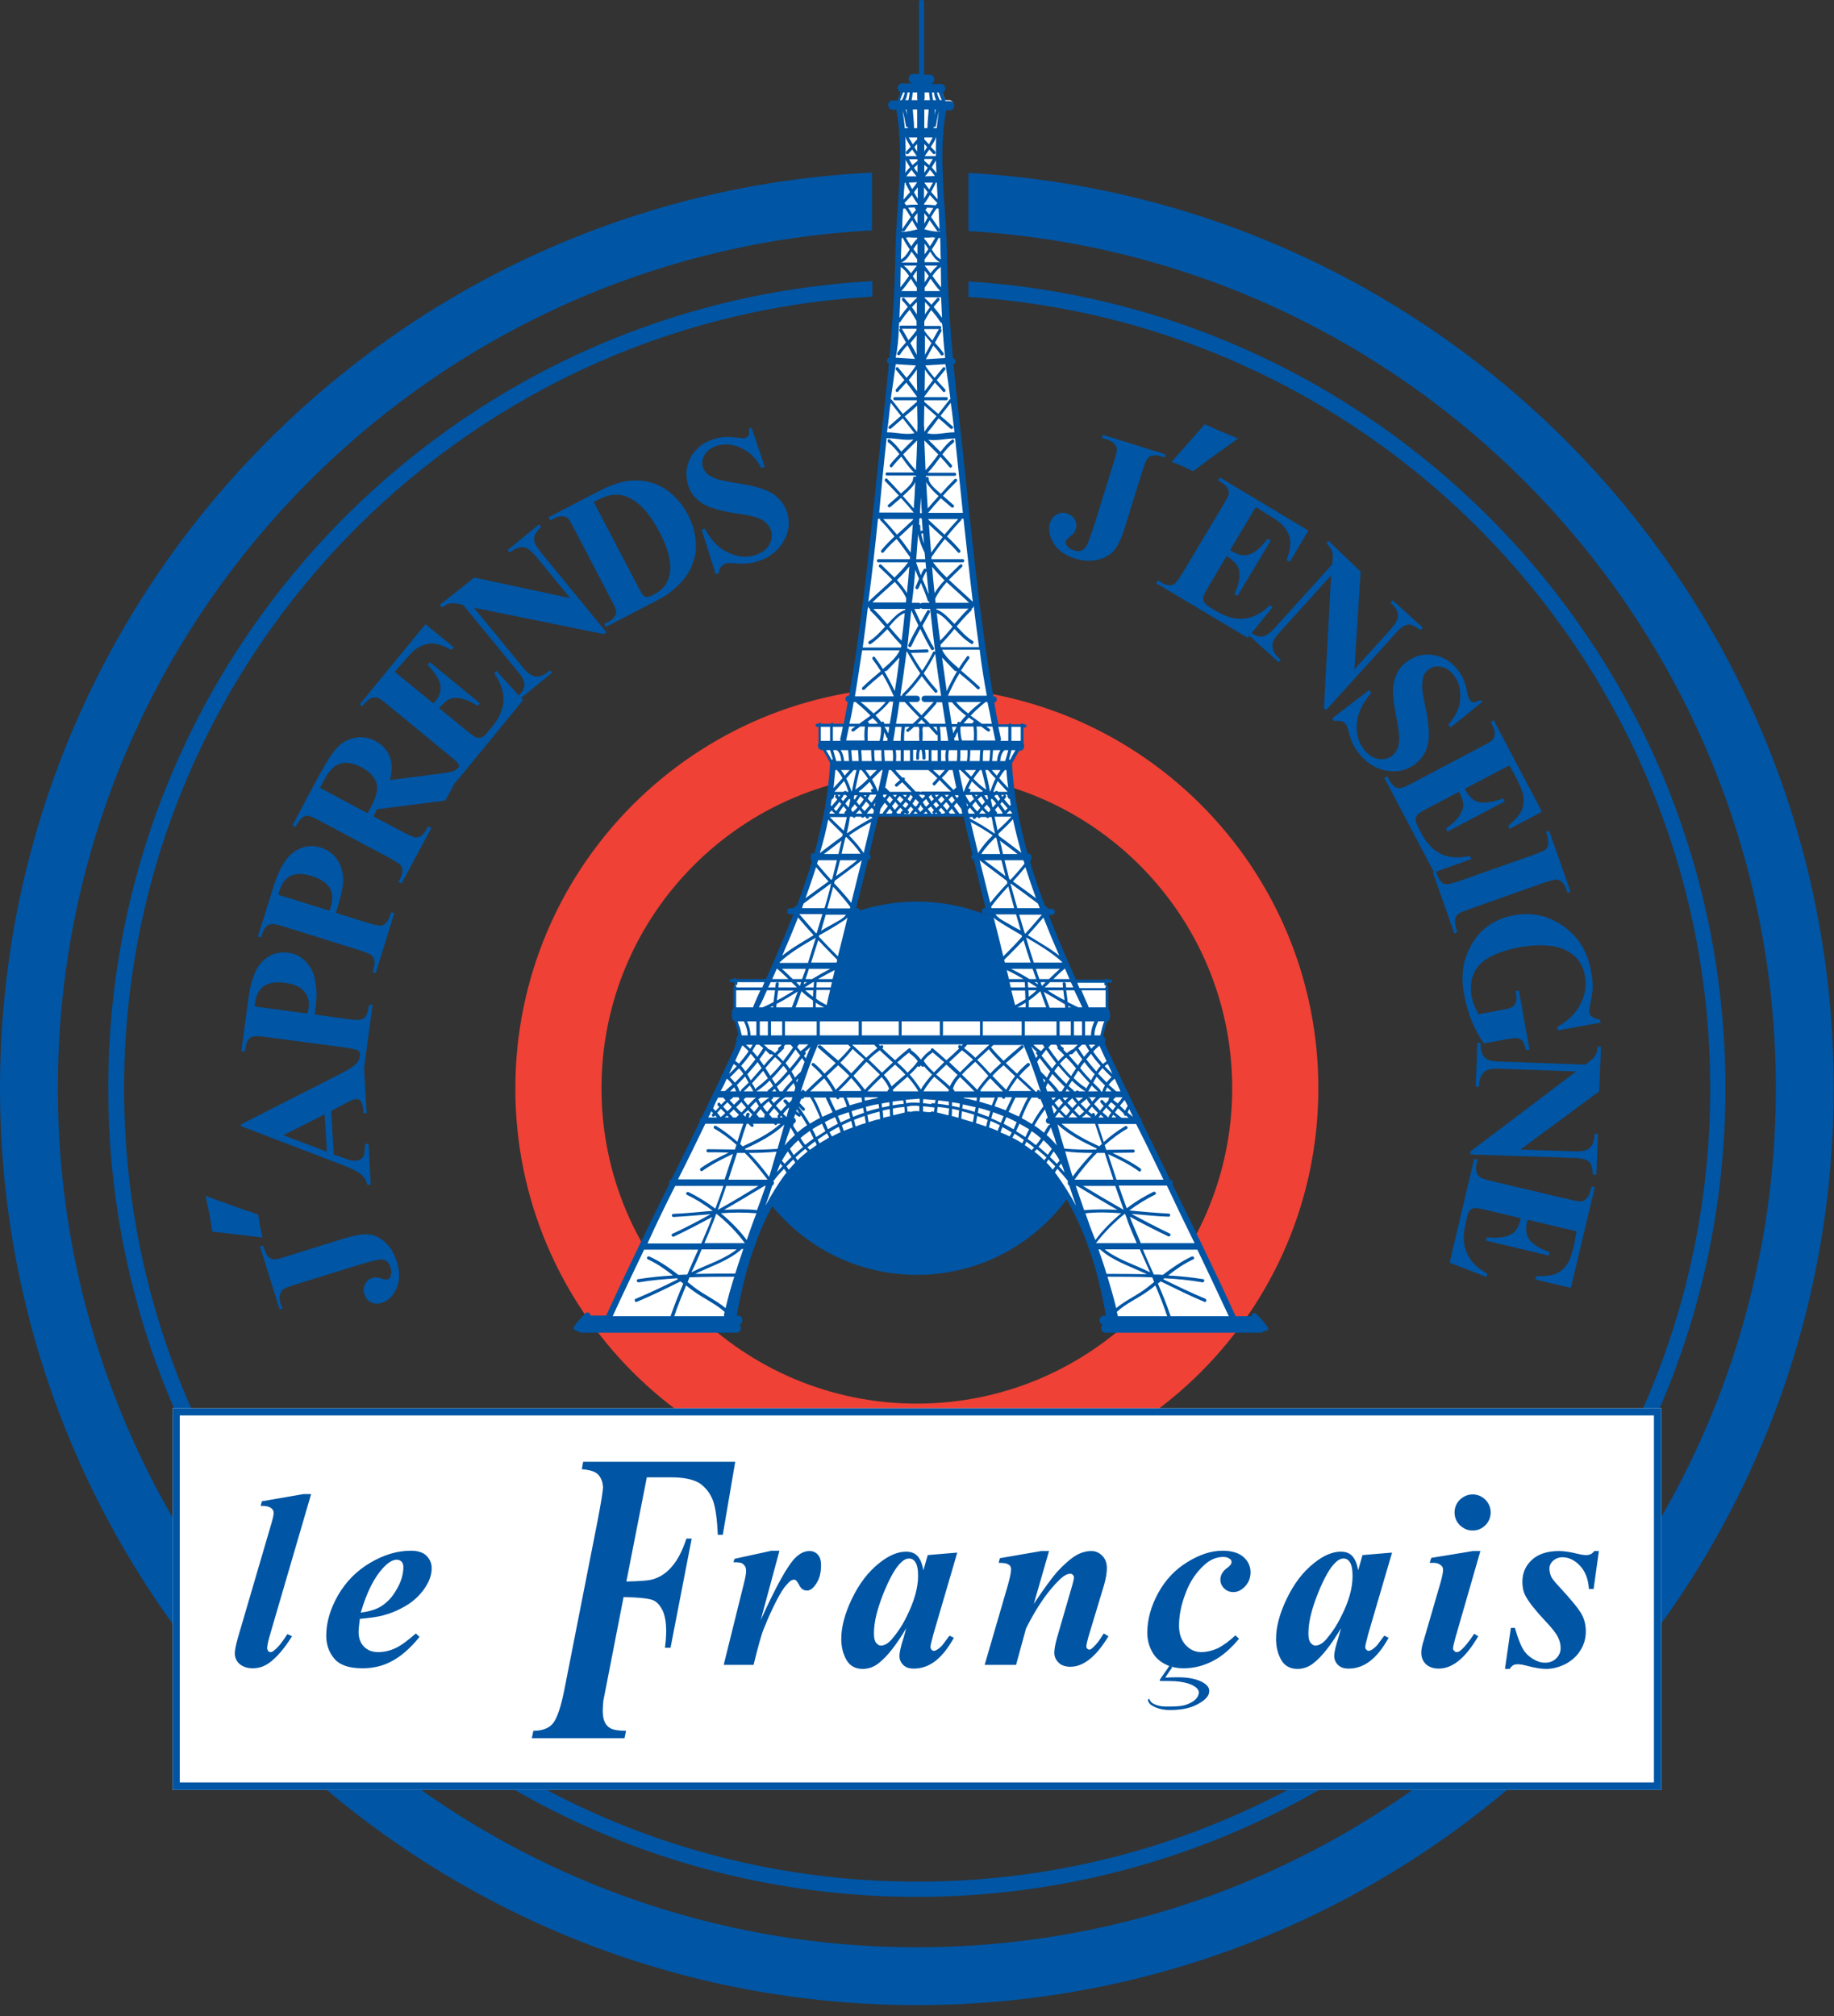 <?xml version="1.0" encoding="utf-8"?>
<!-- Generator: Adobe Illustrator 25.2.3, SVG Export Plug-In . SVG Version: 6.00 Build 0)  -->
<svg version="1.1" id="Слой_1" xmlns="http://www.w3.org/2000/svg" xmlns:xlink="http://www.w3.org/1999/xlink" x="0px" y="0px"
	 viewBox="0 0 589.7 648.2" style="enable-background:new 0 0 589.7 648.2;" xml:space="preserve">
<rect x="0" y="0" width="589.7" height="648.2" fill="#333333" stroke="none"/>
<style type="text/css">
	.st0{fill:#EF4135;}
	.st1{fill:#0055A4;}
	.st2{fill:#FFFFFF;}
</style>
<g>
	<path class="st0" d="M294.8,220.9c-71.3,0-129.1,57.8-129.1,129.1S223.5,479,294.8,479s129.1-57.8,129.1-129.1
		S366.1,220.9,294.8,220.9z M294.8,451.3c-56,0-101.4-45.4-101.4-101.4s45.4-101.4,101.4-101.4S396.2,294,396.2,349.9
		S350.8,451.3,294.8,451.3z"/>
	<g>
		<circle class="st1" cx="294.8" cy="349.9" r="60"/>
	</g>
	<g>
		<path class="st1" d="M311.4,55.6v18.7C456.2,82.8,571,203,571,349.9c0,152.5-123.7,276.2-276.2,276.2S18.6,502.5,18.6,349.9
			c0-147.7,116-268.3,261.8-275.8V55.5C124.3,63,0,191.9,0,349.9c0,162.8,132,294.8,294.8,294.8s294.8-132,294.8-294.8
			C589.7,192.7,466.5,64.2,311.4,55.6z"/>
	</g>
	<path class="st1" d="M311.4,90.5v5c133.1,8.5,238.5,119.2,238.5,254.5c0,140.8-114.2,255-255,255s-255-114.2-255-255
		c0-136,106.5-247.1,240.6-254.6v-5C143.6,97.8,34.8,211.2,34.8,349.9c0,143.6,116.4,260,260,260s260-116.4,260-260
		C554.8,211.9,447.2,99,311.4,90.5z"/>
</g>
<g>
	<path class="st2" d="M392.4,414.6l-20.7-42.3L354,334c0,0,2.3-8.4,2.3-8.5l-0.7-10.2h-10.6l-5.1-12l-11.4-30.9l-3.9-27.1l3.7-5.2
		l0.3-6.9l-8.6-0.1l-4-25.1l-3.9-35l-1.3-13.2c0,0-1.9-17.9-2-18.3c-0.2-1.6-2.9-26.2-2.9-26.2l-1-14.9l-0.4-7.4l-0.3-13.2
		l-0.6-10.2l-1-11.4L302.7,47l0.5-7.6l0.8-4.2h1.4c1.7-0.3,1.5-2.7,0-3h-1.5l-1-2.6l-9-1.5l-3.8,0l-1.1,4.1
		c2.1,10.8,0.1,55.4-1.8,76.3c-1.8,20.4-6.5,64-6.5,64l-8.6,60.6l-8.6,0.3l0.1,5.7l4.1,6.6c0.1,8-6.8,34-6.8,34
		c-0.2,4.6-14.5,35.6-14.5,35.6h-10v10.4l1.9,8.6l-43.7,92.1l39.2-0.3l8.8-29.1c7.5-18.3,22.9-36.8,51.7-38.4
		c5.9-0.3,9.7,1.1,17,2.5c12.3,2.4,22.7,10.3,27.9,16.9c1.2,1,13.2,26.2,13.4,27c0.2,0.8,4.9,22,4.9,22l41.3,0.8L392.4,414.6z
		 M265.7,326.4l15.8-64.4h28.8l16.1,64L265.7,326.4z"/>
	<g>
		<path class="st1" d="M407.6,426.7c-1-1.5-2.3-2.9-3.6-4.2c-0.7-0.7-1.6,0-1.7,0.7h-5c-6.5-14.3-13.4-28.3-20.3-42.4
			c0.3-0.6,0-1.4-0.7-1.4c-3-6.2-6.1-12.4-9.1-18.6c0.1-0.5-0.1-1.1-0.6-1.3c-3.9-8-7.7-16-11.4-24.1c0.5-0.7,0.3-1.8-0.5-2.2
			c0.1-0.7,0.3-1.3,0.5-2c0.2-0.8,0.4-1.8,0.8-2.7c0.7-0.2,1-1,0.9-1.7c0,0,0,0,0,0c0.2-0.3,0.1-0.6-0.1-0.7c0.2-0.6,0-1.2-0.4-1.6
			v-7c0-0.6-1-0.6-1,0v0.2h-8.3c-0.3-0.6-0.5-1.1-0.7-1.7h8.7c0,0.2,0,0.3,0,0.5c0,0.6,1,0.6,1,0c0-0.2,0-0.3,0-0.5h1.1
			c0.6,0,0.6-1,0-1h-0.9c-0.1-0.3-0.5-0.5-0.8-0.2c-0.1,0.1-0.1,0.1-0.1,0.2H346c-3-6.8-6.1-13.7-8.8-20.8h1c1.3,0,1.3-2,0-2H337
			c0-0.2,0-0.3-0.2-0.4c-0.3-0.2-0.5-0.4-0.8-0.6c-1.8-4.7-3.4-9.4-4.8-14.1c0.1-0.1,0.1-0.2,0.2-0.2c0.1-0.1,0.1-0.2,0.1-0.4
			c0.3-0.5,0.2-1.2-0.1-1.8c-0.1-0.2-0.5-0.3-0.7-0.2c-0.1,0-0.1,0.1-0.2,0.2c-2.7-9.6-4.6-19.3-5.1-29.2c0.7-1.4,1.5-2.8,2.3-4.1
			h0.2c1.3,0,1.7-1.4,1.2-2.3c0,0,0,0,0,0v-5.2h0.5c0.6,0,0.6-1,0-1h-0.5c-0.1-0.4-0.8-0.4-0.9,0h-3c-0.1-0.4-0.8-0.4-0.9,0h-3.3
			c-0.5-2.3-0.9-4.7-1.3-7c1.1-0.2,1.1-2-0.1-2h-0.2c-5.3-30.2-7.7-60.8-11.2-91.3c-0.6-5.2-1.1-10.3-1.6-15.5
			c0.9-0.3,0.9-1.8-0.2-1.9c-1-11.1-1.7-22.2-1.9-33.5c-0.1-7.7-0.9-15.6-1.3-23.4c0.1-0.3,0.1-0.7,0-0.9c-0.2-4.6-0.3-9.2,0-13.7
			c0.2-0.4,0.2-0.8,0.1-1.2c0.2-2.3,0.5-4.7,0.9-7h1.2c1.9,0,1.9-3,0-3h-1.4c-0.3-0.9-0.6-1.7-1-2.6c1.4-0.5,1.2-2.9-0.5-2.9h-3.5
			c1.9,0,1.9-3,0-3h-1.9V0.5c0-0.5-0.5-0.6-0.8-0.4c-0.3-0.2-0.8-0.1-0.8,0.4v23.3h-1.9c-1.9,0-1.9,3,0,3h-3.5
			c-1.7,0-1.9,2.4-0.5,2.9c-0.4,0.9-0.7,1.7-1,2.6H287c-1.9,0-1.9,3,0,3h1.2c0.4,2.3,0.7,4.6,0.9,7c-0.1,0.4-0.1,0.8,0.1,1.2
			c0.3,4.5,0.2,9.1,0,13.7c-0.2,0.3-0.2,0.6,0,0.9c-0.4,7.9-1.2,15.7-1.3,23.4c-0.2,11.3-0.9,22.4-1.9,33.5c-1,0.1-1.1,1.6-0.2,1.9
			c-0.5,5.1-1,10.3-1.6,15.5c-3.5,30.5-5.9,61.1-11.2,91.3h-0.2c-1.2,0-1.3,1.8-0.2,2c-0.4,2.3-0.9,4.7-1.3,7h-3.3
			c-0.1-0.4-0.8-0.4-0.9,0h-3c-0.1-0.4-0.8-0.4-0.9,0h-0.5c-0.6,0-0.6,1,0,1h0.5v5.2c0,0,0,0,0,0c-0.5,0.9-0.1,2.3,1.2,2.3h0.2
			c0.8,1.3,1.6,2.7,2.3,4.1c-0.5,9.9-2.4,19.6-5.1,29.2c-0.1-0.1-0.1-0.1-0.2-0.2c-0.2-0.1-0.6-0.1-0.7,0.2
			c-0.3,0.6-0.4,1.3-0.1,1.8c0,0.1,0,0.2,0.1,0.4c0.1,0.1,0.1,0.2,0.2,0.2c-1.4,4.8-3.1,9.5-4.8,14.1c-0.3,0.2-0.5,0.4-0.8,0.6
			c-0.1,0.1-0.2,0.3-0.2,0.4h-1.2c-1.3,0-1.3,2,0,2h1c-2.8,7-5.8,14-8.8,20.8h-9.5c0-0.1-0.1-0.1-0.1-0.2c-0.3-0.3-0.7-0.1-0.8,0.2
			h-0.9c-0.6,0-0.6,1,0,1h1.1c0,0.2,0,0.3,0,0.5c0,0.6,1,0.6,1,0c0-0.2,0-0.3,0-0.5h8.7c-0.2,0.6-0.5,1.1-0.7,1.7h-8.3v-0.2
			c0-0.6-1-0.6-1,0v7c-0.5,0.4-0.6,1.1-0.4,1.6c-0.2,0.2-0.3,0.5-0.1,0.7c0,0,0,0,0,0c-0.1,0.7,0.2,1.5,0.9,1.7
			c0.3,0.9,0.6,1.9,0.8,2.7c0.2,0.7,0.3,1.3,0.5,2c-0.8,0.4-0.9,1.5-0.5,2.2c-3.7,8.1-7.5,16.1-11.4,24.1c-0.6,0.2-0.8,0.8-0.6,1.3
			c-3,6.2-6.1,12.4-9.1,18.6c-0.7,0.1-1,0.9-0.7,1.4c-6.9,14.1-13.8,28.2-20.3,42.4h-5c0-0.8-1-1.4-1.7-0.7
			c-1.3,1.3-2.6,2.7-3.6,4.2c-0.6,0.8,0.4,1.6,1.2,1.4c0.2,0.3,0.6,0.6,1.2,0.6h49.8c1.5,0,1.8-1.8,1-2.6c1.4-0.5,1.2-2.9-0.5-2.9
			h-0.4c1.3-7.2,3-14.6,5.5-21.7c0.2-0.2,0.3-0.5,0.3-0.8c2.7-7.5,6.1-14.6,10.8-20.9c9.5-13,24.4-16.9,39.2-20.4h7.1
			c14.8,3.5,29.7,7.5,39.2,20.4c4.6,6.3,8.1,13.4,10.8,20.9c0,0.3,0.1,0.6,0.3,0.8c2.5,7.1,4.2,14.5,5.5,21.7H355
			c-1.7,0-1.9,2.4-0.5,2.9c-0.8,0.8-0.5,2.6,1,2.6h49.8c0.5,0,0.9-0.2,1.2-0.6C407.2,428.3,408.2,427.5,407.6,426.7z M384.1,399.7
			h-17.3c-0.9-2.1-1.8-4.3-2.7-6.4c-0.3-0.7-0.6-1.4-0.8-2.1c4,2.2,8.1,4.3,12.3,6.3c0.6,0.3,1.1-0.6,0.5-0.9
			c-4.2-2-8.2-4.1-12.3-6.3c4,0.3,8,0.8,12,0.9c0.6,0,0.6-1,0-1c-4.2-0.2-8.4-0.6-12.7-1c2.7-2,5.5-3.7,8.3-5.1
			c0.6-0.3,0.1-1.1-0.5-0.9c-2.9,1.4-5.9,3.2-8.6,5.3c-0.9-2.4-1.8-4.9-2.6-7.3h15.5C378.1,387.4,381.1,393.6,384.1,399.7z
			 M369.8,409.1c-0.3-0.1-0.5-0.3-0.8-0.4c-4.5-2.2-9.8-3.8-13.8-7h11.3C367.6,404.2,368.7,406.7,369.8,409.1z M300.3,344.8
			c-1.2-1.1-2.4-2.3-3.3-3.7c0.7-1,1.6-1.8,2.6-2.5c0.1-0.1,0.2-0.2,0.2-0.3c1.3,1.1,2.5,2.1,3.8,3.2
			C302.5,342.6,301.4,343.7,300.3,344.8z M300.4,346.2c1.6,1.4,3.2,2.7,4.7,4.2c0,0.2-0.1,0.3-0.1,0.5h-8.1
			C297.9,349.2,299.1,347.6,300.4,346.2z M300.1,337.2c-0.4-0.4-1,0.1-0.8,0.5c0,0-0.1,0-0.1,0c-1.2,0.8-2.2,1.8-3.1,3
			c-0.9-1.2-1.9-2.2-3.1-3c0,0-0.1,0-0.1,0c0.2-0.4-0.4-0.9-0.8-0.5c-1.5,1.2-2.9,2.4-4.3,3.7c-1.4-1.3-2.8-2.5-4.1-3.8
			c0,0,0.1-0.1,0.1-0.1c0.5-0.4,0-1.2-0.5-0.9c-0.1,0.1-0.2,0.2-0.3,0.2c-0.1-0.2-0.3-0.3-0.5-0.5h27.1c-0.1,0.2-0.3,0.3-0.5,0.5
			c-0.1-0.1-0.2-0.2-0.3-0.2c-0.5-0.4-1,0.5-0.5,0.9c0,0,0.1,0.1,0.1,0.1c-1.3,1.3-2.7,2.6-4.1,3.8
			C303,339.7,301.5,338.4,300.1,337.2z M288.5,341.6c1.2-1.1,2.5-2.2,3.8-3.2c0,0.1,0.1,0.2,0.2,0.3c1,0.7,1.9,1.5,2.6,2.5
			c-0.9,1.4-2.1,2.5-3.3,3.7C290.8,343.7,289.6,342.6,288.5,341.6z M295.3,350.9h-8.1c0-0.2-0.1-0.3-0.1-0.5
			c1.5-1.5,3.1-2.8,4.7-4.2C293.1,347.6,294.3,349.2,295.3,350.9z M234.2,379.3c0.9-2.9,1.9-5.7,2.8-8.6c0.8,0,1.6,0,2.5,0
			c2.7,2.7,5.1,5.7,7.3,8.6H234.2z M243.9,381.3c-4.3,2.6-8.7,5.3-13.1,7.7c0.9-2.6,1.9-5.1,2.7-7.7H243.9z M233.8,358.7
			c0.2,0.2,0.4,0.4,0.6,0.6h-1.4C233.3,359.1,233.6,358.9,233.8,358.7z M231.7,359.2c-0.3-0.5-0.7-0.9-1.1-1.4
			c0.4-0.5,0.8-0.9,1.2-1.3c0.5,0.5,0.9,0.9,1.4,1.4C232.7,358.4,232.2,358.8,231.7,359.2z M233.9,357.3c-0.5-0.5-1-1-1.4-1.5
			c0.5-0.5,0.9-0.9,1.4-1.4c0.5,0.5,0.9,1,1.4,1.5C234.8,356.5,234.3,356.9,233.9,357.3z M256.5,318.8c-0.6,1.7-1.2,3.4-1.9,5.1h-5
			c0-0.4,0.1-0.7,0.1-1.1C252,321.6,254.3,320.2,256.5,318.8z M249.8,321.7c0.1-1.1,0.3-2.2,0.4-3.2h5.1
			C253.5,319.6,251.7,320.7,249.8,321.7z M294.3,183.2c0.4,1,0.8,2,1.2,2.9c-0.4,0.9-0.7,1.7-1.1,2.6c-0.3,0.6,0.6,1.1,0.9,0.5
			c0.3-0.6,0.6-1.2,0.8-1.8c0.8,1.9,1.6,3.8,2.2,5.7c0.1,0.3,0.3,0.4,0.5,0.3c0,0.1,0,0.2,0,0.4h-2.1c-0.3,0-0.5,0.1-0.7,0.3
			c-0.2-0.2-0.4-0.3-0.7-0.3h-2.1C293.7,190.3,294,186.7,294.3,183.2z M293.8,163.5c-1.2-1.4-2.3-2.7-3.5-4c0.5-0.5,1.1-1,1.6-1.5
			c0.8-0.8,2-1.9,2.4-3.1C294.2,157.8,294,160.6,293.8,163.5z M294.8,114.1c-0.7-1.3-1.4-2.5-2.1-3.8c0.7-0.8,1.4-1.6,2.1-2.5
			C294.7,109.9,294.7,112,294.8,114.1z M294.8,101.1c-0.5-0.8-1-1.6-1.6-2.3c0.5-0.6,1-1.1,1.6-1.7
			C294.8,98.5,294.8,99.8,294.8,101.1z M294.8,118.8c0,2.3,0,4.6,0.1,7c-0.9-1.2-1.8-2.4-2.7-3.6C293.1,121.1,294,120,294.8,118.8z
			 M292.9,87.9c-0.6-0.9-1.4-1.8-2.3-2.5h4.2c0,0,0,0,0,0C294.2,86.2,293.5,87.1,292.9,87.9z M294.8,87c0,1.3,0,2.5,0,3.8
			c-0.4-0.7-0.9-1.4-1.3-2c0,0,0.1-0.1,0.1-0.1C294,88.1,294.4,87.5,294.8,87z M292.3,88.7c-0.9,1.3-1.8,2.5-2.8,3.7
			c0-2.2,0.1-4.4,0.1-6.7c0,0.1,0.1,0.2,0.2,0.3C290.9,86.7,291.6,87.7,292.3,88.7z M292.9,89.6c0.6,1,1.2,2,1.9,2.9
			c0,0.4,0,0.7,0,1.1h-5C291,92.3,291.9,91,292.9,89.6z M289.7,84.4C289.7,84.4,289.7,84.4,289.7,84.4c0.1,0,0.2,0,0.3-0.1
			c1.5-0.7,2.3-2,3.1-3.4c0.6,0.8,1.2,1.6,1.8,2.5c0,0.3,0,0.7,0,1H289.7z M291.3,40.5c0.1,0.4,0.4,0.4,0.6,0.3c0,0.1,0,0.3,0,0.4
			h-1c-0.1-1.9-0.4-3.8-0.7-5.6C290.7,37.2,291,38.8,291.3,40.5z M291.2,35.2h0.3c0,0.6,0.1,1.2,0.2,1.8
			C291.5,36.4,291.4,35.8,291.2,35.2z M294.9,44.2c0,0.2,0,0.4,0,0.6c-0.5,0.5-1,1.1-1.4,1.6c-0.4-0.7-0.9-1.5-1.3-2.2H294.9z
			 M293.5,35.2h1.4c0,2,0,4,0,6h-1C293.9,39.2,293.6,37.2,293.5,35.2z M294.6,67.4c-0.4,0.5-0.9,1-1.3,1.5c-0.4-0.7-0.8-1.4-1.3-2.1
			c0.7-0.1,1.4-0.1,2.2-0.1C294.1,67.1,294.4,67.4,294.6,67.4z M295,68.5c0,1.1,0,2.3,0,3.4c-0.4-0.7-0.8-1.3-1.1-2
			C294.3,69.4,294.6,69,295,68.5z M291.4,66c-0.2-0.2-0.4-0.5-0.6-0.7c0.8-0.8,1.6-1.7,2.4-2.6c0.6,1,1.2,2,1.9,2.9
			c0,0.1,0,0.1,0,0.2C293.8,65.8,292.6,65.8,291.4,66z M291.3,51.6c0.4,0.7,0.9,1.5,1.3,2.2c-0.5,0.6-1.1,1.1-1.5,1.8
			c0.1-1.5,0.1-2.9,0.1-4.4h0.1C291.2,51.3,291.2,51.4,291.3,51.6z M293.1,54.6c0.5,0.7,1,1.4,1.6,2.1h-3.3c0,0,0.1,0,0.1-0.1
			C292,55.9,292.6,55.2,293.1,54.6z M291.4,58.7c-0.1,0.1-0.2,0.4-0.1,0.6c0.5,0.8,0.9,1.7,1.3,2.5c-0.7,0.8-1.4,1.6-2.1,2.4
			c0.1-1.8,0.2-3.6,0.4-5.4H291.4z M292.2,58.7C292.2,58.7,292.1,58.7,292.2,58.7l2.7-0.1c-0.5,0.8-1,1.5-1.6,2.2
			C292.9,60.2,292.6,59.4,292.2,58.7z M293.9,53.9c0.4-0.3,0.7-0.6,1.1-1c0,0.8,0,1.7,0,2.5C294.6,55,294.2,54.5,293.9,53.9z
			 M293.4,53.1c-0.4-0.6-0.8-1.3-1.1-1.9h2.7c0,0.2,0,0.4,0,0.6C294.4,52.2,293.9,52.6,293.4,53.1z M294.9,46.3c0,0.8,0,1.6,0,2.4
			c-0.3-0.4-0.6-0.9-0.9-1.4C294.3,46.9,294.6,46.6,294.9,46.3z M292.8,47.2c-0.5,0.5-0.9,1-1.4,1.5c-0.4,0.5,0.3,1.2,0.7,0.7
			c0.4-0.4,0.8-0.9,1.2-1.3c0.5,0.7,1,1.4,1.5,2.1h-3.6c0-2,0-4-0.1-6h0.2c0,0.1-0.1,0.3,0,0.4C291.8,45.5,292.3,46.3,292.8,47.2z
			 M290.4,67.1c0.1,0,0.1,0,0.2,0c0.1,0,0.3,0,0.4-0.1c0.7,0.9,1.2,1.8,1.8,2.8c-0.9,1.3-1.8,2.6-2.7,3.9c0,0,0,0,0,0.1
			C290.1,71.5,290.2,69.3,290.4,67.1z M290.9,74.2c0.8-1.1,1.6-2.3,2.4-3.4c0.5,1,1.1,2,1.7,2.9c-1.6,0.5-3.3,0.8-5,0.9
			c0-0.1,0-0.3,0-0.4C290.1,74.4,290.6,74.6,290.9,74.2z M294.9,76.4l0,0.4c-0.8,0.7-1.3,1.5-1.9,2.4c-0.6-0.9-1.2-1.8-1.7-2.8
			c0.3,0,0.5-0.1,0.8-0.1C293.1,76.4,294,76.4,294.9,76.4z M290.3,76.5c0.6,1.3,1.4,2.5,2.2,3.7c-0.8,1.3-1.5,2.5-2.8,3.2
			c0-1.3,0-2.5,0.1-3.8c0-1,0.1-2,0.1-3.1C290,76.6,290.2,76.5,290.3,76.5z M293.7,80.1c0.4-0.6,0.8-1.3,1.3-1.8c0,1.2,0,2.3,0,3.5
			C294.5,81.2,294.1,80.6,293.7,80.1z M294.9,130.4c0,1.8,0.1,3.6,0.1,5.5c0,0.3,0,0.6,0,0.9c0,0.7,0,1.4-0.1,2.1
			c-0.4-0.4-0.9-1.1-1.2-1.5c-0.8-1-1.6-2-2.4-3c-0.1-0.2-0.3-0.3-0.4-0.5C292.4,132.7,293.7,131.6,294.9,130.4z M299.9,44.2
			c-0.4,0.8-0.8,1.5-1.2,2.2c-0.5-0.5-1-1.1-1.5-1.6c0-0.2,0-0.4,0-0.6H299.9z M297.2,41.2c0-2,0-4,0-6h1.4c-0.1,2-0.4,4-0.4,6
			H297.2z M300.9,40.5c0.3-1.7,0.6-3.3,1-4.9c-0.3,1.9-0.5,3.7-0.7,5.6h-1c0-0.1,0-0.3,0-0.4C300.5,40.9,300.8,40.9,300.9,40.5z
			 M300.5,37c0.1-0.6,0.1-1.2,0.1-1.8h0.3C300.8,35.8,300.6,36.4,300.5,37z M297.4,97.1c0.5,0.5,1.1,1.1,1.6,1.7
			c-0.6,0.8-1.1,1.5-1.6,2.3C297.4,99.8,297.4,98.5,297.4,97.1z M297.4,107.8c0.7,0.8,1.4,1.7,2.1,2.5c-0.7,1.3-1.4,2.5-2.1,3.8
			C297.4,112,297.4,109.9,297.4,107.8z M300,122.2c-0.9,1.2-1.8,2.4-2.7,3.6c0-2.3,0.1-4.6,0.1-7C298.1,120,299.1,121.1,300,122.2z
			 M297.3,85.4C297.3,85.4,297.3,85.4,297.3,85.4l4.2,0c-0.9,0.7-1.6,1.6-2.3,2.5C298.6,87.1,298,86.2,297.3,85.4z M298.6,88.8
			c-0.4,0.7-0.9,1.4-1.3,2c0-1.3,0-2.5,0-3.8c0.4,0.5,0.9,1.1,1.3,1.7C298.6,88.7,298.6,88.7,298.6,88.8z M297.3,92.5
			c0.7-0.9,1.3-1.9,1.9-2.9c1,1.4,1.9,2.7,3.1,4h-5C297.4,93.2,297.3,92.8,297.3,92.5z M299.8,88.7c0.7-1,1.5-2,2.5-2.7
			c0.1-0.1,0.2-0.2,0.2-0.3c0,2.2,0.1,4.5,0.1,6.7C301.6,91.2,300.7,90,299.8,88.7z M297.3,84.4c0-0.3,0-0.7,0-1
			c0.6-0.8,1.2-1.6,1.8-2.5c0.8,1.3,1.6,2.6,3.1,3.4c0.1,0.1,0.2,0.1,0.3,0c0,0,0,0,0,0H297.3z M297.9,66.8c0.7,0,1.4,0,2.2,0.1
			c-0.5,0.7-0.9,1.4-1.3,2.1c-0.4-0.5-0.8-1-1.3-1.5C297.8,67.4,298,67.1,297.9,66.8z M298.3,69.9c-0.4,0.7-0.7,1.3-1.1,2
			c0-1.1,0-2.3,0-3.4C297.5,69,297.9,69.4,298.3,69.9z M298.5,80.1c-0.4,0.6-0.8,1.1-1.2,1.7c0-1.2,0-2.3,0-3.5
			C297.7,78.8,298.1,79.4,298.5,80.1z M297.2,76.8l0-0.4c0.9,0,1.8,0,2.7-0.1c0.3,0,0.6,0.1,0.8,0.1c-0.5,1-1.1,1.9-1.7,2.8
			C298.5,78.4,297.9,77.5,297.2,76.8z M299.6,80.2c0.8-1.2,1.6-2.4,2.2-3.7c0.2,0,0.3,0,0.5,0c0,1,0.1,2,0.1,3.1
			c0,1.3,0,2.5,0.1,3.8C301.1,82.7,300.4,81.5,299.6,80.2z M297.2,73.7c0.6-0.9,1.2-1.9,1.7-2.9c0.8,1.1,1.6,2.3,2.4,3.4
			c0.3,0.4,0.8,0.2,0.9-0.1c0,0.1,0,0.3,0,0.4C300.5,74.5,298.8,74.2,297.2,73.7z M302.1,73.7c-0.9-1.3-1.8-2.6-2.7-3.9
			c0.5-1,1.1-1.9,1.8-2.8c0.1,0,0.3,0,0.4,0.1c0.1,0,0.1,0,0.2,0C301.9,69.3,302,71.5,302.1,73.7C302.1,73.7,302.1,73.7,302.1,73.7z
			 M300.9,51.2L300.9,51.2c0.1,1.5,0.1,2.9,0.2,4.4c-0.5-0.6-1-1.2-1.5-1.8c0.4-0.7,0.9-1.5,1.3-2.2
			C300.9,51.4,300.9,51.3,300.9,51.2z M300.6,56.6C300.6,56.6,300.7,56.6,300.6,56.6l-3.2,0.1c0.6-0.6,1.1-1.3,1.6-2.1
			C299.6,55.2,300.1,55.9,300.6,56.6z M300.7,58.7h0.5c0.1,1.8,0.2,3.6,0.3,5.4c-0.7-0.8-1.4-1.5-2.1-2.4c0.4-0.8,0.9-1.7,1.3-2.5
			C300.9,59,300.9,58.8,300.7,58.7z M300.8,44.6c0.1-0.2,0.1-0.3,0-0.4h0.2c-0.1,2-0.1,4-0.1,6h-3.6c0.5-0.7,1-1.4,1.5-2.1
			c0.4,0.4,0.8,0.9,1.2,1.3c0.4,0.5,1.1-0.2,0.7-0.7c-0.5-0.5-0.9-1-1.4-1.5C299.9,46.3,300.4,45.5,300.8,44.6z M298.1,47.3
			c-0.3,0.5-0.6,0.9-0.9,1.4c0-0.8,0-1.6,0-2.4C297.5,46.6,297.8,46.9,298.1,47.3z M299.9,51.2c-0.4,0.6-0.8,1.3-1.1,1.9
			c-0.5-0.5-1.1-0.9-1.6-1.4c0-0.2,0-0.4,0-0.6H299.9z M298.3,53.9c-0.3,0.5-0.7,1.1-1.1,1.6c0-0.8,0-1.7,0-2.5
			C297.5,53.3,297.9,53.6,298.3,53.9z M300,58.7C300,58.7,300,58.7,300,58.7c-0.5,0.8-0.8,1.5-1.2,2.2c-0.6-0.7-1.1-1.5-1.6-2.2H300
			z M299,62.7c0.8,0.9,1.6,1.8,2.4,2.6c-0.2,0.2-0.4,0.5-0.6,0.7c-1.2-0.1-2.4-0.2-3.7-0.2c0-0.1,0-0.1,0-0.2
			C297.8,64.7,298.4,63.7,299,62.7z M297.1,135.9c0-1.8,0.1-3.6,0.1-5.5c1.3,1.1,2.6,2.3,3.9,3.4c-0.1,0.2-0.3,0.3-0.4,0.5
			c-0.8,1-1.6,2-2.4,3c-0.3,0.4-0.7,1.1-1.1,1.5c0-0.7,0-1.4-0.1-2.1C297.1,136.5,297.1,136.2,297.1,135.9z M297.8,183
			c-0.2-0.2-0.6-0.3-0.8,0.1c-0.4,0.6-0.7,1.2-0.9,1.9c-0.5-1.2-1-2.5-1.4-3.8c0-0.1-0.1-0.1-0.1-0.2c0-0.1,0-0.1,0-0.2h3
			C297.7,181.6,297.7,182.3,297.8,183z M297.2,141.6c1.5,1.5,3,3,4.5,4.5c-1.3,1.8-2.6,3.5-4.1,5.1
			C297.5,148,297.3,144.8,297.2,141.6z M297.9,183.6c0.2,2.5,0.5,5,0.7,7.5c-0.6-1.6-1.3-3.3-2-4.9
			C297,185.3,297.4,184.4,297.9,183.6z M297.8,154.9c0.5,1.2,1.7,2.3,2.4,3.1c0.5,0.5,1,1,1.6,1.5c-1.2,1.3-2.4,2.7-3.5,4
			C298.1,160.6,298,157.8,297.8,154.9z M298.5,167.1c0-0.1,0-0.1,0-0.2h9.6c-1.5,1.6-3,3.3-4.4,5C302,170.3,300.2,168.7,298.5,167.1
			z M303.1,172.7c-1.3,1.6-2.5,3.3-3.7,5c-0.3-3-0.5-6-0.7-9.1C300.1,170,301.6,171.3,303.1,172.7z M294.5,151.2
			c-1.5-1.5-2.8-3.3-4.1-5.1c1.5-1.5,3-3,4.5-4.5C294.8,144.8,294.7,148,294.5,151.2z M293.6,167.1c-1.7,1.6-3.4,3.2-5.2,4.8
			c-1.4-1.7-2.9-3.4-4.4-5h9.6C293.6,166.9,293.6,167,293.6,167.1z M293.5,168.6c-0.2,3-0.5,6.1-0.7,9.1c-1.2-1.7-2.4-3.4-3.7-5
			C290.6,171.3,292,170,293.5,168.6z M293,196.2c0.8,1.7,1.5,3.3,2.3,4.9c-1.1,2-2.3,4.1-3.2,6.2c-0.3,0.6,0.6,1.1,0.9,0.5
			c0.9-1.9,1.9-3.8,2.9-5.6c1.1,2.2,2.2,4.5,3.5,6.6c0.3,0.6,1.2,0,0.9-0.5c-1.4-2.3-2.6-4.7-3.7-7.1c0.8-1.4,1.6-2.9,2.4-4.3
			c0.3-0.6-0.5-1.1-0.9-0.5c-0.7,1.3-1.4,2.5-2.1,3.7c-0.7-1.4-1.3-2.9-2-4.3h1.4c0.3,0,0.5-0.1,0.7-0.3c0.2,0.2,0.4,0.3,0.7,0.3
			h2.3c0.5,4.6,1,9.2,1.6,13.8c-0.2-0.2-0.6-0.2-0.7,0.1c-1,2-2.2,4.1-3.5,6c-1.3-1.9-2.5-3.8-3.6-5.8c0.3,0,0.6,0,0.8,0
			c1.5,0,2.9-0.1,4.4-0.1c0.6,0,0.6-1,0-1c-1.1,0-2.3,0.1-3.4,0.1c-0.4,0-1.6,0.1-2.3,0c0-0.1-0.1-0.1-0.1-0.1
			c-0.1-0.2-0.3-0.3-0.5-0.2c0,0-0.1,0-0.1,0C292.1,204.3,292.6,200.3,293,196.2z M342.4,322.9c0,0.4,0.1,0.7,0.1,1.1h-5
			c-0.6-1.7-1.3-3.4-1.9-5.1C337.9,320.2,340.1,321.6,342.4,322.9z M336.8,318.4h5.1c0.1,1.1,0.3,2.2,0.4,3.2
			C340.5,320.7,338.6,319.6,336.8,318.4z M362.1,358.7c0.3,0.2,0.5,0.5,0.8,0.7h-2.3c-0.7-0.5-1.4-1.1-2.1-1.7
			c0.3-0.5,0.6-0.9,1-1.4c0.6,0.6,1.3,1.2,1.9,1.8c0,0,0,0.1,0,0.1C361.3,358.6,361.8,358.9,362.1,358.7z M359,359.3h-1.6
			c0.2-0.3,0.4-0.6,0.5-0.9C358.4,358.8,358.7,359.1,359,359.3z M357.8,357c-0.5-0.5-1-1-1.5-1.5c0.3-0.4,0.7-0.8,1-1.1
			c0.5,0.4,1,0.8,1.5,1.3C358.5,356,358.1,356.5,357.8,357z M356.5,359.3h-0.1c-0.6-0.6-1.3-1.1-1.9-1.7c0.4-0.5,0.8-1,1.2-1.5
			c0.5,0.6,1.1,1.1,1.6,1.6c-0.3,0.4-0.5,0.8-0.8,1.2C356.5,359.1,356.5,359.2,356.5,359.3z M302.2,328.4v4.2c0,0.1,0.1,0.3,0.1,0.3
			h-12.5c0.1-0.1,0.1-0.2,0.1-0.3v-4.2H302.2z M290.3,323.9v-5.5h2.4c0.1,0.1,0.2,0.2,0.4,0.2h8.1c0.2,0,0.3-0.1,0.4-0.2h0.3v5.5
			H290.3z M301.9,316.3v1.2h-3.5c-0.2,0-0.3,0.1-0.4,0.2h-3.8c0-0.2-0.1-0.5-0.5-0.5c-0.2,0-0.4,0.1-0.4,0.3h-3.1v-1.2
			c0-0.6-1-0.6-1,0v1.2h-13.5v-0.8c0-0.6-1-0.6-1,0v0.8h-5.7c0.1-0.6,0.3-1.1,0.4-1.7h53.1c0.1,0.6,0.3,1.1,0.4,1.7h-5.7v-0.8
			c0-0.6-1-0.6-1,0v0.8h-13.5v-1.2C302.9,315.6,301.9,315.6,301.9,316.3z M251.7,359.3h-1c0,0,0.1,0,0.1-0.1
			c0.1-0.2,0.3-0.3,0.4-0.5C251.4,359,251.5,359.2,251.7,359.3z M245.9,359.3h-1.8c-0.3-0.4-0.6-0.7-0.9-1c0.4-0.6,0.9-1.2,1.4-1.7
			c0.4,0.6,0.9,1.2,1.4,1.8c-0.1,0.1-0.1,0.2-0.2,0.3C245.6,358.8,245.7,359.2,245.9,359.3z M252,336.6c0.2-0.2,0.3-0.5,0.5-0.7h1.7
			c0,0,0,0,0,0c0.3,0.3,0.5,0.6,0.8,0.9c-1,1.5-2.1,2.9-3.2,4.4c-0.6-0.7-1.3-1.3-1.9-1.9c0.7-0.7,1.3-1.3,2-2
			C252.2,337.1,252.2,336.8,252,336.6z M258.7,317.5c0.9-0.6,1.8-1.1,2.7-1.7h0.4c0,0.1,0,0.1-0.1,0.2c0,0.5-0.1,1-0.1,1.5H258.7z
			 M261.5,318.4c0,0.7-0.1,1.4-0.1,2.1c-0.9-0.7-1.7-1.4-2.5-2.1H261.5z M258.4,316.5c0.1-0.2,0.2-0.5,0.2-0.7h0.9
			C259.1,316,258.8,316.3,258.4,316.5z M261.4,321.7c0,0.7,0,1.5,0,2.2h-5.6c0.7-1.7,1.3-3.5,1.9-5.2
			C258.8,319.8,260.1,320.8,261.4,321.7z M262.6,328.4v4.5h-10.2v-4.5H262.6z M262.6,315.8h4.9c-0.1,0.6-0.3,1.1-0.4,1.7h-4.6
			c0-0.5,0.1-1,0.1-1.5C262.6,315.9,262.6,315.8,262.6,315.8z M263.1,336.9c1.8,1.6,3.7,3.2,5.6,4.9c-1.2,1.2-2.4,2.3-3.6,3.4
			c-1-1.2-2.1-2.3-3.3-3.3c-0.5-0.4-1.2,0.3-0.7,0.7c1.2,1,2.3,2.1,3.3,3.3c-1.8,1.6-3.6,3.3-5.3,5h-0.4c0-0.4-0.7-0.7-0.9-0.3
			c0,0.1-0.1,0.2-0.1,0.3h-0.2c1.6-5.1,3.4-10.1,5.5-15h9.7c0.3,0.3,0.6,0.6,0.9,0.8c-0.1,0-0.1,0.1-0.2,0.1
			c-1.2,1.5-2.5,2.9-3.9,4.2c-1.9-1.6-3.8-3.2-5.6-4.9C263.3,335.8,262.6,336.5,263.1,336.9z M256,347.4c0.2-0.2,0.5-0.5,0.7-0.7
			c-0.2,0.5-0.3,0.9-0.5,1.4C256.2,347.9,256.1,347.6,256,347.4z M257.1,358.1c-0.4-0.3-0.8-0.6-1.1-0.9c0.1-0.2,0.1-0.3,0.2-0.5
			C256.5,357.2,256.8,357.6,257.1,358.1z M255.6,346.5c-0.3-0.7-0.7-1.3-1.1-2c1.2-1.4,2.3-2.8,3.4-4.3c0.3,0.4,0.5,0.8,0.8,1.2
			c-0.4,1-0.8,2.1-1.2,3.2C256.8,345.2,256.2,345.8,255.6,346.5z M252,354.3c0.3,0.3,0.6,0.7,0.9,1c-0.6,0.6-1.2,1.3-1.8,2
			c-0.5-0.6-1.1-1.2-1.6-1.8c0.9-1,1.9-2,3-2.7h2.3c-0.1,0.3-0.2,0.6-0.3,1c-0.3,0.3-0.6,0.6-0.8,0.8c-0.3-0.3-0.6-0.7-0.9-1
			C252.3,353.2,251.6,353.9,252,354.3z M247,350.5c-0.1,0.1-0.2,0.2-0.2,0.4h-3.4c0-0.1-0.1-0.1-0.1-0.2c0.1,0,0.2,0,0.4-0.1
			c1.4-0.9,2.6-2,3.8-3.2c0.4,0.6,0.7,1.2,1.1,1.7C248,349.7,247.5,350.1,247,350.5z M247.4,352.9c-1,0.6-1.9,1.3-2.7,2.1
			c-0.3-0.5-0.6-1-0.9-1.5c0.2-0.2,0.5-0.4,0.8-0.6H247.4z M241.8,348.3c1.2-1.3,2.4-2.7,3.6-4c0.5,0.8,1,1.6,1.5,2.4
			c-1.2,1.1-2.5,2.2-3.8,3.2c-0.1,0.1-0.2,0.3-0.2,0.4C242.6,349.5,242.2,348.9,241.8,348.3z M242.2,350.9h-3.1
			c0.7-0.6,1.3-1.2,2-1.9C241.5,349.6,241.9,350.2,242.2,350.9z M258.8,338.2c0.6-0.5,1.2-1,1.8-1.6c-0.5,1.2-1,2.5-1.5,3.7
			c-0.2-0.3-0.4-0.6-0.6-0.8c0.2-0.2,0.3-0.4,0.5-0.6C259.2,338.5,259,338.3,258.8,338.2z M257.6,337.8c-0.1,0.1-0.1,0.1-0.2,0.2
			c-0.4-0.5-0.8-0.9-1.1-1.4c0.1-0.2,0.2-0.3,0.4-0.5c0.1-0.1,0.1-0.2,0.1-0.3h3.1C259.1,336.6,258.4,337.3,257.6,337.8z
			 M257.3,339.4c-1.1,1.4-2.2,2.9-3.4,4.2c-0.4-0.6-0.9-1.2-1.3-1.8c1.1-1.4,2.2-2.9,3.2-4.4C256.3,338.1,256.8,338.8,257.3,339.4z
			 M254.8,347.2c-1,1.1-2.1,2.2-3,3.4c-0.1,0.1-0.1,0.2-0.1,0.3h-1c-0.3-0.5-0.6-1-0.9-1.5c1.4-1.3,2.7-2.7,4-4.1
			C254.1,345.9,254.5,346.6,254.8,347.2z M253.2,344.4c-1.2,1.4-2.5,2.8-3.9,4.1c-0.4-0.6-0.7-1.2-1.1-1.7c1.3-1.3,2.5-2.7,3.7-4.1
			C252.4,343.2,252.8,343.8,253.2,344.4z M249.6,350.9h-1.4c0.3-0.3,0.6-0.5,0.9-0.8C249.2,350.3,249.4,350.6,249.6,350.9z
			 M248.3,353.4c0.3-0.1,0.3-0.4,0.2-0.6h2.3c-0.7,0.6-1.4,1.2-2,1.9c-0.3-0.4-0.6-0.8-0.9-1.2C248.1,353.6,248.2,353.5,248.3,353.4
			z M255.4,350.9h-2.5c0.7-1,1.5-1.8,2.3-2.7c0.2,0.5,0.4,1,0.5,1.4C255.7,350,255.5,350.4,255.4,350.9z M263.6,332.9v-4.5h12.5
			c0,0,0,0.1,0,0.2v4.3H263.6z M274.8,323.9h-7.2c0.4-1.8,0.9-3.7,1.3-5.5h5.9V323.9z M267.7,314.8H263c1.8-1,3.6-2,5.4-2.9
			C268.2,312.8,268,313.8,267.7,314.8z M266.9,318.4c-0.4,1.6-0.8,3.2-1.1,4.8c0,0,0,0-0.1-0.1c-1.2-0.6-2.3-1.2-3.3-2
			c0-0.9,0.1-1.8,0.1-2.8H266.9z M265,323.9h-2.7c0-0.5,0-1,0-1.5C263.2,323,264.1,323.5,265,323.9z M251.3,341.9
			c-1.1,1.4-2.3,2.7-3.6,4c-0.5-0.8-1-1.6-1.6-2.5c1-1.2,2.1-2.4,3.1-3.5C250,340.5,250.6,341.2,251.3,341.9z M245.6,342.6
			c-0.5-0.7-0.9-1.3-1.4-2c0.7-1,1.4-1.9,2-2.9c0.4,0.4,0.8,0.8,1.2,1.2c0.2,0.2,0.5,0.2,0.7,0c0.2,0.1,0.3,0.3,0.5,0.4
			C247.5,340.4,246.5,341.5,245.6,342.6z M244.9,343.4c-1.2,1.3-2.3,2.7-3.5,4c-0.4-0.7-0.7-1.3-1.1-2c1.1-1.3,2.3-2.6,3.3-3.9
			C244,342.1,244.4,342.7,244.9,343.4z M240.7,348.1c-0.7,0.7-1.4,1.4-2.2,2.1c-0.1,0.1-0.1,0.1-0.1,0.2c-0.1,0.2-0.2,0.3-0.3,0.5
			h-0.3c-0.2-0.7-0.5-1.4-0.9-2c0.9-0.9,1.8-1.8,2.7-2.8C240,346.8,240.3,347.4,240.7,348.1z M239.8,352.9h3.3c0,0,0,0,0,0
			c-0.1,0.1-0.2,0.1-0.3,0.2c-0.8,0.7-1.5,1.5-2.3,2.3c-0.5-0.6-1-1.2-1.4-1.8C239.3,353.3,239.5,353.1,239.8,352.9z M243.1,354.2
			c0.3,0.5,0.6,1,0.9,1.5c-0.5,0.6-1,1.2-1.5,1.8c-0.4-0.5-0.9-0.9-1.3-1.4C241.8,355.5,242.4,354.8,243.1,354.2z M245.3,355.8
			c0.6-0.6,1.2-1.2,1.9-1.7c0.3,0.5,0.7,0.9,1.1,1.4c-0.6,0.7-1.1,1.3-1.6,2C246.1,357,245.7,356.4,245.3,355.8z M248.9,356.3
			c0.5,0.6,1.1,1.2,1.6,1.8c-0.1,0.2-0.3,0.3-0.4,0.5c-0.2,0.3-0.1,0.6,0.1,0.8h-1.9c-0.3-0.3-0.6-0.7-1-1.1
			C247.8,357.6,248.3,357,248.9,356.3z M253.6,356.1c0,0.1,0.1,0.1,0.1,0.2c-0.3,1-0.6,1.9-0.8,2.9c-0.4-0.4-0.7-0.7-1.1-1.1
			C252.4,357.4,253,356.7,253.6,356.1z M253.1,365.6c0.4-1,0.8-2.1,1.1-3.1c0.5,0.8,0.9,1.6,1.4,2.4c-1.2,1.1-2.3,2.2-3.3,3.4
			C252.6,367.4,252.8,366.5,253.1,365.6z M255,361.9C255,361.9,255,361.9,255,361.9c0.2-0.2,0.2-0.4,0.1-0.6c1-0.2,1-1.6,0.2-1.9
			c0.1-0.4,0.3-0.8,0.4-1.2c0.3,0.3,0.7,0.6,1.1,0.8c0.4,0.2,0.7-0.1,0.7-0.5c0.7,1.1,1.4,2.2,2,3.3c-1.1,0.7-2.1,1.5-3.1,2.3
			C255.9,363.4,255.5,362.7,255,361.9z M256.6,355.6C256.6,355.6,256.6,355.6,256.6,355.6c0.5,0.4,0.9,0.9,1.4,1.4
			c0.4,0.5,1.1-0.2,0.7-0.7c-0.6-0.6-1.1-1.1-1.6-1.7c0.2-0.4,0.4-0.9,0.6-1.4c0.2,0.1,0.4,0.2,0.6,0c0.1-0.1,0.2-0.2,0.3-0.4h1.9
			c1.3,2.1,2.2,4.3,3.2,6.6c-1.1,0.6-2.2,1.2-3.3,1.9C259.2,359.4,258,357.4,256.6,355.6z M261.6,352.9h4c0,0.1,0,0.2,0,0.3
			c0.7,1.5,1.4,2.9,2.1,4.4c-1.1,0.5-2.2,1-3.3,1.5C263.6,356.9,262.8,354.8,261.6,352.9z M260.5,350.9c1.5-1.4,3-2.8,4.5-4.2
			c1,1.3,2,2.7,2.8,4.2H260.5z M265.8,346c1.2-1.2,2.5-2.3,3.7-3.5c1.2,1.1,2.4,2.2,3.6,3.4c-1.4,1.5-2.9,3.1-4.4,4.5
			C267.8,348.8,266.8,347.3,265.8,346z M273.7,346.6c1.1,1.2,2.2,2.5,3.2,3.9c-0.1,0.1-0.1,0.2-0.1,0.3h-7.2
			C271,349.5,272.4,348.1,273.7,346.6z M273.7,345.1c-1.1-1.2-2.3-2.3-3.5-3.4c1.3-1.3,2.6-2.7,3.8-4.2c0.1-0.1,0.1-0.2,0.1-0.3
			c1.2,1.2,2.5,2.3,3.8,3.4C276.4,342.2,275.1,343.7,273.7,345.1z M274,335.9h7.1c0.3,0.4,0.7,0.7,1,1.1c-1.3,1-2.4,2-3.6,3.1
			C277.1,338.7,275.5,337.3,274,335.9z M277.1,332.9v-4.3c0-0.1,0-0.1,0-0.2H289v4.2c0,0.1,0.1,0.3,0.1,0.3H277.1z M275.8,323.9
			v-5.5h13.5v5.5H275.8z M271.7,309.6C271.7,309.6,271.7,309.6,271.7,309.6c-0.2-0.2-0.4-0.4-0.6-0.6c1.2-5,2.5-10,3.7-15h0.8
			c1.3,0,1.3-2,0-2h-0.3c1.3-5.2,2.6-10.3,3.8-15.5c1-0.1,1.1-1.4,0.4-1.8c1-4,1.9-8.1,2.9-12.1h5.9c0.1,0,0.1,0,0.2,0h7.2
			c0.2,0,0.3-0.1,0.4-0.2c0.1,0.1,0.2,0.2,0.4,0.2h7.2c0,0,0.1,0,0.2,0h5.9c0.9,4,1.9,8.1,2.9,12.1c-0.7,0.5-0.5,1.7,0.4,1.8
			c1.3,5.2,2.5,10.3,3.8,15.5h-0.3c-1.3,0-1.3,2,0,2h0.8c1.2,5,2.5,10,3.7,15c-0.2,0.2-0.4,0.4-0.6,0.6c0,0,0,0,0,0
			c-0.7,0.5-0.5,1.8,0.5,1.8h0.6c0.3,1.1,0.5,2.2,0.8,3.3h-52.6c0.3-1.1,0.5-2.2,0.8-3.3h0.6C272.2,311.5,272.4,310.1,271.7,309.6z
			 M271.6,261.6h-1.7c-0.1-0.1-0.1-0.1-0.2-0.2c0.5-0.7,1-1.5,1.5-2.2c0.3,0.4,0.7,0.8,1,1.2c-0.2,0.2-0.4,0.5-0.6,0.7
			C271.5,261.3,271.5,261.4,271.6,261.6z M271.2,255.6h0.7c0.2,0.1,0.3,0.3,0.5,0.4c-0.4,0.5-0.9,1-1.3,1.6
			c-0.2-0.2-0.4-0.4-0.6-0.7c0.2-0.3,0.4-0.6,0.6-0.9C271.2,255.9,271.2,255.7,271.2,255.6z M271.8,258.4c0.4-0.6,0.8-1.1,1.3-1.6
			c0.1,0.1,0.2,0.2,0.3,0.3c-0.1,0.8-0.3,1.6-0.5,2.4c0,0-0.1,0.1-0.1,0.1C272.5,259.2,272.2,258.8,271.8,258.4z M273.3,262.6h0.8
			c0.1,0.1,0.1,0.1,0.2,0.2c0.3,0.3,0.7,0.1,0.8-0.2h1.8c0.1,0.3,0.5,0.5,0.8,0.2c0.1-0.1,0.1-0.1,0.2-0.2h0.3
			c0.1,0.2,0.3,0.3,0.4,0.5c0.4,0.4,0.9-0.1,0.8-0.5h0.8c0,0.1,0.1,0.2,0.3,0.3c0,0,0,0.1,0,0.1c-2.8,1.4-5.5,3.1-8.1,4.9
			c0,0,0,0-0.1-0.1c0.2-0.9,0.4-1.8,0.6-2.7C273,264.3,273.2,263.5,273.3,262.6z M283.4,241.2c0,1.2,0,2.3,0.1,3.5h-2.2
			c-0.2-1.2-0.2-2.3-0.2-3.5H283.4z M279,238.2c0-1.5-0.1-3,0.1-4.5h4c0.1,0.1,0.1,0.2,0.2,0.3c0,1.4-0.1,2.8-0.5,4.2H279z
			 M284.3,241.2h2.7c0.2,1.2,0.2,2.3,0.1,3.5h-2.6C284.4,243.5,284.3,242.3,284.3,241.2z M285.1,255.6c-0.2,0.3-0.4,0.6-0.7,0.9
			c-0.2-0.2-0.3-0.3-0.5-0.5c0-0.2,0.1-0.3,0.1-0.5H285.1z M285.6,235.8c-0.3-0.7-0.7-1.4-1.2-2.1h1.5
			C285.9,234.4,285.7,235.1,285.6,235.8z M285,237c0.1,0.2,0.2,0.3,0.4,0.3c-0.1,0.3-0.1,0.6-0.1,0.9h-1.4c0.2-0.9,0.3-1.9,0.4-2.8
			C284.6,235.9,284.8,236.4,285,237z M284.5,258.1c0.3,0.4,0.6,0.7,1,1.1c-0.6,0.8-1.2,1.5-1.7,2.3c0,0,0,0.1,0,0.1h-1
			c0.1-0.5,0.2-1,0.3-1.5C283.6,259.4,284,258.7,284.5,258.1z M292.5,255.6h0.3c0.2,0.2,0.5,0.4,0.7,0.6c-0.3,0.5-0.6,1-0.9,1.5
			c-0.3-0.3-0.5-0.5-0.8-0.8c0.2-0.3,0.5-0.6,0.7-0.9C292.6,255.9,292.6,255.7,292.5,255.6z M290.2,250.1
			C290.2,250.1,290.2,250.1,290.2,250.1c-0.8-0.8-1.6-1.6-2.3-2.5h10.6c1,0.8,2,1.7,2.9,2.6c-0.5,0.5-0.9,1-1.4,1.5
			c-0.4,0.5,0.3,1.2,0.7,0.7c0.5-0.5,0.9-1.1,1.4-1.6c1.2,1.2,2.4,2.5,3.7,3.7h-6.6c-0.1,0-0.2,0-0.3,0h-1.4c-0.1,0-0.1,0-0.2,0
			h-0.9c-0.2,0-0.3,0.1-0.4,0.2c-0.1-0.1-0.2-0.2-0.4-0.2h-0.9c-0.1,0-0.1,0-0.2,0h-0.1c-1.2-1.3-2.4-2.5-3.6-3.8c0,0,0,0,0,0
			C291.3,250.4,290.6,249.7,290.2,250.1z M288,241.2h1.6v3.5h-1.5C288.2,243.5,288.2,242.3,288,241.2z M292.2,235.2
			c0.6-0.5,1.2-1,1.7-1.5h1.5c0.1,0.3,0.1,0.6,0.2,0.9c-0.1,1.1-0.1,2.2,0,3.3c0,0.1,0,0.2,0,0.3h-4.9c0-1.5,0-3,0.3-4.5h1.5
			c-0.3,0.3-0.6,0.6-0.9,0.8C291,234.9,291.7,235.6,292.2,235.2z M301,236.2c0.1,0.2,0.3,0.2,0.5,0.1c0,0.6,0,1.2,0,1.9h-4.9
			c0-0.1,0-0.2,0-0.3c0.1-1.1,0.1-2.2,0-3.3c0-0.3,0.1-0.6,0.2-0.9h1.9C299.4,234.5,300.2,235.3,301,236.2z M300,233.7h1.2
			c0.1,0.5,0.1,1,0.2,1.5C301,234.7,300.5,234.2,300,233.7z M304.1,244.7h-1.5v-3.5h1.6C303.9,242.3,303.9,243.5,304.1,244.7z
			 M303.8,247.6c-0.6,0.6-1.1,1.3-1.7,1.9c-0.7-0.6-1.4-1.3-2.1-1.9H303.8z M301.5,244.7h-2v-3.5h2V244.7z M295.5,243.8
			c0-0.9,0-1.8,0.3-2.7h0.5c0.2,0.9,0.3,1.8,0.3,2.7c0,0.6,1,0.6,1,0c0-0.9,0-1.8-0.2-2.7h1.2v3.5h-5v-3.5h1.2
			c-0.2,0.9-0.2,1.8-0.2,2.7C294.5,244.5,295.5,244.5,295.5,243.8z M295,232.7c0.4-0.4,0.9-0.9,1.3-1.3c0.4,0.4,0.9,0.9,1.3,1.3H295
			z M292.6,241.2v3.5h-2v-3.5H292.6z M306.5,235.8c-0.1-0.7-0.2-1.4-0.4-2.1h1.5C307.2,234.4,306.8,235.1,306.5,235.8z M307.9,235.3
			c0.1,0.9,0.2,1.9,0.4,2.8h-1.4c0-0.3-0.1-0.6-0.1-0.9c0.2,0,0.3-0.1,0.4-0.3C307.3,236.4,307.6,235.9,307.9,235.3z M307.8,241.2
			c0,1.2,0,2.3-0.1,3.5H305c-0.1-1.2-0.1-2.3,0.1-3.5H307.8z M308.1,255.6c0,0.2,0.1,0.3,0.1,0.5c-0.2,0.2-0.3,0.3-0.5,0.5
			c-0.2-0.3-0.4-0.6-0.7-0.9H308.1z M307.6,258.1c0.5,0.7,1,1.3,1.5,2c0.1,0.5,0.2,1,0.3,1.5h-1c0,0,0-0.1,0-0.1
			c-0.6-0.8-1.1-1.6-1.7-2.3C307,258.8,307.3,258.4,307.6,258.1z M311.1,241.2c0,1.2,0,2.3-0.2,3.5h-2.2c0.1-1.2,0.1-2.3,0.1-3.5
			H311.1z M308.8,233.9c0.1-0.1,0.1-0.2,0.2-0.3h4c0.2,1.5,0.2,3,0.1,4.5h-3.8C308.9,236.8,308.8,235.4,308.8,233.9z M321,256
			c0.2,0.3,0.4,0.6,0.6,0.9c-0.2,0.2-0.4,0.4-0.6,0.7c-0.4-0.5-0.8-1.1-1.3-1.6c0.2-0.2,0.3-0.3,0.5-0.4h0.7
			C320.9,255.7,320.9,255.9,321,256z M320.5,261.1c-0.2-0.2-0.4-0.5-0.6-0.7c0.3-0.4,0.7-0.8,1-1.2c0.5,0.7,1,1.5,1.5,2.2
			c-0.1,0.1-0.1,0.1-0.2,0.2h-1.7C320.6,261.4,320.6,261.3,320.5,261.1z M320.3,258.4c-0.4,0.4-0.7,0.8-1.1,1.2c0,0-0.1-0.1-0.1-0.1
			c-0.2-0.8-0.3-1.6-0.5-2.4c0.1-0.1,0.2-0.2,0.3-0.3C319.5,257.3,319.9,257.8,320.3,258.4z M318.8,262.6c0.2,0.9,0.4,1.7,0.5,2.6
			c0.2,0.9,0.4,1.8,0.6,2.7c0,0,0,0-0.1,0.1c-2.6-1.8-5.3-3.5-8.1-4.9c0,0,0-0.1,0-0.1c0.1-0.1,0.2-0.2,0.3-0.3h0.8
			c-0.1,0.5,0.4,0.9,0.8,0.5c0.1-0.2,0.3-0.3,0.4-0.5h0.3c0.1,0.1,0.1,0.1,0.2,0.2c0.3,0.3,0.7,0.1,0.8-0.2h1.8
			c0.1,0.3,0.5,0.5,0.8,0.2c0.1-0.1,0.1-0.1,0.2-0.2H318.8z M319.2,268.6c-1.8,1.7-3.4,3.6-4.7,5.7c-0.8-3.3-1.6-6.7-2.4-10
			C314.5,265.6,316.9,267,319.2,268.6z M313.7,257.7c0.4,0.7,0.9,1.3,1.5,2c-0.3,0.4-0.6,0.8-1,1.2c-0.6-0.6-1.1-1.3-1.6-1.9
			C312.9,258.5,313.3,258.1,313.7,257.7z M313.5,255.6h0.9c-0.2,0.2-0.4,0.4-0.6,0.5C313.8,256,313.6,255.8,313.5,255.6z
			 M315.8,260.4c0.4,0.4,0.8,0.8,1.2,1.2h-2.1C315.1,261.2,315.5,260.8,315.8,260.4z M311.9,258.1c-0.6-0.8-1.1-1.6-1.5-2.5h2.1
			c0,0,0,0.1,0,0.1c0.2,0.4,0.4,0.8,0.7,1.2C312.7,257.3,312.3,257.7,311.9,258.1z M311.3,258.9c-0.1,0.1-0.2,0.3-0.3,0.4
			c-0.1-0.4-0.2-0.8-0.3-1.2C310.8,258.3,311,258.6,311.3,258.9z M311.9,259.7c0.5,0.7,1.1,1.3,1.6,1.9h-2c0,0-0.1-0.1-0.1-0.1
			c-0.1-0.3-0.2-0.7-0.2-1C311.4,260.2,311.6,259.9,311.9,259.7z M317.9,261.2C317.9,261.1,317.9,261.1,317.9,261.2
			c-0.6-0.5-1.1-1-1.5-1.5c0.3-0.3,0.6-0.7,0.9-1c0.3,0.4,0.6,0.8,1,1.2c0,0.2,0.1,0.5,0.1,0.7C318.2,260.8,318.1,261,317.9,261.2z
			 M317.4,257.1c-0.3-0.5-0.6-0.9-0.9-1.4h1c0.1,0.4,0.1,0.8,0.2,1.1C317.6,256.9,317.5,257,317.4,257.1z M316.7,257.8
			c-0.3,0.4-0.6,0.7-0.9,1.1c-0.5-0.6-1-1.2-1.4-1.9c0.4-0.3,0.7-0.7,1.1-1C315.9,256.6,316.3,257.2,316.7,257.8z M315.7,254.6h-4
			c0,0,0.1,0,0.1-0.1c0.6-0.3,0.1-1.2-0.5-0.9c0,0,0,0,0,0c0.4-0.8,0.8-1.6,1.2-2.4c1.1,1.1,2.2,2.2,3.5,3.1
			C315.9,254.5,315.8,254.5,315.7,254.6z M312.3,249.7c-0.7-0.7-1.4-1.4-2.1-2.1h3.6C313.3,248.3,312.8,249,312.3,249.7z
			 M308.8,247.6c1,0.9,2,1.9,3,3c-0.8,1.3-1.4,2.6-1.9,4c0,0,0,0-0.1,0h0c-0.5-2.3-1-4.7-1.5-7H308.8z M302.4,261.1
			c-0.2-0.2-0.4-0.4-0.6-0.6c0.3-0.3,0.5-0.5,0.8-0.8c0.4,0.5,0.8,1,1.3,1.5c-0.1,0.1-0.2,0.3-0.4,0.4h-0.9
			C302.6,261.4,302.6,261.2,302.4,261.1z M292.1,260.8c-0.1-0.1-0.2-0.2-0.3-0.3c0.4-0.4,0.7-0.8,1-1.2c0.3,0.3,0.6,0.6,0.9,0.9
			c-0.4,0.4-0.7,0.9-1.1,1.4c0,0,0,0.1,0,0.1h-2c0.2-0.1,0.3-0.3,0.4-0.4c0.1,0.1,0.2,0.2,0.3,0.3
			C291.9,261.9,292.6,261.2,292.1,260.8z M293.4,258.4c0.3-0.5,0.7-1,1-1.5c0.4,0.4,0.7,0.8,1.1,1.1c-0.1,0.2-0.3,0.3-0.4,0.5
			c-0.1,0.1-0.1,0.2-0.1,0.3c-0.2,0.2-0.4,0.4-0.6,0.6C294,259.1,293.7,258.8,293.4,258.4z M295.4,255.6h0.3c0.2,0,0.3-0.1,0.4-0.2
			c0.1,0.1,0.2,0.2,0.4,0.2h0.7c0.1,0.1,0.1,0.2,0.2,0.4c-0.3,0.3-0.5,0.5-0.8,0.8C296.2,256.4,295.8,256,295.4,255.6z M294.4,260.9
			c0.2,0.2,0.5,0.5,0.7,0.7h-1.4C294,261.3,294.2,261.1,294.4,260.9z M295.1,260.1c0.2-0.2,0.4-0.4,0.6-0.7c0.1-0.1,0.2-0.3,0.1-0.4
			c0,0,0,0,0,0c0.1-0.1,0.1-0.1,0.2-0.2c0.1,0.1,0.1,0.1,0.2,0.2c0,0,0,0,0,0c0,0.1,0,0.3,0.1,0.4c0.2,0.2,0.4,0.4,0.6,0.7
			c-0.3,0.3-0.6,0.6-1,1c0,0,0,0,0,0c0,0,0,0,0,0C295.7,260.8,295.4,260.4,295.1,260.1z M297.7,260.9c0.2,0.2,0.4,0.5,0.6,0.7H297
			C297.2,261.4,297.5,261.1,297.7,260.9z M297.8,259.4c-0.2-0.2-0.4-0.4-0.6-0.6c0-0.1,0-0.2-0.1-0.3c-0.1-0.2-0.3-0.3-0.4-0.5
			c0.3-0.4,0.7-0.8,1.1-1.1c0.3,0.5,0.6,1,1,1.5C298.4,258.8,298.1,259.1,297.8,259.4z M299.6,256c0.2,0.3,0.4,0.6,0.7,0.9
			c-0.3,0.3-0.6,0.5-0.8,0.8c-0.3-0.5-0.6-1-0.9-1.5c0.2-0.2,0.5-0.4,0.7-0.6h0.3C299.5,255.7,299.5,255.9,299.6,256z M299.3,259.3
			c0.3,0.4,0.7,0.8,1,1.2c-0.1,0.1-0.2,0.2-0.3,0.3c-0.5,0.4,0.2,1.1,0.7,0.7c0.1-0.1,0.2-0.2,0.3-0.3c0.1,0.1,0.3,0.3,0.4,0.4h-2
			c0,0,0-0.1,0-0.1c-0.3-0.5-0.7-0.9-1.1-1.4C298.7,259.8,299,259.6,299.3,259.3z M301.1,259.8c-0.4-0.4-0.7-0.8-1-1.2
			c0.3-0.3,0.6-0.5,0.9-0.8c0.3,0.4,0.7,0.8,1,1.2C301.6,259.2,301.3,259.5,301.1,259.8z M301.1,256.3c-0.2-0.2-0.3-0.4-0.5-0.7h1.3
			C301.6,255.8,301.3,256.1,301.1,256.3z M302.7,256.1c0.1,0,0.1-0.1,0.1-0.1c0.3,0.4,0.6,0.7,0.9,1.1c-0.4,0.4-0.7,0.8-1.1,1.2
			c-0.3-0.4-0.6-0.7-1-1.1C302,256.8,302.3,256.4,302.7,256.1z M303.2,259c0.4-0.4,0.7-0.8,1.1-1.1c0.4,0.5,0.7,0.9,1.1,1.4
			c-0.3,0.4-0.6,0.8-0.9,1.2C304,259.9,303.6,259.4,303.2,259z M303.8,255.6h1.3c-0.2,0.2-0.5,0.5-0.7,0.7
			C304.2,256.1,304,255.9,303.8,255.6z M306,260c0.4,0.5,0.8,1.1,1.2,1.6h-1.8c0-0.1,0-0.1-0.1-0.2c-0.1-0.1-0.2-0.2-0.2-0.3
			C305.4,260.8,305.7,260.4,306,260z M306,258.4c-0.3-0.4-0.7-0.9-1-1.3c0.4-0.4,0.7-0.8,1.1-1.1c0.3,0.4,0.6,0.9,0.9,1.3
			C306.7,257.6,306.4,258,306,258.4z M292.1,258.6c-0.3,0.4-0.6,0.8-1,1.2c-0.3-0.3-0.6-0.5-0.9-0.8c0.3-0.4,0.7-0.8,1-1.2
			C291.5,258,291.8,258.3,292.1,258.6z M289.6,261.6h-1c-0.1-0.1-0.2-0.3-0.4-0.4c0.4-0.5,0.8-1,1.3-1.5c0.3,0.3,0.5,0.5,0.8,0.8
			c-0.2,0.2-0.4,0.4-0.6,0.6C289.6,261.2,289.6,261.4,289.6,261.6z M291.1,256.3c-0.3-0.2-0.5-0.4-0.8-0.7h1.3
			C291.4,255.8,291.3,256.1,291.1,256.3z M290.5,257.1c-0.3,0.4-0.6,0.8-1,1.1c-0.4-0.4-0.7-0.8-1.1-1.2c0.3-0.4,0.6-0.7,0.9-1.1
			c0,0.1,0.1,0.1,0.1,0.1C289.8,256.4,290.1,256.8,290.5,257.1z M288.9,259c-0.4,0.5-0.8,0.9-1.2,1.4c-0.3-0.4-0.6-0.8-0.9-1.2
			c0.4-0.5,0.7-0.9,1.1-1.4C288.2,258.2,288.5,258.6,288.9,259z M287,261.1c-0.1,0.1-0.2,0.2-0.2,0.3c0,0.1-0.1,0.1-0.1,0.2h-1.8
			c0.4-0.5,0.8-1.1,1.2-1.6C286.4,260.4,286.7,260.8,287,261.1z M287.8,256.3c-0.2-0.2-0.5-0.5-0.7-0.7h1.3
			C288.2,255.9,288,256.1,287.8,256.3z M287.1,257.1c-0.3,0.4-0.7,0.9-1,1.3c-0.3-0.4-0.6-0.8-1-1.2c0.3-0.4,0.6-0.9,0.9-1.3
			C286.4,256.4,286.8,256.7,287.1,257.1z M282.3,254.6L282.3,254.6C282.2,254.6,282.2,254.6,282.3,254.6c-0.5-1.4-1.2-2.8-1.9-4
			c1-1,2-2,3-3h0.4C283.3,250,282.8,252.3,282.3,254.6z M277,259.7c0.5-0.6,1-1.3,1.5-2c0.4,0.4,0.8,0.8,1.1,1.2
			c-0.5,0.7-1.1,1.3-1.6,1.9C277.7,260.5,277.3,260.1,277,259.7z M277.3,261.6h-2.1c0.4-0.4,0.8-0.8,1.2-1.2
			C276.7,260.8,277,261.2,277.3,261.6z M278.3,256.2c-0.2-0.2-0.4-0.4-0.6-0.5h0.9C278.5,255.8,278.4,256,278.3,256.2z M280.3,259.7
			c0.2,0.3,0.5,0.5,0.7,0.8c-0.1,0.3-0.1,0.7-0.2,1c0,0-0.1,0.1-0.1,0.1h-2C279.2,261,279.7,260.3,280.3,259.7z M280.9,258.9
			c0.2-0.3,0.4-0.5,0.6-0.8c-0.1,0.4-0.2,0.8-0.3,1.2C281.1,259.1,281,259,280.9,258.9z M280.2,258.1c-0.4-0.4-0.8-0.9-1.2-1.3
			c0.2-0.4,0.5-0.8,0.7-1.2c0,0,0-0.1,0-0.1h2.1C281.4,256.5,280.8,257.3,280.2,258.1z M281.9,247.6c-0.7,0.7-1.4,1.4-2.1,2.1
			c-0.5-0.7-1-1.4-1.5-2.1H281.9z M280.8,253.7C280.8,253.7,280.8,253.7,280.8,253.7c-0.6-0.3-1.1,0.6-0.5,0.9c0,0,0.1,0,0.1,0.1h-4
			c-0.1-0.1-0.2-0.1-0.3-0.2c1.3-0.9,2.4-2,3.5-3.1C280.1,252.1,280.5,252.9,280.8,253.7z M276.6,256c0.4,0.3,0.8,0.6,1.1,1
			c-0.4,0.7-0.9,1.3-1.4,1.9c-0.3-0.4-0.6-0.7-0.9-1.1C275.9,257.2,276.2,256.6,276.6,256z M274.8,257.1c-0.1-0.1-0.2-0.2-0.3-0.3
			c0.1-0.4,0.1-0.8,0.2-1.1h1C275.4,256.1,275.1,256.6,274.8,257.1z M274.8,258.6c0.3,0.3,0.6,0.7,0.9,1c-0.4,0.5-0.9,1-1.4,1.4
			c0,0-0.1,0.1-0.1,0.1c-0.2-0.2-0.3-0.4-0.5-0.6c0-0.2,0.1-0.5,0.1-0.7C274.2,259.5,274.5,259.1,274.8,258.6z M280.1,264.3
			c-0.8,3.3-1.6,6.7-2.4,10c-1.3-2.1-3-3.9-4.7-5.7C275.3,267,277.6,265.6,280.1,264.3z M329.6,317.5H325c-0.1-0.6-0.3-1.1-0.4-1.7
			h4.9c0,0.1,0,0.1,0,0.2C329.5,316.5,329.6,317,329.6,317.5z M334.5,318.7c0.6,1.8,1.3,3.5,1.9,5.2h-5.6c0-0.7,0-1.5,0-2.2
			C332.1,320.8,333.3,319.8,334.5,318.7z M330.8,320.5c0-0.7-0.1-1.4-0.1-2.1h2.6C332.5,319.2,331.6,319.9,330.8,320.5z
			 M333.5,317.5h-2.9c0-0.5-0.1-1-0.1-1.5c0-0.1,0-0.1-0.1-0.2h0.4C331.7,316.3,332.6,316.9,333.5,317.5z M332.6,315.8h0.9
			c0.1,0.2,0.2,0.5,0.3,0.7C333.4,316.3,333,316,332.6,315.8z M339.7,328.4v4.5h-10.2v-4.5H339.7z M340.2,337.3c0.7,0.6,1.4,1.3,2,2
			c-0.7,0.6-1.3,1.2-1.9,1.9c-1.1-1.4-2.2-2.9-3.2-4.4c0.3-0.3,0.5-0.6,0.8-0.9c0,0,0,0,0,0h1.7c0.1,0.2,0.3,0.5,0.5,0.7
			C340,336.8,339.9,337.1,340.2,337.3z M334.7,344.6c-0.4-1.1-0.8-2.1-1.2-3.2c0.2-0.4,0.5-0.8,0.8-1.2c1.1,1.4,2.2,2.9,3.4,4.3
			c-0.4,0.6-0.8,1.3-1.1,2C335.9,345.8,335.3,345.2,334.7,344.6z M336.1,347.4c-0.1,0.2-0.2,0.5-0.3,0.7c-0.2-0.5-0.3-0.9-0.5-1.4
			C335.6,346.9,335.9,347.2,336.1,347.4z M330.3,341.9c-1.2,1-2.3,2.1-3.3,3.3c-1.2-1.1-2.4-2.2-3.6-3.4c1.9-1.6,3.8-3.2,5.6-4.9
			c0.5-0.4-0.2-1.1-0.7-0.7c-1.9,1.6-3.8,3.2-5.6,4.9c-1.4-1.4-2.7-2.7-3.9-4.2c-0.1-0.1-0.1-0.1-0.2-0.1c0.3-0.3,0.6-0.6,0.8-0.8
			h9.7c2.1,4.9,3.9,9.9,5.5,15h-0.2c0-0.1-0.1-0.2-0.1-0.3c-0.3-0.5-0.9-0.2-0.9,0.3H333c-1.7-1.7-3.5-3.4-5.3-5
			c1-1.2,2.1-2.3,3.3-3.3C331.5,342.2,330.8,341.5,330.3,341.9z M316,328.4h12.5v4.5H316v-4.3C316,328.5,316,328.5,316,328.4z
			 M348.5,350.6c0.1,0.1,0.3,0.1,0.4,0.1c0,0.1-0.1,0.1-0.1,0.2h-1.9c-0.1-0.2-0.5-0.4-0.8-0.2c-0.1,0.1-0.1,0.1-0.2,0.2h-0.6
			c0-0.1,0-0.2-0.2-0.4c-0.5-0.4-1-0.9-1.5-1.3c0.4-0.6,0.7-1.2,1.1-1.7C345.9,348.6,347.1,349.7,348.5,350.6z M345.2,346.6
			c0.5-0.8,1-1.6,1.5-2.4c1.2,1.4,2.4,2.7,3.6,4c-0.4,0.6-0.7,1.3-1.1,1.9c0-0.2-0.1-0.3-0.2-0.4
			C347.6,348.8,346.4,347.8,345.2,346.6z M343.5,352.9c-0.3,0.3-0.7,0.6-1,1c-0.3-0.3-0.6-0.6-0.8-1H343.5z M341.4,350.9h-1
			c0-0.1,0-0.2-0.1-0.3c-0.9-1.2-1.9-2.3-3-3.4c0.3-0.7,0.7-1.3,1.1-1.9c1.2,1.4,2.6,2.8,3.9,4.1C342,349.9,341.7,350.4,341.4,350.9
			z M342.6,350.9c0.2-0.3,0.3-0.5,0.5-0.8c0.3,0.3,0.6,0.6,0.9,0.8H342.6z M344.8,353.1c0.4,0.6,0.9,1.1,1.4,1.7
			c-0.5,0.5-0.9,1-1.4,1.5c-0.5-0.6-1-1.1-1.6-1.7C343.7,354.1,344.2,353.6,344.8,353.1z M345.8,352.9h2.5c-0.5,0.4-1,0.8-1.5,1.2
			C346.5,353.7,346.1,353.3,345.8,352.9z M342.9,348.5c-1.4-1.3-2.7-2.7-3.9-4.1c0.4-0.6,0.8-1.2,1.3-1.7c1.2,1.4,2.4,2.8,3.7,4.1
			C343.6,347.4,343.2,347.9,342.9,348.5z M338.3,343.6c-1.2-1.4-2.3-2.8-3.4-4.2c0.5-0.6,1-1.3,1.5-1.9c1,1.5,2.1,2.9,3.2,4.4
			C339.1,342.5,338.7,343,338.3,343.6z M334.7,338c0-0.1-0.1-0.2-0.2-0.2c-0.8-0.5-1.5-1.2-2.2-1.9h3.1c0,0.1,0,0.2,0.1,0.3
			c0.1,0.2,0.2,0.4,0.4,0.5C335.4,337.1,335.1,337.6,334.7,338z M333.4,338.2c-0.2,0.1-0.4,0.4-0.2,0.6c0.2,0.2,0.3,0.4,0.5,0.6
			c-0.2,0.3-0.4,0.5-0.6,0.8c-0.5-1.2-1-2.5-1.5-3.7C332.2,337.1,332.7,337.7,333.4,338.2z M336.9,348.2c0.8,0.9,1.6,1.7,2.3,2.7
			h-2.5c-0.1-0.4-0.3-0.8-0.4-1.3C336.5,349.1,336.7,348.6,336.9,348.2z M339.5,352.9c-0.3,0.3-0.6,0.6-0.9,0.9
			c-0.2-0.3-0.4-0.6-0.5-0.9H339.5z M338.5,355.3c0.4,0.5,0.8,1.1,1.3,1.6c-0.3,0.4-0.6,0.8-0.9,1.2c-0.2-0.8-0.5-1.6-0.7-2.4
			C338.3,355.5,338.4,355.4,338.5,355.3z M339.1,354.6c0.5-0.5,1-1,1.6-1.4c0,0.1,0,0.2,0.1,0.2c0.3,0.4,0.7,0.8,1,1.2
			c-0.5,0.5-1,1-1.4,1.6C339.9,355.6,339.5,355.1,339.1,354.6z M342.5,355.3c0.5,0.6,1.1,1.2,1.6,1.8c-0.4,0.5-0.8,1.1-1.3,1.6
			c-0.6-0.6-1.2-1.2-1.8-1.8C341.5,356.3,342,355.8,342.5,355.3z M344.8,357.7c0.5,0.5,1.1,1.1,1.6,1.6h-2.8c0,0,0,0,0,0
			C344,358.8,344.4,358.3,344.8,357.7z M345.4,357c0.4-0.5,0.9-1,1.4-1.5c0.6,0.7,1.2,1.3,1.8,1.9c-0.5,0.5-1,0.9-1.5,1.3
			C346.5,358.1,346,357.6,345.4,357z M349.3,358c0.5,0.5,1.1,0.9,1.6,1.3h-3.1l0,0C348.4,358.9,348.9,358.5,349.3,358z M349.3,356.7
			c-0.6-0.6-1.2-1.2-1.8-1.8c0.7-0.6,1.4-1.2,2.1-1.7c-0.1,0.1-0.1,0.3,0,0.5c0.3,0.5,0.6,1,1,1.4
			C350.2,355.6,349.7,356.1,349.3,356.7z M350.5,353.1c-0.2-0.3-0.5-0.3-0.7-0.2c0,0,0-0.1,0-0.1h2.6c-0.4,0.4-0.8,0.9-1.2,1.4
			C351,353.9,350.7,353.5,350.5,353.1z M349.9,350.9c0.4-0.6,0.7-1.3,1.1-1.9c0.6,0.6,1.3,1.3,2,1.9H349.9z M351.5,348.1
			c0.4-0.7,0.7-1.3,1.1-1.9c0.9,1,1.8,1.9,2.7,2.8c-0.4,0.6-0.7,1.3-0.9,2h-0.3c-0.1-0.2-0.2-0.3-0.3-0.5c0-0.1-0.1-0.1-0.1-0.2
			C352.9,349.5,352.2,348.8,351.5,348.1z M350.8,347.4c-1.2-1.3-2.4-2.6-3.5-4c0.4-0.7,0.9-1.3,1.4-1.9c1,1.4,2.1,2.7,3.3,3.9
			C351.5,346,351.2,346.7,350.8,347.4z M346.6,342.6c-1-1.1-1.9-2.2-2.9-3.3c0.2-0.1,0.3-0.3,0.5-0.4c0.2,0.1,0.4,0.2,0.6,0
			c0.4-0.4,0.8-0.8,1.2-1.2c0.6,1,1.3,2,2,2.9C347.5,341.3,347,341.9,346.6,342.6z M346,343.5c-0.5,0.8-1.1,1.6-1.6,2.5
			c-1.3-1.3-2.4-2.6-3.6-4c0.6-0.7,1.3-1.4,2-2C344,341.1,345,342.3,346,343.5z M327.1,323.9c0.9-0.4,1.8-1,2.7-1.5c0,0.5,0,1,0,1.5
			H327.1z M326.4,323.2C326.4,323.2,326.4,323.2,326.4,323.2c-0.4-1.5-0.8-3.1-1.2-4.7h4.4c0,0.9,0.1,1.8,0.1,2.8
			C328.7,321.9,327.6,322.6,326.4,323.2z M324.4,314.8c-0.2-1-0.5-2-0.7-2.9c1.9,0.9,3.7,1.9,5.4,2.9H324.4z M324.5,323.9h-7.2v-5.5
			h5.9C323.7,320.3,324.1,322.1,324.5,323.9z M302.9,318.4h13.5v5.5h-13.5V318.4z M303.2,332.6v-4.2h11.9c0,0,0,0.1,0,0.2v4.3h-12
			C303.1,332.8,303.2,332.7,303.2,332.6z M311,335.9h7.1c-1.5,1.4-3,2.8-4.5,4.2c-1.1-1.1-2.3-2.1-3.6-3.1
			C310.3,336.6,310.7,336.3,311,335.9z M318,337.3c0,0.1,0,0.2,0.1,0.3c1.2,1.5,2.5,2.8,3.8,4.2c-1.2,1.1-2.4,2.2-3.5,3.4
			c-1.4-1.5-2.7-3-4.2-4.4C315.5,339.6,316.8,338.5,318,337.3z M322.5,350.9h-7.2c0-0.2,0-0.3-0.1-0.3c1-1.4,2-2.7,3.2-3.9
			C319.8,348.1,321.1,349.5,322.5,350.9z M319.1,345.9c1.1-1.2,2.3-2.3,3.6-3.4c1.2,1.2,2.5,2.4,3.7,3.5c-1.1,1.4-2,2.9-2.9,4.4
			C322,348.9,320.5,347.4,319.1,345.9z M327.1,346.6c1.5,1.4,3,2.8,4.5,4.2h-7.3C325.1,349.4,326.1,348,327.1,346.6z M326.5,352.9h4
			c-1.1,1.9-2,4-2.9,6.1c-1.1-0.5-2.2-1-3.3-1.5c0.7-1.5,1.4-2.9,2.1-4.4C326.5,353,326.5,352.9,326.5,352.9z M331.7,352.9h1.9
			c0.1,0.1,0.2,0.2,0.3,0.4c0.2,0.2,0.4,0.2,0.6,0c0.4,0.8,0.7,1.6,1,2.4c-1.4,1.8-2.6,3.7-3.7,5.7c-1.1-0.7-2.2-1.3-3.3-1.9
			C329.4,357.2,330.4,354.9,331.7,352.9z M336,356.7c0.3,0.9,0.6,1.8,0.9,2.7c-0.9,0.3-0.8,1.9,0.3,1.9h0.3c0,0.1,0.1,0.2,0.1,0.4
			c-0.2-0.1-0.4,0-0.5,0.2c-0.5,0.7-0.9,1.5-1.4,2.3c-1-0.8-2-1.6-3.1-2.3C333.6,360.1,334.7,358.4,336,356.7z M337.9,362.5
			c0.4,1,0.7,2.1,1.1,3.1c0.3,0.9,0.5,1.8,0.8,2.7c-1-1.2-2.1-2.4-3.3-3.4C337,364.1,337.5,363.3,337.9,362.5z M339.3,359.3
			c0,0,0-0.1,0-0.1c0.4-0.6,0.8-1.1,1.2-1.6c0.6,0.6,1.1,1.2,1.7,1.7H339.3z M352.1,361.3c0.7,2.2,1.5,4.4,2.2,6.5
			c-0.3,0.3-0.6,0.5-0.8,0.8c-4.3-2-8.6-4.2-12.2-7.3H352.1z M352,358.2c-0.2-0.5-0.8-0.4-1,0c-0.4-0.3-0.7-0.6-1.1-0.9
			c0.4-0.5,0.8-1,1.2-1.5c0.6,0.7,1.3,1.4,1.9,2c-0.3,0.4-0.6,0.8-0.9,1.2C352.2,358.7,352.1,358.5,352,358.2z M351.8,355
			c0.6-0.8,1.3-1.5,2-2.1h3.1c-0.3,0-0.6,0.5-0.4,0.8c-0.3,0.3-0.6,0.7-1,1.1c-0.3-0.3-0.6-0.7-0.9-1c-0.4-0.5-1.1,0.2-0.7,0.7
			c0.3,0.4,0.6,0.7,1,1.1c-0.4,0.5-0.8,1-1.2,1.5C353.1,356.3,352.4,355.7,351.8,355z M353.9,358.4c0.3,0.3,0.7,0.6,1,0.9h-1.7
			C353.5,359,353.7,358.7,353.9,358.4z M355.4,350.9c0.2-0.4,0.4-0.9,0.6-1.3c0.5,0.4,0.9,0.9,1.4,1.3H355.4z M355.8,348
			c-0.9-0.9-1.8-1.8-2.7-2.8c0.4-0.6,0.9-1.2,1.4-1.8c0.9,1,1.9,2,2.9,2.9C356.8,346.9,356.3,347.4,355.8,348z M352.5,344.5
			c-1.1-1.3-2.2-2.5-3.2-3.9c0.5-0.6,1-1.2,1.5-1.8c0.9,1.4,2,2.7,3.1,3.9C353.3,343.3,352.9,343.9,352.5,344.5z M350.1,335.9h2.1
			c-0.5,0.4-0.9,0.8-1.3,1.3C350.6,336.8,350.4,336.3,350.1,335.9z M348.9,332.9v-4.5h3c-0.7,1.4-1.1,3-1.1,4.5H348.9z M349,335.9
			c0.4,0.7,0.8,1.4,1.2,2c-0.5,0.6-1.1,1.2-1.6,1.9c-0.7-0.9-1.3-1.9-1.9-2.8c0.4-0.4,0.8-0.7,1.2-1.1H349z M347.9,332.9h-2.6v-4.5
			h2.6V332.9z M346.5,335.9c-0.2,0.2-0.4,0.4-0.6,0.6c-0.1,0-0.1,0.1-0.1,0.1c-0.3,0.3-0.5,0.5-0.8,0.8c-0.1,0-0.2,0-0.4,0.1
			c-0.5,0.3-1.1,0.7-1.6,1.1c-0.4-0.4-0.7-0.7-1.1-1.1c0.2-0.2,0.2-0.5-0.1-0.7c-0.4-0.2-0.7-0.5-0.9-0.9H346.5z M344.3,328.4v4.5
			h-3.6v-4.5H344.3z M343.5,323.4c0.3,0.2,0.7,0.4,1,0.5h-1C343.5,323.8,343.5,323.6,343.5,323.4z M335,317
			c-0.1-0.4-0.3-0.8-0.4-1.2h1.6C335.8,316.2,335.4,316.6,335,317z M334.2,314.8c-0.4-1.1-0.8-2.2-1.1-3.3h7.7
			c-1.2,1.1-2.4,2.2-3.5,3.3H334.2z M333.2,314.8H331c-1.9-1.2-3.9-2.3-5.9-3.3h6.9C332.4,312.6,332.8,313.7,333.2,314.8z
			 M323.1,309.5c-0.1-0.3-0.1-0.6-0.2-0.9c2.1-2.1,4.2-4.2,6.2-6.3c0.7,2.4,1.5,4.8,2.3,7.2H323.1z M322.6,307.5
			c-1-4.2-2-8.3-3.1-12.5c0.6,0.7,1.6,1.2,2.3,1.7c2,1.3,4,2.4,6,3.6c0.2,0.1,0.5,0.3,0.7,0.4c0,0.2,0.1,0.3,0.1,0.5
			C326.8,303.3,324.7,305.4,322.6,307.5z M324.4,297.1c-1.3-0.8-3.4-1.7-4.3-3.1h6.6c0.5,1.8,1,3.5,1.5,5.2
			C326.9,298.5,325.6,297.8,324.4,297.1z M318.8,292c0-0.2-0.1-0.3-0.1-0.5c1.7-2.3,3.6-4.4,5.5-6.5c0,0.1,0.1,0.2,0.1,0.4
			c0.6,2.2,1.2,4.4,1.8,6.6H318.8z M318.4,290.3c-1.1-4.6-2.3-9.1-3.4-13.7c2.9,2.3,5.8,4.4,8.7,6.6c0.1,0.3,0.1,0.5,0.2,0.8
			C322,286,320.1,288.1,318.4,290.3z M316.5,276.6h5.5c0.4,1.7,0.9,3.4,1.3,5.1C321.1,280,318.8,278.3,316.5,276.6z M321.5,270.3
			c1.9,1.4,3.8,2.8,5.7,4.3h-4.7C322.2,273.1,321.9,271.7,321.5,270.3z M321.6,274.6h-6.1c1.3-2,2.9-3.7,4.6-5.4
			c0.1,0.1,0.2,0.2,0.3,0.3C320.8,271.1,321.1,272.9,321.6,274.6z M320.3,264.9c-0.2-0.8-0.3-1.5-0.5-2.3h5.4
			c-1.4,1.5-2.9,3-4.5,4.4C320.6,266.3,320.5,265.6,320.3,264.9z M321.6,258.5c0.2-0.2,0.4-0.4,0.6-0.7c0.6,0.7,1.2,1.4,1.8,2.1
			c-0.3,0.3-0.6,0.5-0.8,0.8C322.7,260,322.1,259.2,321.6,258.5z M322.3,256.2c-0.1-0.2-0.3-0.4-0.4-0.6h1.2c-0.1,0-0.2,0-0.4,0.1
			C322.6,255.9,322.5,256.1,322.3,256.2z M320.9,254.6c-0.1-0.3-0.5-0.4-0.8-0.2c-0.1,0.1-0.1,0.1-0.2,0.2h-0.5
			c0.4-1.2,0.9-2.4,1.4-3.5c1,1.2,2.1,2.3,3.2,3.5H320.9z M321.3,250.2c0.5-0.9,1.1-1.8,1.8-2.6h0.5c0.1,1.9,0.3,3.8,0.6,5.8
			C323.2,252.3,322.2,251.3,321.3,250.2z M323.2,244.7h-1.6c0.1-1.3,0.4-2.6,1.4-3.5h1.2C323.9,242.3,323.6,243.5,323.2,244.7z
			 M321.7,247.6c-0.4,0.6-0.8,1.2-1.2,1.8c-0.5-0.6-1.1-1.2-1.6-1.8H321.7z M320.1,250.3c-0.7,1.4-1.2,2.8-1.7,4.2
			c0,0-0.1-0.1-0.1-0.1c-0.4-2.3-0.9-4.6-1.5-6.8h0.9C318.4,248.5,319.2,249.4,320.1,250.3z M318.1,244.7H316c0-1.2,0-2.3,0.2-3.5
			h2.2C318.3,242.3,318.3,243.5,318.1,244.7z M317.1,253.9c-1.5-1-2.8-2.2-4.1-3.5c0.6-1,1.4-1.9,2.1-2.8h0.5
			C316.2,249.7,316.7,251.8,317.1,253.9z M315,244.7h-3.2c0.1-1.2,0.2-2.3,0.2-3.5h3.2C315.1,242.3,315,243.5,315,244.7z
			 M312.7,232.6C312.7,232.7,312.7,232.7,312.7,232.6l-2.9,0c0.6-0.7,1.2-1.3,1.7-1.9c0.6,0.4,1.1,0.8,1.7,1.2
			C312.9,232.1,312.7,232.3,312.7,232.6z M311.3,229.4c-1.4-1.1-2.8-2.3-3.9-3.7h8.1C314.1,226.8,312.6,228,311.3,229.4z
			 M310.6,230.1c-0.7,0.7-1.3,1.4-1.9,2.2c-0.2-0.3-0.9-0.3-0.9,0.3c0,0.1,0,0.1,0,0.2H306c-0.4-2.3-0.7-4.7-1.1-7h1.2
			C307.4,227.4,308.9,228.8,310.6,230.1z M305.1,247.6h1.2c0.4,1.9,0.8,3.8,1.2,5.7c-0.1,0-0.2,0-0.3,0.1c-0.2,0.2-0.4,0.4-0.6,0.6
			c-1.3-1.3-2.5-2.6-3.8-3.9C303.6,249.4,304.4,248.5,305.1,247.6z M302.5,238.2c0-1.5-0.1-3-0.3-4.5h2c0.2,1.5,0.5,3,0.7,4.5H302.5
			z M302.9,211.4c1.3,1.4,2.7,2.8,4,4.2c0.2,0.2,0.4,0.2,0.5,0.1c0.1,0.1,0.2,0.1,0.3,0.2c-1.2,2-2.3,4.1-3.3,6.3
			C303.9,218.6,303.4,215,302.9,211.4z M302.9,225.7c0.4,2.3,0.7,4.7,1.1,7h-5c-0.7-0.7-1.3-1.4-2-2c1.4-1.4,2.7-2.9,4-4.4
			c0.1-0.2,0.1-0.4,0.1-0.5H302.9z M297.3,223.7c-1.3,0-1.3,2,0,2h2.9c-1.3,1.4-2.6,2.9-3.9,4.3c-1.4-1.4-2.8-2.8-4.1-4.3h2.6
			c1.3,0,1.3-2,0-2h-3.8c2-1.9,3.8-4.1,5.4-6.3c1.3,1.8,2.7,3.5,4.2,5.2c0.4,0.5,1.1-0.2,0.7-0.7c-1.5-1.7-3-3.5-4.3-5.4
			c1.4-2,2.6-4.1,3.7-6.3c0.6,4.5,1.2,9,1.9,13.5H297.3z M301.2,197.1C301.2,197.1,301.2,197.1,301.2,197.1c2,0.8,3.6,2.8,5.1,4.4
			c-1.3,1.6-2.6,3.1-4,4.5C301.9,203,301.5,200,301.2,197.1z M301.5,196.1c-0.2-0.1-0.3,0-0.4,0c0-0.1,0-0.3,0-0.4h10.3
			c-1.6,1.5-3,3.2-4.5,4.9c-0.2-0.2-0.4-0.4-0.6-0.6C304.9,198.6,303.4,196.9,301.5,196.1z M300.8,193.8c0-0.4-0.1-0.9-0.1-1.3
			c0.9-1.9,2.2-3.7,3.7-5.3c2.4,2.2,4.9,4.4,7.2,6.6H300.8z M300.5,190.7c-0.3-2.8-0.6-5.7-0.8-8.5c1.2,1.5,2.6,3,4,4.4
			C302.5,187.8,301.4,189.2,300.5,190.7z M291.6,190.7c-0.9-1.5-2-2.9-3.2-4.2c1.4-1.4,2.8-2.8,4-4.4
			C292.2,185,291.9,187.8,291.6,190.7z M291.4,192.4c0,0.4-0.1,0.9-0.1,1.3h-10.8c2.3-2.3,4.8-4.4,7.2-6.6
			C289.2,188.8,290.6,190.5,291.4,192.4z M291.1,195.8c0,0.1,0,0.3,0,0.4c-0.1-0.1-0.2-0.1-0.4,0c-1.9,0.8-3.4,2.4-4.8,3.9
			c-0.2,0.2-0.4,0.4-0.6,0.6c-1.4-1.7-2.9-3.4-4.5-4.9H291.1z M290.9,197.1C290.9,197.1,290.9,197.1,290.9,197.1
			c-0.3,3-0.6,5.9-1,8.9c-1.4-1.4-2.7-3-4-4.5C287.3,199.8,288.9,197.9,290.9,197.1z M291.5,209.5c0.1,0,0.1,0,0.2,0.1
			c1.3,2.4,2.7,4.7,4.2,6.9c-1.7,2.4-3.6,4.7-5.7,6.7c-0.2,0.2-0.2,0.4-0.1,0.5h-0.6C290.2,219,290.9,214.3,291.5,209.5z
			 M290.9,225.7c1.5,1.7,3.1,3.4,4.7,5c-0.7,0.7-1.4,1.4-2.1,2h-5.4c0.4-2.3,0.8-4.7,1.1-7H290.9z M287.7,222.2
			c-1-2.1-2.1-4.2-3.3-6.3c0.1-0.1,0.2-0.1,0.3-0.2c0.2,0.1,0.4,0.1,0.5-0.1c1.4-1.4,2.7-2.8,4-4.2
			C288.8,215,288.3,218.6,287.7,222.2z M287.9,233.7h2c-0.2,1.5-0.3,3-0.3,4.5h-2.4C287.5,236.7,287.7,235.2,287.9,233.7z
			 M289.4,250.8c-0.5,0.4-1.1,0.9-1.5,1.3c-0.5,0.4,0.2,1.2,0.7,0.7c0.5-0.5,1-0.9,1.5-1.3c1,1,2,2.1,3,3.1c-0.1,0-0.1,0-0.2,0h-6.8
			c-0.4-0.4-0.8-0.8-1.2-1.2c-0.1-0.1-0.2-0.1-0.3-0.1c0.4-1.9,0.8-3.8,1.2-5.7h0.7C287.5,248.7,288.4,249.7,289.4,250.8z
			 M286.1,232.7h-1.8c0-0.1,0-0.1,0-0.2c0-0.5-0.7-0.6-0.9-0.3c-0.6-0.8-1.2-1.5-1.9-2.2c1.6-1.3,3.2-2.7,4.5-4.4h1.2
			C286.9,228,286.5,230.4,286.1,232.7z M280.9,229.4c-1.4-1.3-2.8-2.6-4.2-3.7h8.1C283.7,227.1,282.3,228.3,280.9,229.4z
			 M282.3,232.7h-2.9c0,0,0,0,0,0c0.1-0.4-0.2-0.6-0.5-0.6c0.6-0.4,1.1-0.8,1.7-1.2C281.2,231.4,281.8,232,282.3,232.7z
			 M280.1,241.2c0,1.2,0.1,2.3,0.2,3.5h-3.2c0-1.2-0.1-2.3-0.2-3.5H280.1z M277,247.6c0.8,0.9,1.5,1.8,2.1,2.8
			c-1.3,1.3-2.6,2.5-4.1,3.5c0.4-2.1,0.9-4.2,1.4-6.3H277z M274.5,247.6h0.9c-0.6,2.3-1,4.5-1.5,6.8c0,0-0.1,0.1-0.1,0.1
			c-0.5-1.5-1-2.9-1.7-4.2C272.9,249.4,273.7,248.5,274.5,247.6z M273.7,241.2h2.2c0.1,1.2,0.2,2.3,0.2,3.5H274
			C273.9,243.5,273.8,242.3,273.7,241.2z M271.6,249.4c-0.4-0.6-0.7-1.2-1.2-1.8h2.8C272.6,248.2,272.1,248.8,271.6,249.4z
			 M268.9,244.7c-0.3-1.2-0.7-2.3-1-3.5h1.2c1,0.8,1.3,2.2,1.4,3.5H268.9z M268.6,247.6h0.5c0.7,0.8,1.3,1.6,1.8,2.6
			c-1,1.1-1.9,2.1-2.9,3.2C268.2,251.5,268.4,249.6,268.6,247.6z M271.4,251.1c0.6,1.1,1,2.3,1.4,3.5h-0.5c-0.1-0.1-0.1-0.1-0.2-0.2
			c-0.3-0.2-0.7-0.1-0.8,0.2h-3C269.3,253.5,270.3,252.3,271.4,251.1z M270.2,255.6c-0.1,0.2-0.3,0.4-0.4,0.6
			c-0.1-0.2-0.3-0.3-0.4-0.5c-0.1-0.1-0.2-0.2-0.4-0.1H270.2z M269.9,257.8c0.2,0.2,0.4,0.4,0.6,0.7c-0.5,0.8-1.1,1.5-1.6,2.3
			c-0.3-0.3-0.6-0.5-0.8-0.8C268.8,259.2,269.4,258.5,269.9,257.8z M272.3,262.6c-0.2,0.8-0.3,1.5-0.5,2.3c-0.2,0.7-0.3,1.4-0.5,2.2
			c-1.5-1.5-3.1-2.9-4.5-4.4H272.3z M271.8,269.4c0.1-0.1,0.2-0.2,0.3-0.3c1.7,1.7,3.3,3.4,4.6,5.4h-6.1
			C271,272.9,271.4,271.1,271.8,269.4z M269.6,274.6h-4.7c1.9-1.4,3.8-2.9,5.7-4.3C270.3,271.7,269.9,273.1,269.6,274.6z
			 M270.1,276.6h5.5c-2.2,1.8-4.5,3.5-6.8,5.1C269.2,280,269.7,278.3,270.1,276.6z M277.1,276.6c-1.1,4.6-2.3,9.1-3.4,13.7
			c-1.7-2.2-3.6-4.3-5.5-6.3c0.1-0.3,0.1-0.5,0.2-0.8C271.3,281,274.3,278.9,277.1,276.6z M273.4,291.6c0,0.2-0.1,0.3-0.1,0.5H266
			c0.6-2.2,1.2-4.4,1.8-6.6c0-0.1,0.1-0.2,0.1-0.4C269.8,287.2,271.7,289.3,273.4,291.6z M272.1,294c-0.9,1.4-3,2.3-4.3,3.1
			c-1.3,0.7-2.6,1.4-3.8,2.2c0.5-1.7,1-3.5,1.5-5.2H272.1z M264.2,300.3c2-1.2,4.1-2.3,6-3.6c0.7-0.5,1.7-1,2.3-1.7
			c-1,4.1-2,8.3-3.1,12.5c-2.1-2.1-4.1-4.2-6.1-6.3c0-0.2,0.1-0.3,0.1-0.5C263.8,300.5,264,300.4,264.2,300.3z M269.2,308.6
			c-0.1,0.3-0.1,0.6-0.2,0.9h-8.2c0.8-2.4,1.5-4.8,2.3-7.2C265.1,304.4,267.1,306.5,269.2,308.6z M267,311.5c-2,1-3.9,2.1-5.9,3.3
			H259c0.4-1.1,0.8-2.2,1.1-3.3H267z M257.9,314.8h-3c-1.2-1.1-2.3-2.3-3.5-3.3h7.7C258.7,312.6,258.3,313.7,257.9,314.8z
			 M257.6,315.8c-0.1,0.4-0.3,0.8-0.4,1.2c-0.4-0.4-0.8-0.8-1.2-1.2H257.6z M251.5,328.4v4.5h-3.6v-4.5H251.5z M248.6,323.9h-1
			c0.3-0.2,0.7-0.3,1-0.5C248.6,323.6,248.6,323.8,248.6,323.9z M251.3,335.9c-0.3,0.4-0.6,0.7-0.9,0.9c-0.3,0.2-0.3,0.5-0.1,0.7
			c-0.4,0.4-0.7,0.7-1.1,1.1c-0.5-0.4-1-0.8-1.6-1.1c-0.1-0.1-0.3-0.1-0.4-0.1c-0.3-0.3-0.5-0.5-0.8-0.8c0-0.1-0.1-0.1-0.1-0.1
			c-0.2-0.2-0.4-0.4-0.7-0.6H251.3z M246.9,332.9h-2.6v-4.5h2.6V332.9z M245.4,337c-0.6,1-1.2,1.9-1.9,2.8c-0.5-0.6-1-1.3-1.6-1.9
			c0.4-0.7,0.8-1.4,1.2-2h1C244.6,336.3,245,336.6,245.4,337z M243.2,332.9h-1.9c0-1.5-0.4-3.1-1.1-4.5h3V332.9z M242,335.9
			c-0.2,0.4-0.5,0.9-0.8,1.3c-0.4-0.4-0.9-0.9-1.3-1.3H242z M241.4,338.8c0.5,0.6,1,1.2,1.5,1.8c-1,1.3-2.1,2.6-3.2,3.9
			c-0.4-0.6-0.9-1.2-1.4-1.8C239.4,341.5,240.4,340.2,241.4,338.8z M239,345.3c-0.9,1-1.8,1.9-2.7,2.8c-0.5-0.6-1-1.2-1.6-1.7
			c1-0.9,1.9-1.9,2.9-2.9C238.1,344,238.6,344.6,239,345.3z M236.7,350.9h-2c0.5-0.4,0.9-0.9,1.4-1.3
			C236.3,350,236.5,350.4,236.7,350.9z M235.5,353.1c0.1-0.1,0.1-0.2,0.2-0.3h1.8c0,0,0,0.1,0,0.1c0.1,0.2,0.2,0.4,0.3,0.5
			c-0.6,0.6-1.2,1.2-1.8,1.8c-0.5-0.5-0.9-1-1.4-1.5C234.9,353.6,235.2,353.3,235.5,353.1z M235.9,356.7c0.6,0.6,1.1,1.2,1.7,1.7
			c-0.3,0.3-0.5,0.5-0.8,0.8c0,0,0,0.1-0.1,0.1h-1c-0.4-0.4-0.8-0.9-1.2-1.3C235,357.6,235.5,357.2,235.9,356.7z M236.7,356
			c0.6-0.6,1.1-1.1,1.7-1.7c0.4,0.6,1,1.2,1.5,1.8c-0.5,0.5-1,1.1-1.5,1.6C237.8,357.2,237.2,356.6,236.7,356z M240.5,356.9
			c0.5,0.5,0.9,1,1.4,1.5c-0.2,0.2-0.3,0.4-0.5,0.6c-0.1,0.1-0.1,0.2-0.1,0.3h-0.6c0.1-0.3,0.2-0.6,0.3-0.9c0.2-0.6-0.7-0.9-1-0.3
			c-0.1,0.3-0.2,0.6-0.3,1c-0.3-0.3-0.5-0.5-0.8-0.8C239.5,357.9,240,357.4,240.5,356.9z M240.1,361.3h0.5c0.3,0.3,0.6,0.6,0.9,0.9
			c0.5,0.4,1.1-0.2,0.7-0.7c-0.1-0.1-0.1-0.1-0.2-0.2h6.8c0.1,0.1,0.2,0.2,0.3,0.3c0.3,0.3,0.7,0.1,0.8-0.3h1.1
			c-3.6,3.2-7.9,5.3-12.2,7.3c-0.3-0.3-0.6-0.5-0.8-0.8C238.6,365.7,239.3,363.5,240.1,361.3z M240.8,370.7c3,0,5.9-0.1,8.9-0.4
			c-0.5,1.8-1.1,3.6-1.6,5.5c-0.3,0.9-0.5,1.7-0.8,2.6C245.3,375.7,243.2,373.1,240.8,370.7z M239.8,369.7c-0.1-0.1-0.2-0.2-0.3-0.3
			c4.6-2.1,9-4.4,12.7-7.8c-0.7,2.6-1.5,5.2-2.2,7.8c0,0,0,0,0,0C246.6,369.6,243.2,369.7,239.8,369.7z M250.9,374.1
			c0.2,0.3,0.5,0.6,0.7,0.8c-0.6,0.7-1.2,1.4-1.8,2C250.1,376,250.5,375.1,250.9,374.1z M251.4,373.2c0.6-1,1.2-2,1.9-3
			c0.4,0.6,0.8,1.2,1.2,1.8c-0.8,0.7-1.5,1.5-2.2,2.2C252,373.9,251.7,373.5,251.4,373.2z M254,369.4c0.8-1,1.7-1.9,2.7-2.8
			c0.5,0.8,1,1.5,1.5,2.2c-1,0.8-2,1.7-3,2.6C254.8,370.7,254.4,370.1,254,369.4z M257.4,365.9c0.9-0.8,2-1.6,3-2.3
			c0.4,0.8,0.8,1.7,1.2,2.5c-0.9,0.6-1.8,1.3-2.7,2C258.4,367.5,257.9,366.7,257.4,365.9z M261.2,363.1c1-0.7,2.1-1.3,3.1-1.8
			c0.3,0.8,0.7,1.6,1.1,2.4c-1,0.6-2,1.3-3,1.9C262.1,364.7,261.7,363.9,261.2,363.1z M265.2,360.8c1.1-0.6,2.2-1.1,3.3-1.6
			c0.3,0.7,0.6,1.4,0.9,2.1c-1.1,0.6-2.1,1.1-3.2,1.8C265.9,362.3,265.6,361.6,265.2,360.8z M268.7,357.1c-0.7-1.4-1.4-2.8-2-4.2
			h2.2c0,0.1,0.1,0.2,0.1,0.3c0.2,0.5,0.9,0.2,0.9-0.3h1.4c0,0.1,0,0.2,0,0.3c0.4,0.8,0.7,1.7,1,2.6
			C271.1,356.1,269.8,356.6,268.7,357.1z M272.9,357.6c0.2,0.6,0.3,1.3,0.5,1.9c-1,0.4-2,0.9-3.1,1.4c-0.3-0.7-0.6-1.4-0.9-2.1
			C270.6,358.4,271.7,358,272.9,357.6z M273.2,355.4c-0.3-0.9-0.6-1.7-1-2.5h4.8c0.1,0.5,0.1,0.9,0.2,1.4
			C275.9,354.6,274.5,355,273.2,355.4z M274.4,345.9c1.4-1.5,2.8-3,4.2-4.5c0.4,0.3,0.7,0.6,1.1,1c1,1,2.1,2,3.2,3.1
			c-1.6,1.6-3.3,3.2-4.8,4.9C276.9,348.8,275.7,347.3,274.4,345.9z M278.9,350.9c1.5-1.6,3-3.1,4.6-4.6c1,1.2,1.9,2.4,2.4,3.8
			c-0.1,0.1-0.3,0.3-0.4,0.4c-0.1,0.1-0.1,0.2-0.1,0.4H278.9z M282.2,353c-1.4,0.3-2.7,0.6-4.1,0.9c-0.1-0.4-0.1-0.7-0.1-1.1h4.2
			C282.2,352.9,282.2,353,282.2,353z M281.3,342.6c-0.7-0.6-1.3-1.3-2-1.9c1.1-1.1,2.3-2.1,3.6-3c1.3,1.3,2.8,2.6,4.2,3.9
			c-1.2,1.1-2.4,2.2-3.5,3.3C282.8,344.1,282,343.3,281.3,342.6z M309.3,337.7c1.3,0.9,2.4,2,3.6,3c-0.7,0.6-1.4,1.2-2,1.9
			c-0.7,0.7-1.5,1.4-2.2,2.2c-1.2-1.1-2.3-2.2-3.5-3.3C306.5,340.3,307.9,339,309.3,337.7z M308.7,346.3c1.5,1.5,3.1,3,4.6,4.6h-6.4
			c0-0.1,0-0.2-0.1-0.4c-0.1-0.1-0.3-0.3-0.4-0.4C306.8,348.7,307.6,347.4,308.7,346.3z M309.9,352.9h4.2c0,0.4-0.1,0.7-0.1,1.1
			c-1.4-0.4-2.7-0.7-4.1-0.9C309.9,353,309.9,352.9,309.9,352.9z M309.3,345.5c1-1.1,2.2-2.2,3.2-3.1c0.3-0.3,0.7-0.7,1.1-1
			c1.4,1.4,2.8,2.9,4.2,4.5c-1.3,1.4-2.5,2.9-3.6,4.5C312.6,348.7,310.9,347.1,309.3,345.5z M315.1,352.9h4.8
			c-0.4,0.8-0.7,1.7-1,2.5c-1.3-0.4-2.6-0.8-4-1.2C315,353.8,315.1,353.3,315.1,352.9z M319.3,357.6c1.1,0.4,2.3,0.8,3.4,1.3
			c-0.3,0.7-0.6,1.4-0.9,2.1c-1-0.5-2-1-3.1-1.4C318.9,358.9,319.1,358.2,319.3,357.6z M319.8,355.7c0.3-0.9,0.6-1.7,1-2.6
			c0-0.1,0-0.2,0-0.3h1.4c0,0.5,0.7,0.7,0.9,0.3c0-0.1,0.1-0.2,0.1-0.3h2.2c-0.7,1.4-1.3,2.8-2,4.2
			C322.3,356.6,321.1,356.1,319.8,355.7z M323.6,359.2c1.1,0.5,2.2,1,3.3,1.6c-0.3,0.8-0.7,1.6-1,2.3c-1-0.6-2.1-1.2-3.2-1.8
			C323,360.6,323.3,359.9,323.6,359.2z M327.8,361.3c1.1,0.6,2.1,1.2,3.1,1.8c-0.4,0.8-0.8,1.6-1.2,2.5c-1-0.7-2-1.3-3-1.9
			C327.1,362.9,327.4,362.1,327.8,361.3z M331.7,363.7c1.1,0.7,2.1,1.5,3,2.3c-0.5,0.8-1,1.5-1.6,2.2c-0.9-0.7-1.8-1.4-2.7-2
			C330.9,365.3,331.3,364.5,331.7,363.7z M335.5,366.6c1,0.9,1.9,1.8,2.7,2.8c-0.4,0.6-0.9,1.3-1.3,1.9c-1-0.9-1.9-1.7-3-2.6
			C334.5,368.1,335,367.4,335.5,366.6z M338.8,370.2c0.7,0.9,1.4,1.9,1.9,3c-0.3,0.3-0.6,0.7-0.9,1c-0.7-0.8-1.5-1.5-2.2-2.2
			C338,371.4,338.4,370.8,338.8,370.2z M341.2,374.1c0.5,0.9,0.8,1.9,1.1,2.9c-0.6-0.7-1.2-1.4-1.8-2
			C340.8,374.7,341,374.4,341.2,374.1z M342.2,369.3C342.2,369.3,342.1,369.3,342.2,369.3c-0.8-2.6-1.5-5.2-2.2-7.8
			c3.7,3.4,8.2,5.7,12.7,7.8c-0.1,0.1-0.2,0.2-0.3,0.3C348.9,369.7,345.5,369.6,342.2,369.3z M351.3,370.7c-2.3,2.4-4.5,5-6.4,7.6
			c-0.3-0.9-0.6-1.7-0.8-2.6c-0.6-1.8-1.1-3.6-1.6-5.5C345.4,370.6,348.4,370.7,351.3,370.7z M352.7,370.7c0.8,0,1.7,0,2.5,0
			c0.9,2.9,1.9,5.7,2.8,8.6h-12.5C347.6,376.4,350,373.4,352.7,370.7z M358.6,381.3c0.9,2.6,1.8,5.2,2.7,7.7
			c-4.4-2.5-8.8-5.1-13.1-7.7H358.6z M374.1,379.3H359c-0.9-2.7-1.8-5.5-2.7-8.2c3.5,1.6,6.9,3.3,9.9,5.5c0.5,0.4,1-0.5,0.5-0.9
			c-2.8-2-5.8-3.5-9-5c2.2,0,4.5-0.1,6.7-0.1c0.6,0,0.6-1,0-1c-2.9,0-5.8,0.1-8.7,0.1c-0.2-0.5-0.3-1-0.5-1.5c2.3-2,4.6-3.8,7.1-5.2
			c0.6-0.3,0.1-1.2-0.5-0.9c-2.4,1.4-4.7,3.1-6.9,5.1c-0.6-1.9-1.3-3.9-1.9-5.8h12.3C368.3,367.3,371.2,373.3,374.1,379.3z
			 M364.3,359.1c-0.6-0.4-1.2-0.9-1.7-1.4c0.1-0.4,0.3-0.8,0.5-1.1C363.5,357.5,363.9,358.3,364.3,359.1z M362.6,355.6
			c-0.3,0.4-0.6,0.9-0.8,1.5c-0.6-0.5-1.1-1-1.7-1.6c0.5-0.6,1-1.2,1.5-1.8C362,354.3,362.3,355,362.6,355.6z M359.4,354.8
			c-0.1-0.1-0.1-0.1-0.2-0.2c-0.1-0.1-0.1-0.1-0.2-0.1c-0.4-0.3-0.7-0.6-1.1-0.9c0.2-0.2,0.4-0.4,0.6-0.6c0.1-0.1,0.1-0.1,0.1-0.2
			h2.3C360.5,353.5,360,354.1,359.4,354.8z M358.4,346.8c0.6,1.4,1.3,2.7,1.9,4.1h-1.4c-0.8-0.7-1.6-1.4-2.4-2.1
			c0.5-0.7,1.1-1.3,1.7-1.8C358.3,346.9,358.4,346.8,358.4,346.8z M357.7,345.3c-0.8-0.8-1.7-1.6-2.5-2.5c0.3-0.3,0.6-0.5,1-0.7
			C356.7,343.1,357.2,344.2,357.7,345.3z M355.8,341.2c-0.4,0.3-0.8,0.6-1.2,0.9c-1.1-1.3-2.2-2.6-3.1-4c0.6-0.7,1.3-1.3,2-1.9
			C354.2,337.8,355,339.5,355.8,341.2z M354.4,330.4c-0.2,0.8-0.4,1.7-0.6,2.5h-0.1c-0.1,0-0.2,0-0.2,0h-1.6c0-1.5,0.5-3.1,1.2-4.5
			h2C354.7,329.1,354.6,329.8,354.4,330.4z M355.5,318.4v5.5H350c0-0.2,0-0.3-0.1-0.5c-0.7-1.6-1.5-3.3-2.2-5H355.5z M348,323.9
			h-1.2c-1.2-0.5-2.3-1.1-3.5-1.7c-0.1-1.3-0.3-2.5-0.5-3.8h2.6C346.3,320.3,347.2,322.1,348,323.9z M345.1,317.5h-2.3
			c0-0.4-0.1-0.8-0.1-1.2c-0.1-0.6-1.1-0.6-1,0c0,0.4,0.1,0.8,0.1,1.2h-5.9c0.6-0.6,1.2-1.1,1.7-1.7h6.7
			C344.6,316.3,344.8,316.9,345.1,317.5z M343.9,314.8h-5.2c1.2-1.2,2.4-2.3,3.7-3.4C342.9,312.5,343.4,313.7,343.9,314.8z
			 M341.5,309.5h-9.1c-0.9-2.7-1.7-5.4-2.5-8.1c4,2.3,8.2,4.8,11.6,7.9C341.5,309.4,341.5,309.4,341.5,309.5z M340.6,307.3
			c-3.1-2.5-6.7-4.4-10.1-6.6c1.7-1.9,3.4-3.8,5-5.7C337.1,299.1,338.8,303.2,340.6,307.3z M329.7,300.2
			C329.6,300.2,329.6,300.2,329.7,300.2c-0.1-0.1-0.1-0.1-0.2-0.1c-0.6-2-1.2-4-1.8-6h7.3C333.3,296.1,331.5,298.2,329.7,300.2z
			 M334.3,292h-7.2c-0.6-2.3-1.3-4.5-1.9-6.8c-0.1-0.3-0.2-0.6-0.3-1c0,0,0,0,0.1-0.1c2.9,2.1,5.8,4.2,8.7,6.4
			C334,291,334.1,291.5,334.3,292z M333.1,288.8c-2.4-1.8-4.9-3.6-7.4-5.4c1.4-1.5,2.7-3,4-4.6C330.8,282.2,331.9,285.5,333.1,288.8
			z M329.4,277.7c-1.4,1.8-2.9,3.5-4.5,5.2c-0.1-0.1-0.2-0.2-0.4-0.3c-0.5-2-1-4-1.5-6h6C329.2,276.9,329.3,277.3,329.4,277.7z
			 M328.4,274.2c-2.4-1.8-4.8-3.7-7.2-5.4c-0.1-0.2-0.1-0.4-0.2-0.7c1.6-1.5,3.3-3.1,4.7-4.7C326.5,267.1,327.4,270.7,328.4,274.2z
			 M325.4,261.6h-1.8c0.4-0.3,0.7-0.7,1.1-1c0.2,0.2,0.4,0.4,0.6,0.6C325.4,261.4,325.4,261.5,325.4,261.6z M325.2,233.7h3v4.5
			c-0.1,0-0.2,0-0.3,0h-2.7V233.7z M325.2,241.2h1.3c-0.6,1-1.2,2.1-1.7,3.1c-0.1-0.1-0.3-0.1-0.4-0.1
			C324.7,243.2,325,242.2,325.2,241.2z M324.4,256.8c0.1,0.1,0.2,0.1,0.3,0.1c0.1,0.6,0.2,1.3,0.3,1.9c-0.1,0.1-0.2,0.2-0.3,0.3
			c-0.6-0.7-1.3-1.4-1.8-2.1c0.2-0.2,0.4-0.4,0.5-0.6c0.3-0.3,0-0.8-0.3-0.9h0.8c0,0.1,0,0.1,0,0.2
			C323.9,256.2,324.1,256.5,324.4,256.8z M324.2,233.7v4.5h-2.5c0.1-0.2,0.2-0.5,0.1-0.8c-0.3-1.2-0.5-2.5-0.8-3.7H324.2z
			 M321.7,241.2c-0.7,1-1,2.2-1.1,3.5h-1.6c0.1-1.2,0.2-2.3,0.3-3.5H321.7z M320,237.9c0,0.1,0.1,0.2,0.1,0.2h-6
			c0-1.5,0.1-3-0.1-4.5h1.5c0.7,0.5,1.3,1,2,1.5c0.5,0.4,1.2-0.3,0.7-0.7c-0.3-0.3-0.7-0.5-1.1-0.8h2
			C319.4,235.1,319.7,236.5,320,237.9z M318.9,232.7h-3.2c-1.2-0.9-2.4-1.7-3.6-2.6c1.5-1.6,3.1-3,4.8-4.4h0.6
			C318,228,318.5,230.4,318.9,232.7z M317.3,223.7h-12.5c1.1-2.5,2.3-4.9,3.7-7.2c1.9,1.6,3.9,3.2,5.7,5c0.5,0.5,1.2-0.3,0.7-0.7
			c-1.9-1.8-3.9-3.5-5.9-5.2c0.8-1.3,1.7-2.6,2.6-3.8c0.4-0.5-0.3-1.2-0.7-0.7c-0.9,1.2-1.8,2.5-2.6,3.8c-2-1.7-4.3-3.6-5.4-6h12.1
			C315.6,214,316.4,218.8,317.3,223.7z M314.8,208.1h-12.3c0-0.3-0.1-0.6-0.1-0.8c1.6-1.6,3.1-3.3,4.5-5.1c1.6,1.8,3.3,3.5,5.4,4.8
			c0.5,0.3,1-0.5,0.5-0.9c-2-1.2-3.6-3-5.2-4.7c1.5-1.8,3-3.5,4.7-5.1c0.2-0.2,0.2-0.4,0.1-0.6c0.4-0.1,0.6-0.5,0.7-0.9
			C313.6,199.3,314.2,203.7,314.8,208.1z M312.8,193.5c-2.5-2.4-5.2-4.7-7.7-7.1c1.4-1.4,2.9-2.8,4.2-4.1c0.5-0.5-0.2-1.2-0.7-0.7
			c-1.3,1.3-2.8,2.7-4.2,4.1c-1.6-1.5-3.1-3.2-4.4-4.9h9.6c0.6,0,0.6-1,0-1h-10.1c0-0.2,0-0.4,0-0.7c1.4-2,2.8-3.9,4.3-5.8
			c1.5,1.4,2.9,2.8,4.2,4.3c0.4,0.5,1.1-0.2,0.7-0.7c-1.3-1.6-2.7-3-4.2-4.4c1.4-1.8,2.9-3.5,4.5-5.2c0.2-0.2,0.2-0.4,0.1-0.5h0.5
			c0.1,0,0.1,0,0.2,0C310.8,175.7,311.7,184.6,312.8,193.5z M309.6,164.9C309.6,164.9,309.6,164.9,309.6,164.9l-11.2,0
			c1.3-1.6,2.7-3.2,4.1-4.7c1.1,1,2.3,1.9,3.4,2.9c0.5,0.4,1.2-0.3,0.7-0.7c-1.1-1-2.3-2-3.4-3c1.4-1.6,2.9-3.1,4.4-4.6
			c0.5-0.5-0.2-1.2-0.7-0.7c-1.5,1.5-3,3.1-4.4,4.7c-0.1-0.1-0.2-0.2-0.3-0.3c-1.1-1-3.7-3-3.6-4.7c0-0.5-0.6-0.6-0.9-0.3
			c0-0.2,0-0.4,0-0.5h9.3c0.6,0,0.6-1,0-1h-8.7c1.5-1.5,2.8-3.4,4.1-5.1c1,1.1,2,2.2,2.9,3.3c0.4,0.5,1.1-0.2,0.7-0.7
			c-1-1.2-2-2.3-3-3.4c1.1-1.4,2.2-2.7,3.6-3.8c0.5-0.4,0-1.3-0.5-0.9c-1.5,1.1-2.6,2.5-3.7,3.9c-1.3-1.3-2.6-2.6-3.9-3.9
			c2.7,0.4,5.7-0.4,8.2-0.4c0.2,0,0.3,0,0.4-0.1C307.9,148.8,308.8,156.9,309.6,164.9z M306.1,132.4c0.3,2.2,0.5,4.4,0.8,6.6
			c-0.1,0-0.1,0-0.2,0c-2.6,0-5.9,1-8.6,0.3c0.2-0.2,0.4-0.5,0.5-0.7c0.9-1,1.7-2.1,2.5-3.2c0.2-0.3,0.5-0.6,0.7-0.9
			c1.3,1.1,2.6,2.2,3.8,3.3c0.5,0.4,1.2-0.3,0.7-0.7c-1.3-1.2-2.6-2.3-3.9-3.4c1.1-1.4,2.2-2.8,3.3-4.2
			C305.8,130.5,306,131.4,306.1,132.4z M305.6,128.3c-0.1,0-0.2,0.1-0.3,0.2c-1.2,1.5-2.4,3.1-3.6,4.6c-1.5-1.3-3-2.6-4.5-3.9
			c0-0.2,0-0.3,0-0.5h7.1c0.6,0,0.6-1,0-1h-7.1c0-0.1,0-0.1,0-0.2c1.1-1.5,2.3-3,3.4-4.5c0.9,1,1.8,1.9,2.6,2.9
			c0.4,0.5,1.1-0.2,0.7-0.7c-0.9-1-1.8-1.9-2.7-3c0.9-1.1,1.8-2.2,2.7-3.3c0.4-0.5-0.3-1.2-0.7-0.7c-0.9,1.1-1.8,2.2-2.7,3.3
			c-1.1-1.3-2.2-2.6-3-4c2.2-0.1,4.3-0.3,6.5-0.4C304.6,120.8,305.1,124.5,305.6,128.3z M303.1,106c0.2,3,0.5,6.1,0.8,9.1
			c-2.1,0.1-4.1,0.3-6.2,0.4c0.8-1.5,1.6-2.9,2.4-4.4c0.9,1,1.7,1.9,2.4,3c0.3,0.5,1.2,0,0.9-0.5c-0.8-1.2-1.8-2.3-2.8-3.4
			c0.7-1.3,1.4-2.5,2.1-3.7c0.3-0.6-0.5-1.1-0.9-0.5c-0.7,1.1-1.3,2.3-2,3.5c-0.9-1-1.8-2-2.6-3.2c0-0.2,0-0.4,0-0.5h5
			c0.6,0,0.6-1,0-1h-5c0-0.5,0-1,0-1.5c0.7-1.2,1.4-2.5,2.2-3.6c1.1,1.2,2.1,2.5,3,3.9c0.1,0.2,0.2,0.2,0.4,0.2
			C303,104.4,303.1,105.2,303.1,106z M302.9,102.2c-0.8-1.2-1.8-2.4-2.7-3.5c0.6-0.7,1.2-1.5,1.8-2.1c0.4-0.5-0.3-1.2-0.7-0.7
			c-0.6,0.7-1.3,1.4-1.8,2.1c-0.7-0.8-1.4-1.5-2.2-2.2c0-0.1,0-0.1,0-0.2h5.3C302.7,97.8,302.8,100,302.9,102.2z M301.8,29.7
			c0.3,0.8,0.7,1.7,1,2.5h-0.6c-0.4-0.8-0.8-1.6-0.9-2.5H301.8z M300.3,29.7c0.1,0.9,0.3,1.7,0.7,2.5h-1c-0.1-0.8-0.3-1.7-0.3-2.5
			H300.3z M297.3,31.7v-2h1.4c0.1,0.8,0.2,1.7,0.3,2.5h-1.9C297.2,32.1,297.3,31.9,297.3,31.7z M297.1,60.2c0.4,0.6,0.8,1.1,1.2,1.6
			c-0.4,0.7-0.8,1.4-1.2,2.1c0-0.2,0-0.5,0-0.7C297.1,62.2,297.1,61.2,297.1,60.2z M297.1,174.8c-0.4-1.1-0.7-2.2-0.9-3.3
			c0.1,0,0.1,0.1,0.2,0.1c0.2,0,0.3-0.1,0.4-0.2C296.9,172.5,297,173.6,297.1,174.8z M296.1,159.9c0.1,1.7,0.2,3.4,0.3,5
			c-0.1,0.1-0.2,0.1-0.3,0.2c-0.1-0.1-0.2-0.2-0.3-0.2C295.9,163.3,296,161.6,296.1,159.9z M295.6,166.8c0.2-0.1,0.3-0.2,0.4-0.3
			c0.1,0.1,0.2,0.2,0.4,0.3c0.1,1.3,0.2,2.6,0.3,3.9c-0.1-0.1-0.2-0.1-0.3-0.1c-0.2,0-0.3,0.1-0.4,0.2c-0.1-0.5-0.1-1.1-0.1-1.7
			c0-0.3-0.2-0.4-0.4-0.5C295.6,168,295.6,167.4,295.6,166.8z M297.3,177.7c0.1,0.7,0.1,1.4,0.2,2.1h-2.9c0.2-2.7,0.4-5.3,0.6-8
			C295.6,173.9,296.4,175.9,297.3,177.7z M295.1,63.2c0,0.2,0,0.5,0,0.7c-0.4-0.7-0.9-1.4-1.2-2.1c0.4-0.5,0.8-1.1,1.2-1.6
			C295.1,61.2,295.1,62.2,295.1,63.2z M293.5,29.7h1.4v2c0,0.2,0.1,0.4,0.1,0.5h-1.9C293.3,31.4,293.4,30.6,293.5,29.7z M291.8,29.7
			h0.7c-0.1,0.8-0.2,1.7-0.4,2.5h-1C291.5,31.4,291.7,30.6,291.8,29.7z M290.4,29.7h0.5c-0.1,0.9-0.5,1.7-0.9,2.5h-0.6
			C289.7,31.4,290,30.6,290.4,29.7z M289.5,95.6h5.3c0,0.1,0,0.1,0,0.2c-0.8,0.7-1.5,1.5-2.2,2.2c-0.6-0.7-1.2-1.4-1.8-2.1
			c-0.4-0.5-1.1,0.2-0.7,0.7c0.7,0.7,1.3,1.4,1.8,2.1c-1,1.1-1.9,2.3-2.7,3.5C289.3,100,289.4,97.8,289.5,95.6z M289,106
			c0-0.8,0.1-1.5,0.1-2.3c0.1,0,0.3-0.1,0.4-0.2c0.9-1.4,1.9-2.7,3-3.9c0.8,1.2,1.5,2.4,2.2,3.6c0,0.5,0,1,0,1.5h-5
			c-0.6,0-0.6,1,0,1h5c0,0.2,0,0.4,0,0.5c-0.8,1.1-1.7,2.2-2.6,3.2c-0.6-1.2-1.3-2.3-2-3.5c-0.3-0.6-1.2-0.1-0.9,0.5
			c0.7,1.2,1.4,2.5,2.1,3.7c-1,1.1-2,2.2-2.8,3.4c-0.3,0.5,0.5,1,0.9,0.5c0.7-1.1,1.5-2.1,2.4-3c0.8,1.5,1.6,2.9,2.4,4.4
			c-2.1-0.1-4.1-0.3-6.2-0.4C288.6,112,288.9,109,289,106z M288,117.1c2.2,0.1,4.3,0.3,6.5,0.4c-0.8,1.4-1.9,2.7-3,4
			c-0.9-1.1-1.8-2.2-2.7-3.3c-0.4-0.5-1.1,0.2-0.7,0.7c0.9,1.1,1.8,2.2,2.7,3.3c-0.9,1-1.9,2-2.7,3c-0.4,0.5,0.3,1.2,0.7,0.7
			c0.8-1,1.7-1.9,2.6-2.9c1.2,1.5,2.3,3,3.4,4.5c0,0.1,0,0.1,0,0.2h-7.1c-0.6,0-0.6,1,0,1h7.1c0,0.2,0,0.3,0,0.5
			c-1.5,1.3-3,2.6-4.5,3.9c-1.2-1.5-2.4-3.1-3.6-4.6c-0.1-0.1-0.2-0.1-0.3-0.2C287,124.5,287.5,120.8,288,117.1z M286,132.4
			c0.1-1,0.2-1.9,0.4-2.9c1.1,1.4,2.2,2.8,3.3,4.2c-1.3,1.1-2.6,2.3-3.9,3.4c-0.5,0.4,0.2,1.1,0.7,0.7c1.3-1.1,2.5-2.2,3.8-3.3
			c0.2,0.3,0.5,0.6,0.7,0.9c0.8,1.1,1.7,2.1,2.5,3.2c0.2,0.2,0.3,0.4,0.5,0.7c-2.7,0.6-6-0.3-8.6-0.3c-0.1,0-0.1,0-0.2,0
			C285.5,136.8,285.8,134.6,286,132.4z M285.1,140.8c0.1,0.1,0.3,0.1,0.4,0.1c2.5,0,5.5,0.8,8.2,0.4c-1.3,1.3-2.6,2.6-3.9,3.9
			c-1.1-1.4-2.3-2.8-3.7-3.9c-0.5-0.4-1,0.5-0.5,0.9c1.4,1.1,2.5,2.4,3.6,3.8c-1,1.1-2.1,2.2-3,3.4c-0.4,0.5,0.3,1.2,0.7,0.7
			c0.9-1.2,1.9-2.2,2.9-3.3c1.3,1.8,2.5,3.6,4.1,5.1h-8.7c-0.6,0-0.6,1,0,1h9.3c0,0.2,0,0.4,0,0.5c-0.3-0.3-0.9-0.2-0.9,0.3
			c0.1,1.7-2.5,3.7-3.6,4.7c-0.1,0.1-0.2,0.2-0.3,0.3c-1.5-1.6-2.9-3.2-4.4-4.7c-0.4-0.5-1.1,0.2-0.7,0.7c1.5,1.5,3,3.1,4.4,4.6
			c-1.1,1-2.3,2-3.4,3c-0.5,0.4,0.2,1.1,0.7,0.7c1.1-1,2.3-1.9,3.4-2.9c1.4,1.5,2.8,3.1,4.1,4.7h-11.1c0,0,0,0,0,0
			C283.4,156.9,284.2,148.8,285.1,140.8z M282.3,166.8c0.1,0,0.1,0,0.2,0h0.5c-0.1,0.2-0.1,0.4,0.1,0.5c1.6,1.6,3.1,3.4,4.5,5.2
			c-1.5,1.4-2.9,2.8-4.2,4.4c-0.4,0.5,0.3,1.2,0.7,0.7c1.3-1.6,2.7-3,4.2-4.3c1.5,1.9,2.9,3.9,4.3,5.8c0,0.2,0,0.4-0.1,0.7h-10.1
			c-0.6,0-0.6,1,0,1h9.6c-1.3,1.8-2.9,3.4-4.4,4.9c-1.4-1.4-2.9-2.8-4.2-4.1c-0.5-0.5-1.1,0.3-0.7,0.7c1.3,1.3,2.8,2.6,4.2,4.1
			c-2.5,2.4-5.2,4.7-7.7,7.1C280.4,184.6,281.4,175.7,282.3,166.8z M279.1,194.9c0,0.4,0.3,0.7,0.7,0.9c-0.1,0.2-0.1,0.4,0.1,0.6
			c1.7,1.6,3.2,3.4,4.7,5.1c-1.6,1.7-3.2,3.5-5.2,4.7c-0.5,0.3,0,1.2,0.5,0.9c2-1.3,3.7-3.1,5.4-4.8c1.4,1.7,2.9,3.5,4.5,5.1
			c0,0.3-0.1,0.6-0.1,0.8h-12.3C278,203.7,278.6,199.3,279.1,194.9z M277.2,209.1h12.1c-1.1,2.4-3.5,4.3-5.4,6
			c-0.8-1.3-1.7-2.6-2.6-3.8c-0.4-0.5-1.1,0.2-0.7,0.7c0.9,1.2,1.8,2.5,2.6,3.8c-2,1.7-4,3.3-5.9,5.2c-0.5,0.4,0.2,1.2,0.7,0.7
			c1.8-1.8,3.8-3.4,5.7-5c1.4,2.3,2.6,4.7,3.7,7.2h-12.5C275.7,218.8,276.5,214,277.2,209.1z M274.5,225.7h0.6
			c1.7,1.4,3.3,2.8,4.8,4.4c-1.2,0.9-2.4,1.7-3.6,2.6h-3.2C273.7,230.4,274.1,228,274.5,225.7z M272.1,237.9
			c0.3-1.4,0.6-2.8,0.9-4.3h2c-0.4,0.3-0.7,0.5-1.1,0.8c-0.5,0.4,0.2,1.1,0.7,0.7c0.6-0.5,1.3-1,2-1.5h1.5c-0.2,1.5-0.2,3-0.1,4.5
			h-6C272.1,238.1,272.1,238,272.1,237.9z M272.7,241.2c0.1,1.2,0.2,2.3,0.3,3.5h-1.6c-0.1-1.3-0.4-2.5-1.1-3.5H272.7z M267.9,233.7
			h3.1c-0.2,1.2-0.5,2.5-0.8,3.7c-0.1,0.3,0,0.6,0.1,0.8h-2.5V233.7z M268.2,255.8c0-0.1,0-0.1,0-0.2h0.8c-0.4,0-0.7,0.5-0.3,0.9
			c0.2,0.2,0.4,0.4,0.5,0.6c-0.6,0.7-1.2,1.4-1.8,2.1c-0.1-0.1-0.2-0.2-0.3-0.3c0.1-0.6,0.2-1.3,0.3-1.9c0.1,0,0.2,0,0.3-0.1
			C268.1,256.5,268.2,256.2,268.2,255.8z M264.2,238.2c-0.1,0-0.2,0-0.3,0v-4.5h3v4.5H264.2z M265.6,241.2h1.3c0.3,1,0.6,2,0.9,3
			c-0.1,0-0.3,0-0.4,0.1C266.8,243.2,266.2,242.2,265.6,241.2z M266.8,261.2c0.2-0.2,0.4-0.4,0.6-0.6c0.3,0.3,0.7,0.7,1.1,1h-1.8
			C266.7,261.5,266.7,261.4,266.8,261.2z M266.3,263.5c1.5,1.6,3.1,3.1,4.7,4.7c-0.1,0.2-0.1,0.4-0.2,0.7c-2.4,1.7-4.8,3.6-7.2,5.4
			C264.7,270.7,265.6,267.1,266.3,263.5z M263.1,276.6h6c-0.5,2-1,4-1.5,6c-0.1,0.1-0.2,0.2-0.4,0.3c-1.5-1.7-3-3.4-4.5-5.2
			C262.8,277.3,263,276.9,263.1,276.6z M262.4,278.8c1.3,1.6,2.6,3.1,4,4.6c-2.5,1.8-5,3.6-7.4,5.4
			C260.2,285.5,261.3,282.2,262.4,278.8z M258.4,290.5c2.9-2.2,5.8-4.2,8.7-6.4c0,0,0,0,0.1,0.1c-0.1,0.3-0.2,0.6-0.2,1
			c-0.6,2.3-1.2,4.6-1.9,6.8h-7.2C258,291.5,258.2,291,258.4,290.5z M264.4,294c-0.6,2-1.2,4-1.8,6c-0.1,0-0.1,0.1-0.2,0.1
			c0,0,0,0,0,0c-1.8-2-3.6-4.1-5.4-6.2H264.4z M256.6,295c1.6,1.9,3.3,3.8,5,5.7c-3.4,2.1-7,4.1-10.1,6.6
			C253.3,303.2,255,299.1,256.6,295z M250.7,309.4c3.3-3.1,7.6-5.6,11.6-7.9c-0.8,2.7-1.7,5.4-2.5,8.1h-9.1
			C250.6,309.4,250.7,309.4,250.7,309.4z M249.8,311.4c1.3,1.1,2.5,2.2,3.7,3.4h-5.2C248.8,313.7,249.3,312.5,249.8,311.4z
			 M247.8,315.8h6.7c0.6,0.6,1.2,1.1,1.7,1.7h-5.9c0-0.4,0.1-0.8,0.1-1.2c0.1-0.6-0.9-0.6-1,0c0,0.4-0.1,0.8-0.1,1.2h-2.3
			C247.3,316.9,247.6,316.3,247.8,315.8z M246.6,318.4h2.6c-0.2,1.3-0.3,2.5-0.5,3.8c-1.1,0.6-2.3,1.2-3.5,1.7h-1.2
			C245,322.1,245.8,320.3,246.6,318.4z M236.7,323.9v-5.5h7.8c-0.8,1.7-1.5,3.3-2.2,5c-0.1,0.2-0.1,0.3-0.1,0.5H236.7z M237.2,328.4
			h2c0.7,1.4,1.2,3,1.2,4.5h-1.6c-0.1,0-0.2,0-0.2,0h-0.1c-0.2-0.9-0.4-1.7-0.6-2.5C237.6,329.8,237.4,329.1,237.2,328.4z
			 M238.7,336.1c0.7,0.6,1.4,1.2,2,1.9c-0.9,1.4-2,2.7-3.1,4c-0.4-0.3-0.8-0.6-1.2-0.9C237.1,339.5,237.9,337.8,238.7,336.1z
			 M235.9,342.1c0.3,0.2,0.7,0.5,1,0.7c-0.8,0.9-1.6,1.7-2.5,2.5C234.9,344.2,235.4,343.1,235.9,342.1z M233.7,346.8
			c0,0,0.1,0.1,0.1,0.1c0.7,0.5,1.2,1.2,1.7,1.8c-0.8,0.7-1.6,1.4-2.4,2.1h-1.4C232.5,349.5,233.1,348.1,233.7,346.8z M230.9,352.9
			h1.7c0,0.1,0,0.1,0.1,0.2c0.2,0.2,0.4,0.5,0.6,0.7c-0.5,0.4-1,0.9-1.4,1.4c-0.1-0.2-0.3-0.3-0.4-0.5c-0.4-0.5-1.1,0.2-0.7,0.7
			c0.1,0.2,0.3,0.3,0.5,0.5c-0.4,0.4-0.8,0.9-1.2,1.3c-0.3-0.3-0.5-0.5-0.8-0.8C229.7,355.2,230.3,354,230.9,352.9z M228.7,357.3
			c0.2,0.2,0.4,0.4,0.6,0.6c-0.1,0.1-0.2,0.2-0.3,0.3c-0.4,0.5,0.3,1.2,0.7,0.7c0.1-0.1,0.2-0.2,0.2-0.3c0.2,0.2,0.4,0.4,0.6,0.7
			h-2.8C228.1,358.7,228.4,358,228.7,357.3z M226.8,361.3H239c-0.7,1.9-1.3,3.9-1.9,5.8c-2.2-1.9-4.5-3.7-6.9-5.1
			c-0.6-0.3-1,0.5-0.5,0.9c2.5,1.4,4.9,3.2,7.1,5.2c-0.2,0.5-0.3,1-0.5,1.5c-2.9,0-5.8-0.1-8.7-0.1c-0.6,0-0.6,1,0,1
			c2.2,0,4.5,0,6.7,0.1c-3.1,1.5-6.2,3-9,5c-0.5,0.4,0,1.2,0.5,0.9c3.1-2.2,6.5-3.9,9.9-5.5c-0.9,2.7-1.8,5.5-2.7,8.2H218
			C221,373.3,223.9,367.3,226.8,361.3z M217.1,381.3h15.5c-0.8,2.5-1.7,4.9-2.6,7.3c-2.8-2.1-5.7-3.9-8.6-5.3
			c-0.6-0.3-1.1,0.6-0.5,0.9c2.8,1.3,5.6,3.1,8.3,5.1c-4.2,0.4-8.4,0.8-12.7,1c-0.6,0-0.6,1,0,1c4-0.2,8-0.6,12-0.9
			c-4,2.2-8.1,4.4-12.3,6.3c-0.6,0.3-0.1,1.1,0.5,0.9c4.2-2,8.2-4.1,12.3-6.3c-0.3,0.7-0.6,1.4-0.8,2.1c-0.9,2.2-1.8,4.3-2.7,6.4
			h-17.3C211,393.6,214,387.4,217.1,381.3z M225.6,401.7h11.3c-4,3.2-9.3,4.8-13.8,7c-0.3,0.1-0.5,0.3-0.8,0.4
			C223.5,406.7,224.6,404.2,225.6,401.7z M197,423.2c3.3-7.2,6.7-14.3,10.1-21.4h17.4c-1.2,2.7-2.4,5.3-3.5,8c-1,0-1.9,0.1-2.9,0.1
			c-2.9-2.3-6-4.4-9.3-5.9c-0.6-0.3-1.1,0.6-0.5,0.9c3,1.4,5.6,3.2,8.1,5.2c-3.8,0.2-7.5,0.6-11.3,1.2c-0.6,0.1-0.4,1.1,0.3,1
			c4.1-0.7,8.1-1,12.2-1.3c0.1,0.1,0.3,0.2,0.4,0.3c-4.5,2.2-9,4.4-13.6,6.3c-0.6,0.2-0.3,1.2,0.3,1c4.8-2,9.5-4.3,14.1-6.6
			c0.3,0.2,0.6,0.5,0.9,0.7c-1.5,3.5-2.9,7-4.1,10.5H197z M232.8,422.9c0,0.1,0,0.2,0,0.3h-16c1.1-3.4,2.5-6.7,3.8-9.9
			c0.8,0.6,1.6,1.3,2.5,1.9c3.2,2.3,7,4,9.9,6.6C232.9,422.1,232.8,422.5,232.8,422.9z M233.3,420.6c-3.1-2.6-7-4.3-10.2-6.8
			c-0.7-0.5-1.3-1.1-2-1.6c0.2-0.5,0.4-1,0.6-1.5c4.8-0.2,9.6-0.2,14.4-0.2C235,413.9,234.1,417.2,233.3,420.6z M236.4,409.5
			c-4.3,0-8.6,0-12.9,0.1c0.3-0.1,0.5-0.2,0.8-0.4c4.7-2.2,10.2-4,14.2-7.6h0.5C238.1,404.3,237.2,406.9,236.4,409.5z M226.5,399.7
			c1-2.3,2-4.7,2.9-7c0.3-0.8,0.6-1.5,0.8-2.3c0.1,0,0.2-0.1,0.2-0.1c3.5,2.8,6.6,6,9.1,9.4H226.5z M240.1,398.7
			c-2.3-3.1-5.2-6-8.3-8.6c3.8-0.3,7.6-0.3,11.5,0C243.7,388.6,241.5,394.6,240.1,398.7z M232.8,389c4.4-2.5,8.7-5.1,13-7.7h0.4
			c-0.9,2.6-1.8,5.2-2.8,7.8C240,388.7,236.4,388.8,232.8,389z M252.5,377.5c-2.4,3.2-4.5,6.7-6.4,10.2c0.8-2.2,1.5-4.3,2.2-6.5
			c0.5-0.2,0.7-0.9,0.4-1.4c0-0.1,0-0.2,0.1-0.2c1-1.3,2.1-2.6,3.3-3.8c0.3,0.4,0.5,0.8,0.8,1.2
			C252.8,377.2,252.7,377.3,252.5,377.5z M253.6,376.1c-0.2-0.4-0.5-0.7-0.7-1.1c0.7-0.7,1.4-1.5,2.2-2.2c0.2,0.3,0.4,0.7,0.6,1
			C255,374.6,254.3,375.3,253.6,376.1z M256.4,373.1c-0.2-0.3-0.4-0.7-0.6-1c1-0.9,2-1.8,3.1-2.7c0.3,0.3,0.5,0.5,0.8,0.8
			C258.5,371.2,257.4,372.1,256.4,373.1z M260.4,369.7c-0.3-0.3-0.5-0.5-0.8-0.8c0.8-0.6,1.6-1.3,2.5-1.9c0.2,0.4,0.4,0.8,0.5,1.1
			C261.9,368.7,261.1,369.2,260.4,369.7z M263.5,367.6c-0.2-0.4-0.4-0.8-0.6-1.2c1-0.7,2-1.3,3-2c0.2,0.4,0.5,0.9,0.7,1.3
			C265.6,366.4,264.5,367,263.5,367.6z M267.5,365.4c-0.3-0.5-0.5-0.9-0.8-1.4c1-0.6,2-1.2,3-1.7c0.2,0.6,0.4,1.1,0.6,1.7
			C269.4,364.4,268.5,364.9,267.5,365.4z M271.3,363.6c-0.2-0.6-0.4-1.2-0.6-1.8c1-0.5,2-1,3-1.4c0.2,0.7,0.3,1.4,0.5,2.1
			C273.2,362.9,272.2,363.2,271.3,363.6z M273.8,357.3c1.2-0.4,2.5-0.8,3.7-1.1c0.1,0.5,0.2,1.1,0.3,1.6c-1.2,0.4-2.3,0.8-3.5,1.3
			C274.1,358.5,274,357.9,273.8,357.3z M275.1,362.2c-0.2-0.7-0.3-1.4-0.5-2.1c1.1-0.5,2.3-0.9,3.4-1.3c0.1,0.8,0.3,1.5,0.4,2.3
			C277.2,361.4,276.1,361.8,275.1,362.2z M278.4,355.9c1.4-0.4,2.7-0.7,4.1-0.9c0.1,0.4,0.1,0.9,0.2,1.3c-1.3,0.3-2.7,0.7-4,1.1
			C278.6,357,278.5,356.4,278.4,355.9z M279.3,360.8c-0.1-0.8-0.3-1.5-0.4-2.3c1.3-0.4,2.6-0.8,3.9-1.1c0.1,0.8,0.1,1.6,0.2,2.4
			C281.8,360,280.5,360.4,279.3,360.8z M283.5,354.8c0.9-0.2,1.7-0.3,2.5-0.4c0,0.4,0,0.8,0,1.2c-0.8,0.2-1.6,0.3-2.4,0.5
			C283.6,355.7,283.5,355.2,283.5,354.8z M284,359.4c0-0.8-0.1-1.6-0.2-2.3c0.8-0.2,1.5-0.4,2.3-0.5c0,0.8,0.1,1.5,0.1,2.3
			C285.5,359,284.7,359.2,284,359.4z M284.2,345.6c1.2-1.1,2.4-2.2,3.6-3.3c1.1,1,2.3,2.1,3.3,3.2c-1.5,1.3-3,2.5-4.4,3.8
			C286.1,348,285.2,346.7,284.2,345.6z M287,354.2c1.2-0.2,2.3-0.3,3.4-0.4c0.1,0.4,0.1,0.8,0.2,1.1c-1.2,0.1-2.4,0.3-3.6,0.5
			C287,355,287,354.6,287,354.2z M287.2,358.6c-0.1-0.7-0.1-1.5-0.1-2.2c1.2-0.2,2.4-0.4,3.7-0.5c0.1,0.6,0.1,1.2,0.1,1.8
			C289.6,358,288.4,358.3,287.2,358.6z M292.8,357.5c-0.2-0.1-0.4-0.1-0.7-0.1c-0.1,0-0.2,0-0.3,0.1c0-0.6-0.1-1.1-0.2-1.7
			c0.2,0,0.5-0.1,0.7-0.1c0.1,0,0.1,0,0.2-0.1c1.1-0.1,2.1-0.1,3.1,0c0,0.6,0,1.1,0,1.7C294.8,357.2,293.8,357.2,292.8,357.5z
			 M295.7,354.6c-1.2-0.1-2.4-0.1-3.7,0c-0.1,0-0.2,0-0.3,0.1c-0.1,0-0.2,0-0.3,0c-0.1-0.4-0.1-0.8-0.2-1.1c1.4-0.1,2.7-0.2,4-0.3
			c0.2,0,0.3-0.1,0.4-0.1C295.8,353.7,295.7,354.2,295.7,354.6z M292.5,345.5c0.9-0.8,1.8-1.7,2.6-2.7c0.2,0.2,0.6,0.3,0.8,0
			c0.1-0.1,0.1-0.2,0.2-0.3c0.1,0.1,0.1,0.2,0.2,0.3c0.2,0.3,0.6,0.3,0.8,0c0.8,1,1.7,1.8,2.6,2.7c-1.3,1.5-2.6,3-3.6,4.8
			C295,348.6,293.8,347,292.5,345.5z M300.3,357.5c-0.1,0-0.2-0.1-0.3-0.1c-0.3-0.1-0.6,0-0.8,0.2c-0.8,0-1.6-0.1-2.4-0.2
			c0-0.6,0-1.1,0-1.7c1.2,0.1,2.4,0.2,3.6,0.4c0,0,0,0,0.1,0C300.4,356.6,300.3,357,300.3,357.5z M300.6,354.8
			c-0.3,0-0.6-0.1-0.8-0.1c-0.2,0-0.4,0.1-0.4,0.3c-0.9-0.1-1.7-0.2-2.6-0.3c0-0.4,0-0.9,0.1-1.3c1.3,0.1,2.6,0.2,4,0.3
			C300.7,354,300.6,354.4,300.6,354.8z M305,358.6c-1.2-0.3-2.5-0.6-3.7-0.9c0-0.6,0.1-1.2,0.2-1.8c1.2,0.1,2.5,0.3,3.7,0.5
			C305.1,357.1,305,357.9,305,358.6z M305.1,355.4c-1.2-0.2-2.4-0.4-3.6-0.5c0.1-0.4,0.1-0.8,0.2-1.1c1.1,0.1,2.2,0.3,3.4,0.4
			C305.1,354.6,305.1,355,305.1,355.4z M301,345.5c1.1-1.1,2.2-2.2,3.3-3.2c1.2,1.1,2.4,2.2,3.6,3.3c-1,1.1-1.9,2.4-2.5,3.7
			C304.1,348,302.5,346.8,301,345.5z M308.2,359.4c-0.8-0.2-1.5-0.4-2.2-0.6c0.1-0.8,0.1-1.5,0.1-2.3c0.8,0.2,1.5,0.3,2.3,0.5
			C308.3,357.9,308.2,358.6,308.2,359.4z M308.5,356.1c-0.8-0.2-1.6-0.4-2.4-0.5c0-0.4,0-0.8,0-1.2c0.8,0.1,1.7,0.3,2.5,0.4
			C308.6,355.2,308.6,355.7,308.5,356.1z M312.8,360.8c-1.2-0.4-2.5-0.7-3.7-1.1c0-0.8,0.1-1.6,0.2-2.4c1.3,0.3,2.6,0.7,3.9,1.1
			C313.1,359.2,313,360,312.8,360.8z M313.4,357.5c-1.3-0.4-2.6-0.8-4-1.1c0.1-0.4,0.1-0.9,0.2-1.3c1.3,0.3,2.7,0.6,4.1,0.9
			C313.6,356.4,313.5,357,313.4,357.5z M317.1,362.2c-1.1-0.4-2.2-0.7-3.3-1.1c0.1-0.8,0.3-1.5,0.4-2.3c1.1,0.4,2.3,0.8,3.4,1.3
			C317.4,360.8,317.2,361.5,317.1,362.2z M314.4,357.8c0.1-0.5,0.2-1.1,0.3-1.6c1.2,0.3,2.5,0.7,3.7,1.1c-0.2,0.6-0.3,1.2-0.5,1.8
			C316.7,358.7,315.5,358.2,314.4,357.8z M320.8,363.6c-0.9-0.4-1.9-0.8-2.8-1.1c0.2-0.7,0.3-1.4,0.5-2.1c1,0.4,2,0.9,3,1.4
			C321.2,362.4,321,363,320.8,363.6z M324.6,365.4c-0.9-0.5-1.9-0.9-2.9-1.3c0.2-0.6,0.4-1.2,0.6-1.7c1,0.5,2,1.1,3,1.7
			C325.2,364.4,324.9,364.9,324.6,365.4z M328.7,367.6c-1-0.6-2.1-1.3-3.2-1.8c0.3-0.4,0.5-0.9,0.7-1.3c1,0.6,2,1.3,3,2
			C329,366.9,328.9,367.2,328.7,367.6z M329.5,368.2c0.2-0.4,0.4-0.8,0.5-1.1c0.8,0.6,1.7,1.2,2.5,1.9c-0.3,0.3-0.5,0.5-0.8,0.8
			C331,369.2,330.3,368.7,329.5,368.2z M335.8,373.1c-1-1-2.1-2-3.2-2.8c0.3-0.3,0.5-0.5,0.8-0.8c1,0.9,2.1,1.7,3.1,2.7
			C336.2,372.5,335.9,372.8,335.8,373.1z M338.5,376.1c-0.6-0.8-1.3-1.6-2-2.3c0.2-0.3,0.4-0.7,0.6-1c0.7,0.7,1.5,1.4,2.2,2.2
			C339,375.4,338.7,375.8,338.5,376.1z M339.6,377.5c-0.1-0.2-0.3-0.3-0.4-0.5c0.2-0.4,0.5-0.8,0.8-1.2c1.1,1.2,2.2,2.5,3.3,3.8
			c0,0.1,0,0.2,0.1,0.2c-0.2,0.5-0.1,1.1,0.4,1.4c0.7,2.2,1.5,4.4,2.2,6.5C344.1,384.2,342,380.8,339.6,377.5z M345.9,381.3h0.4
			c4.3,2.6,8.6,5.2,13,7.7c-3.6-0.2-7.1-0.2-10.7,0.1C347.7,386.5,346.8,383.9,345.9,381.3z M349,390.1c3.8-0.4,7.6-0.3,11.5,0
			c-3.1,2.6-6,5.5-8.3,8.6C351,395.8,350,393,349,390.1z M361.6,390.3c0.1,0,0.2,0.1,0.2,0.1c0.3,0.8,0.6,1.5,0.8,2.3
			c0.9,2.4,1.9,4.7,2.9,7h-13.1C355,396.3,358.2,393.1,361.6,390.3z M353.2,401.7h0.5c4,3.6,9.5,5.4,14.2,7.6
			c0.3,0.1,0.5,0.2,0.8,0.4c-4.3-0.1-8.6-0.1-12.9-0.1C355,406.9,354.1,404.3,353.2,401.7z M356.1,410.5c4.8,0,9.6,0,14.4,0.2
			c0.2,0.5,0.4,1,0.6,1.5c-0.7,0.5-1.3,1.1-2,1.6c-3.2,2.6-7.1,4.2-10.2,6.8C358.1,417.2,357.1,413.9,356.1,410.5z M359.4,423.2
			c0-0.1,0-0.2,0-0.3c-0.1-0.4-0.2-0.8-0.3-1.1c2.9-2.7,6.7-4.3,9.9-6.6c0.9-0.6,1.7-1.2,2.5-1.9c1.4,3.3,2.7,6.6,3.8,9.9H359.4z
			 M376.4,423.2c-1.2-3.6-2.6-7.1-4.1-10.5c0.3-0.2,0.6-0.5,0.9-0.7c4.7,2.3,9.3,4.6,14.1,6.6c0.6,0.2,0.8-0.7,0.3-1
			c-4.6-1.9-9.1-4.1-13.6-6.3c0.1-0.1,0.3-0.2,0.4-0.3c4.1,0.2,8.2,0.6,12.2,1.3c0.6,0.1,0.9-0.9,0.3-1c-3.7-0.6-7.5-1-11.3-1.2
			c2.5-2,5.1-3.8,8.1-5.2c0.6-0.3,0.1-1.1-0.5-0.9c-3.4,1.6-6.4,3.7-9.3,5.9c-1-0.1-1.9-0.1-2.9-0.1c-1.2-2.7-2.4-5.3-3.5-8H385
			c3.4,7.1,6.8,14.3,10.1,21.4H376.4z"/>
	</g>
</g>
<g>
	<path class="st1" d="M90.9,420.7l-1,0.3l-6.3-20.2l1-0.3l0.4,1.2c0.3,1.1,0.8,2,1.4,2.5c0.4,0.4,1,0.6,1.7,0.7
		c0.5,0.1,1.7-0.2,3.6-0.8l18.6-5.8c3.6-1.1,6.4-1.6,8.3-1.4c1.9,0.2,3.7,1.1,5.3,2.6c1.7,1.5,2.9,3.6,3.7,6.2c1,3.2,1,6-0.1,8.5
		c-1.1,2.5-2.6,4-4.7,4.7c-1.3,0.4-2.5,0.3-3.5-0.2c-1.1-0.5-1.8-1.4-2.1-2.6c-0.4-1.1-0.3-2.2,0.2-3.2c0.5-1,1.3-1.7,2.3-2
		c0.5-0.2,1-0.2,1.4-0.2c0.2,0,0.8,0.2,1.7,0.4c0.9,0.3,1.5,0.4,1.8,0.3c0.5-0.2,0.8-0.5,1-1.1c0.3-0.9,0.3-1.9-0.1-3
		c-0.2-0.8-0.7-1.4-1.2-1.8c-0.6-0.4-1.3-0.6-2.3-0.5c-0.9,0.1-3.4,0.7-7.3,1.9l-20.3,6.3c-1.9,0.6-3.1,1.1-3.5,1.5
		c-0.4,0.4-0.7,0.9-0.9,1.7c-0.2,0.7-0.1,1.6,0.2,2.7L90.9,420.7z"/>
	<path class="st1" d="M66.1,384.5l9.6,3.5c1.2,0.4,3.7,1.3,7.3,2.5l0.6,3.7c0.1,0.4,0.3,1.6,0.8,3.7l-16.1-1.9l-0.9-5.3
		C67.3,390.3,66.9,388.2,66.1,384.5z"/>
	<path class="st1" d="M106.5,357.2l0.8,14l4,1.4c1.3,0.5,2.4,0.7,3.2,0.6c1.1-0.1,1.9-0.6,2.4-1.5c0.3-0.5,0.4-1.9,0.5-3.9l1.1-0.1
		l0.7,13.2l-1.1,0.1c-0.3-1.4-1-2.5-2-3.4c-1-0.9-3.1-1.9-6.2-3.1l-32.4-12.4l0-0.6l31.7-16.1c3-1.5,4.9-2.8,5.6-3.7
		c0.6-0.7,0.9-1.7,0.9-2.9l1.1-0.1l1.1,19.2l-1.1,0.1l0-0.8c-0.1-1.5-0.4-2.6-0.8-3.2c-0.3-0.4-0.8-0.6-1.4-0.6
		c-0.4,0-0.7,0.1-1.1,0.2c-0.2,0-0.9,0.4-2.1,1L106.5,357.2z M104.4,358.3l-13.3,6.7l14,5.3L104.4,358.3z"/>
	<path class="st1" d="M101.2,326.2l10.9,1.5c2.1,0.3,3.5,0.3,4.1,0.1s1.1-0.6,1.5-1.2c0.4-0.6,0.7-1.8,1-3.6l1.1,0.1l-2.7,20
		l-1.1-0.1c0.2-1.8,0.2-3.1,0-3.8c-0.3-0.7-0.6-1.2-1.1-1.5c-0.5-0.3-1.8-0.6-4-0.9l-25.6-3.4c-2.1-0.3-3.5-0.3-4.1-0.1
		c-0.6,0.2-1.1,0.6-1.5,1.2c-0.4,0.6-0.7,1.8-1,3.6l-1.1-0.1l2.3-17.2c0.8-5.7,2.3-9.6,4.6-11.8c2.3-2.2,5-3.1,8-2.7
		c2.6,0.3,4.6,1.4,6.2,3.3c1.6,1.8,2.6,4.2,2.8,7.1C102,318.5,101.8,321.7,101.2,326.2z M81.9,323.6l17,2.3c0.1-0.6,0.2-1.1,0.3-1.4
		c0.3-2.4-0.1-4.3-1.4-5.7c-1.2-1.5-3.3-2.4-6.3-2.8c-2.9-0.4-5.1,0-6.7,1.1c-1.5,1.1-2.5,2.9-2.8,5.4L81.9,323.6z"/>
	<path class="st1" d="M108,293.5l10.5,3.3c2.1,0.6,3.4,0.9,4,0.8c0.6-0.1,1.2-0.4,1.7-0.9c0.5-0.5,1-1.7,1.6-3.4l1,0.3l-6,19.3
		l-1-0.3c0.5-1.8,0.8-3,0.6-3.7c-0.1-0.7-0.4-1.3-0.9-1.7c-0.4-0.4-1.7-0.9-3.7-1.6l-24.6-7.7c-2-0.6-3.4-0.9-4-0.8
		c-0.6,0.1-1.2,0.4-1.7,0.9c-0.5,0.5-1,1.7-1.6,3.4l-1-0.3l5.2-16.5c1.7-5.4,3.9-9,6.6-10.8c2.7-1.8,5.5-2.2,8.4-1.3
		c2.5,0.8,4.3,2.2,5.6,4.3c1.3,2.1,1.8,4.6,1.6,7.4C110.1,286,109.4,289.2,108,293.5z M89.5,287.7l16.4,5.1c0.2-0.6,0.4-1.1,0.5-1.4
		c0.7-2.3,0.6-4.2-0.4-5.9c-1-1.7-2.9-2.9-5.7-3.8c-2.8-0.9-5.1-0.9-6.8-0.1c-1.7,0.8-2.9,2.5-3.7,4.9L89.5,287.7z"/>
	<path class="st1" d="M120.1,262.5l9.8,5.2c1.9,1,3.2,1.5,3.8,1.6c0.6,0,1.2-0.2,1.8-0.6s1.3-1.4,2.2-3l1,0.5l-9.6,17.9l-1-0.5
		c0.9-1.6,1.3-2.8,1.3-3.5c0-0.7-0.2-1.4-0.5-1.8c-0.4-0.5-1.5-1.2-3.4-2.3l-22.7-12.1c-1.9-1-3.1-1.5-3.8-1.6s-1.2,0.2-1.8,0.6
		c-0.6,0.4-1.3,1.4-2.2,3l-1-0.5l8.7-16.3c2.3-4.2,4.2-7.2,5.8-8.8c1.6-1.7,3.6-2.7,5.8-3.1c2.2-0.4,4.4,0,6.5,1.1
		c2.6,1.4,4.2,3.5,4.9,6.2c0.4,1.8,0.3,3.9-0.3,6.3l16.4-2.1c2.1-0.3,3.5-0.6,4.1-0.8c0.9-0.4,1.6-1.1,2.2-2l1,0.5l-5.9,11l-22,2.8
		L120.1,262.5z M102.9,253.3l15.3,8.2l0.8-1.5c1.3-2.4,2-4.3,2.2-5.7c0.2-1.4-0.1-2.8-0.9-4.1c-0.8-1.3-2.1-2.4-3.9-3.4
		c-2.7-1.4-5-1.9-6.9-1.3c-1.9,0.6-3.7,2.2-5.1,5L102.9,253.3z"/>
	<path class="st1" d="M126.9,216l12.5,10.2l0.5-0.6c1.6-1.9,2.1-3.9,1.6-5.7c-0.5-1.9-1.9-3.9-4-6.1l0.7-0.9l16.1,13.2l-0.7,0.9
		c-1.9-1.3-3.6-2-5.2-2.4c-1.6-0.3-2.9-0.3-3.9,0.2c-1,0.5-2.1,1.4-3.3,2.9l8.7,7.1c1.7,1.4,2.8,2.2,3.3,2.3c0.5,0.2,1,0.2,1.6,0
		c0.6-0.2,1.2-0.7,1.9-1.6l1.5-1.8c2.4-2.9,3.6-5.7,3.7-8.5c0.1-2.8-0.9-5.7-3-8.7l0.7-0.8l8.6,9.4l-21.8,26.6l-0.8-0.7l0.8-1
		c0.7-0.9,1.2-1.7,1.3-2.5c0.1-0.6,0-1.2-0.3-1.8c-0.2-0.5-1.1-1.3-2.7-2.6l-20.2-16.6c-1.4-1.1-2.3-1.8-2.7-2
		c-0.7-0.3-1.3-0.3-1.9-0.2c-0.9,0.2-1.7,0.8-2.6,1.8l-0.8,1l-0.8-0.7l21.1-25.7l9.1,7.4l-0.7,0.9c-2.6-1.4-4.7-2.1-6.3-2.1
		c-1.6,0-3.2,0.5-4.9,1.6c-1,0.6-2.4,2.1-4.3,4.4L126.9,216z"/>
	<path class="st1" d="M152.5,185.7l30.8,6.6l-10.8-13.2c-1.5-1.8-2.8-2.9-3.9-3.1c-1.4-0.3-3,0.3-4.7,1.7l-0.7-0.8l10.1-8.3l0.7,0.8
		c-1.2,1.2-1.9,2.2-2.1,2.8c-0.2,0.6-0.2,1.3,0,2.1c0.2,0.8,1,1.9,2.1,3.4l21,25.6l-0.8,0.6l-41.8-8.5l16,19.5
		c1.5,1.8,2.8,2.6,4.2,2.6c1.3,0,2.5-0.5,3.5-1.4l0.7-0.6l0.7,0.8l-10.9,8.9l-0.7-0.8c1.7-1.4,2.6-2.7,2.7-3.9
		c0.1-1.2-0.5-2.7-1.9-4.3l-17.8-21.7l-1.3-0.3c-1.3-0.3-2.3-0.3-3-0.2c-0.7,0.2-1.5,0.6-2.5,1.3l-0.7-0.8L152.5,185.7z"/>
	<path class="st1" d="M194.8,201.6l-0.5-1l1.2-0.6c1-0.5,1.7-1.1,2.1-1.7c0.4-0.6,0.6-1.3,0.5-1.9c0-0.4-0.5-1.6-1.5-3.4l-12.1-23.2
		c-0.9-1.8-1.6-2.9-2-3.2c-0.4-0.4-1-0.5-1.8-0.6c-0.8,0-1.6,0.2-2.6,0.7l-1.2,0.6l-0.5-1l15.8-8.2c4.2-2.2,7.9-3.4,11-3.6
		c3.9-0.2,7.4,0.6,10.5,2.6c3.1,2,5.6,4.8,7.5,8.4c1.3,2.5,2.1,5,2.4,7.5c0.3,2.5,0.2,4.8-0.4,6.8c-0.6,2-1.4,3.9-2.7,5.6
		c-1.2,1.7-2.9,3.4-5.1,5.1c-0.9,0.8-2.6,1.7-4.8,2.9L194.8,201.6z M190.9,161.4l14.4,27.5c0.8,1.5,1.3,2.3,1.6,2.6
		c0.3,0.3,0.7,0.4,1.1,0.4c0.6,0,1.3-0.2,2.2-0.7c2.9-1.5,4.6-3.7,5.1-6.4c0.7-3.8-0.4-8.4-3.4-14c-2.4-4.5-5-7.8-7.8-9.7
		c-2.2-1.5-4.4-2.2-6.6-2C196,159.1,193.8,159.9,190.9,161.4z"/>
	<path class="st1" d="M241.7,137.6l4.2,12.5l-1.1,0.4c-1.5-3-3.7-5.1-6.4-6.4c-2.7-1.3-5.3-1.5-7.8-0.8c-1.9,0.6-3.2,1.6-4,2.9
		c-0.8,1.4-1,2.7-0.6,4c0.3,0.8,0.7,1.5,1.3,2.1c0.8,0.7,2,1.3,3.4,1.8c1.1,0.3,3.4,0.8,7.1,1.4c5.1,0.8,8.8,1.9,10.9,3.4
		c2.1,1.5,3.6,3.4,4.4,5.9c1,3.2,0.6,6.3-1.2,9.3c-1.8,3.1-4.5,5.2-8.3,6.4c-1.2,0.4-2.4,0.6-3.5,0.7c-1.1,0.1-2.6,0-4.4-0.1
		c-1-0.1-1.8-0.1-2.4,0.1c-0.5,0.2-0.9,0.5-1.4,1c-0.4,0.5-0.7,1.2-0.8,2.1l-1,0.3l-4.5-14.3l1-0.3c2.1,3.8,4.6,6.4,7.6,7.7
		c3,1.4,5.9,1.7,8.6,0.8c2.1-0.7,3.6-1.7,4.5-3.3c0.9-1.5,1.1-3,0.6-4.6c-0.3-0.9-0.8-1.7-1.5-2.4c-0.7-0.7-1.7-1.3-2.9-1.7
		c-1.2-0.5-3.2-0.9-6.1-1.3c-4-0.6-6.9-1.3-8.8-2c-1.9-0.7-3.5-1.7-4.7-2.9c-1.3-1.2-2.2-2.7-2.7-4.5c-0.9-3-0.6-5.9,0.9-8.8
		c1.6-2.8,4-4.8,7.4-5.8c1.2-0.4,2.5-0.6,3.7-0.7c0.9,0,2.1,0,3.6,0.2s2.4,0.2,2.9,0.1c0.5-0.2,0.8-0.4,1-0.8s0.2-1.2,0.1-2.4
		L241.7,137.6z"/>
	<path class="st1" d="M354.3,140.8l0.3-1l20.2,6.3l-0.3,1l-1.2-0.4c-1.1-0.3-2.1-0.4-2.9-0.2c-0.5,0.1-1.1,0.4-1.5,1
		c-0.3,0.4-0.8,1.5-1.4,3.4l-5.8,18.6c-1.1,3.6-2.3,6.2-3.6,7.6c-1.2,1.4-3,2.4-5.2,2.9c-2.2,0.5-4.6,0.4-7.2-0.4
		c-3.2-1-5.5-2.6-6.9-4.9c-1.4-2.3-1.8-4.5-1.2-6.5c0.4-1.3,1.1-2.2,2.2-2.8c1.1-0.6,2.2-0.7,3.3-0.3c1.1,0.4,2,1,2.5,2
		c0.5,1,0.7,2,0.3,3c-0.2,0.5-0.4,1-0.6,1.3c-0.1,0.2-0.6,0.5-1.3,1.1c-0.7,0.6-1.2,1.1-1.3,1.4c-0.2,0.5,0,1,0.3,1.5
		c0.5,0.7,1.4,1.3,2.5,1.6c0.8,0.3,1.5,0.3,2.2,0c0.7-0.2,1.2-0.8,1.7-1.6c0.5-0.8,1.3-3.2,2.6-7.1l6.3-20.3
		c0.6-1.9,0.9-3.2,0.8-3.7c-0.1-0.6-0.3-1.1-0.9-1.7s-1.3-1-2.4-1.3L354.3,140.8z"/>
	<path class="st1" d="M398.1,141l-8.3,5.9c-1,0.8-3.1,2.3-6.2,4.6l-3.4-1.6c-0.3-0.1-1.5-0.6-3.5-1.4l10.7-12.1l4.9,2.2
		C392.8,138.8,394.7,139.6,398.1,141z"/>
	<path class="st1" d="M403.8,163l-8.3,13.9l0.7,0.4c2.2,1.3,4.1,1.6,5.9,0.8c1.8-0.8,3.6-2.4,5.5-4.9l1,0.6l-10.7,17.8l-1-0.6
		c1-2.1,1.5-3.9,1.6-5.5c0.1-1.6-0.2-2.9-0.8-3.8c-0.6-0.9-1.7-1.9-3.3-2.9l-5.7,9.6c-1.1,1.9-1.7,3.1-1.8,3.6c-0.1,0.5,0,1,0.3,1.6
		c0.3,0.5,0.9,1.1,1.9,1.7l2,1.2c3.2,1.9,6.2,2.7,9,2.4c2.8-0.3,5.5-1.7,8.2-4.3l0.9,0.6l-8,9.9l-29.5-17.6l0.6-0.9l1.1,0.7
		c1,0.6,1.9,0.9,2.7,0.9c0.6,0,1.2-0.2,1.7-0.6c0.4-0.3,1.1-1.3,2.2-3l13.4-22.4c0.9-1.5,1.4-2.5,1.6-2.9c0.2-0.7,0.1-1.3-0.1-1.9
		c-0.4-0.9-1.1-1.6-2.2-2.3l-1.1-0.7l0.6-0.9l28.5,17.1l-6,10.1l-1-0.6c1-2.8,1.4-4.9,1.1-6.5c-0.2-1.6-1-3.1-2.3-4.6
		c-0.8-0.9-2.4-2.1-5-3.6L403.8,163z"/>
	<path class="st1" d="M437.5,183.8l-2,31.4l11.5-12.7c1.6-1.8,2.4-3.2,2.5-4.3c0.1-1.5-0.7-2.9-2.4-4.4l0.7-0.8l9.7,8.8l-0.7,0.8
		c-1.4-1-2.4-1.5-3.1-1.7s-1.4,0-2.1,0.3c-0.8,0.4-1.8,1.2-3,2.6l-22.2,24.5l-0.7-0.7l2.3-42.6l-16.9,18.7c-1.5,1.7-2.2,3.2-1.9,4.5
		c0.2,1.3,0.9,2.4,1.9,3.3l0.7,0.6l-0.7,0.8l-10.5-9.5l0.7-0.8c1.6,1.5,3.1,2.1,4.3,2.1c1.2-0.1,2.5-0.9,4-2.5l18.8-20.8l0.1-1.4
		c0.1-1.3,0-2.4-0.3-3c-0.3-0.7-0.8-1.4-1.7-2.3l0.7-0.8L437.5,183.8z"/>
	<path class="st1" d="M476.7,225.6l-10.3,8.3l-0.7-1c2.3-2.5,3.6-5.2,3.8-8.2c0.2-3-0.4-5.5-2-7.5c-1.2-1.6-2.6-2.5-4.2-2.8
		s-2.9,0-4,0.9c-0.7,0.5-1.2,1.2-1.5,1.9c-0.4,1-0.5,2.3-0.5,3.8c0,1.1,0.4,3.5,1.2,7.1c1,5.1,1.2,8.9,0.6,11.4
		c-0.6,2.5-2,4.6-4.1,6.2c-2.6,2-5.7,2.7-9.2,2.1c-3.5-0.6-6.4-2.5-8.9-5.6c-0.8-1-1.4-2-1.9-3c-0.5-1-1-2.4-1.4-4.2
		c-0.3-1-0.6-1.7-0.9-2.2c-0.3-0.4-0.8-0.7-1.4-0.9c-0.7-0.2-1.4-0.2-2.3,0l-0.7-0.9l11.9-9.1l0.7,0.9c-2.8,3.3-4.4,6.5-4.6,9.8
		c-0.3,3.3,0.5,6.1,2.2,8.3c1.3,1.7,2.9,2.8,4.6,3.1c1.7,0.3,3.2,0,4.5-1c0.7-0.6,1.3-1.3,1.7-2.3c0.4-0.9,0.6-2,0.6-3.3
		c0-1.3-0.3-3.3-0.8-6.2c-0.8-3.9-1.2-6.9-1.2-8.9c0-2,0.4-3.8,1.1-5.4c0.7-1.6,1.8-3,3.3-4.1c2.5-1.9,5.4-2.7,8.5-2.2
		c3.2,0.5,5.9,2.1,8,4.9c0.8,1,1.4,2.1,1.9,3.3c0.4,0.9,0.7,2,1,3.5s0.6,2.4,0.9,2.8c0.3,0.4,0.7,0.6,1.1,0.7c0.4,0,1.2-0.2,2.3-0.7
		L476.7,225.6z"/>
	<path class="st1" d="M485.3,246.1l-14.3,7.5l0.4,0.7c1.2,2.2,2.7,3.5,4.7,3.7s4.3-0.2,7.2-1.3l0.5,1l-18.4,9.7l-0.5-1
		c1.9-1.3,3.3-2.6,4.2-3.9c0.9-1.3,1.4-2.6,1.4-3.7c0-1.1-0.5-2.5-1.4-4.2l-9.9,5.2c-1.9,1-3.1,1.7-3.4,2.1
		c-0.3,0.4-0.5,0.9-0.6,1.5c0,0.6,0.2,1.4,0.7,2.4l1.1,2.1c1.7,3.3,3.9,5.5,6.4,6.7c2.6,1.2,5.6,1.4,9.2,0.6l0.5,1l-12,4.3l-16-30.4
		l1-0.5l0.6,1.2c0.5,1,1.2,1.7,1.8,2.2c0.5,0.3,1.1,0.4,1.8,0.4c0.5,0,1.7-0.5,3.4-1.4l23.1-12.2c1.6-0.8,2.5-1.4,2.9-1.7
		c0.5-0.5,0.8-1.1,0.9-1.7c0.1-0.9-0.1-1.9-0.7-3.1l-0.6-1.2l1-0.5l15.5,29.4l-10.4,5.5l-0.5-1c2.3-1.8,3.7-3.5,4.4-5
		c0.6-1.5,0.8-3.2,0.4-5.1c-0.2-1.1-1-3-2.4-5.7L485.3,246.1z"/>
	<path class="st1" d="M468.6,299.7l-1,0.4l-6.9-19.6l1-0.4l0.4,1.2c0.4,1.1,0.9,1.9,1.5,2.4c0.4,0.4,1,0.6,1.7,0.6
		c0.5,0,1.7-0.3,3.6-0.9l24.6-8.7c1.9-0.7,3.1-1.2,3.5-1.6c0.4-0.4,0.7-0.9,0.8-1.7c0.1-0.7,0-1.6-0.3-2.7l-0.4-1.2l1-0.4l6.9,19.6
		l-1,0.4l-0.4-1.2c-0.4-1.1-0.9-1.9-1.5-2.4c-0.4-0.4-1-0.6-1.7-0.7c-0.5,0-1.7,0.3-3.6,0.9l-24.6,8.7c-1.9,0.7-3.1,1.2-3.5,1.6
		c-0.4,0.4-0.7,0.9-0.8,1.7c-0.1,0.7,0,1.6,0.3,2.7L468.6,299.7z"/>
	<path class="st1" d="M514.7,328.8l-13.8,2.5l-0.2-1.1c3.5-2,6-4.4,7.5-7.4s2-5.9,1.4-9c-0.5-2.9-1.8-5.2-3.8-6.8
		c-2-1.6-4.5-2.6-7.6-2.9c-3.1-0.3-6.2-0.1-9.3,0.4c-3.7,0.7-7,1.7-9.6,3.1c-2.7,1.4-4.5,3.2-5.4,5.4c-1,2.2-1.2,4.7-0.7,7.4
		c0.2,0.9,0.4,1.9,0.8,2.8c0.4,1,0.9,1.9,1.4,2.9l8.1-1.5c1.5-0.3,2.5-0.6,2.9-0.9c0.4-0.3,0.7-0.8,1-1.5c0.2-0.7,0.3-1.6,0.1-2.5
		l-0.2-1l1.1-0.2l3.4,19l-1.1,0.2c-0.4-1.4-0.7-2.4-1.1-2.9c-0.4-0.5-1-0.9-1.7-1c-0.4-0.1-1.3,0-2.7,0.2l-8.1,1.5
		c-1.6-2.3-2.9-4.7-3.9-7.3c-1.1-2.6-1.8-5.3-2.4-8.2c-0.7-3.7-0.7-6.9-0.2-9.5s1.5-5,2.8-7.2c1.3-2.2,2.9-4,4.8-5.4
		c2.4-1.8,5.3-3,8.5-3.6c5.9-1.1,11.2,0.1,16,3.5c4.8,3.4,7.8,8.2,8.9,14.5c0.4,1.9,0.5,3.7,0.5,5.3c0,0.9-0.2,2.3-0.6,4.3
		c-0.4,2-0.5,3.2-0.5,3.6c0.1,0.5,0.4,1,0.9,1.4c0.5,0.4,1.3,0.7,2.5,0.9L514.7,328.8z"/>
	<path class="st1" d="M514.2,350.9l-25.3,18.7l17.1,0.6c2.4,0.1,4-0.2,4.9-0.9c1.2-0.9,1.8-2.5,1.8-4.7l1.1,0l-0.5,13.1l-1.1,0
		c-0.2-1.7-0.4-2.8-0.7-3.4c-0.3-0.6-0.9-1.1-1.6-1.4c-0.8-0.3-2.1-0.6-4-0.6l-33.1-1.1l0-1l34-25.7l-25.2-0.9
		c-2.3-0.1-3.8,0.4-4.7,1.4c-0.8,1-1.3,2.2-1.3,3.5l0,0.9l-1.1,0l0.5-14.1l1.1,0c-0.1,2.2,0.3,3.7,1.2,4.6c0.8,0.9,2.3,1.4,4.4,1.4
		l28,1l1.1-0.8c1.1-0.8,1.8-1.5,2.2-2.2s0.6-1.6,0.7-2.8l1.1,0L514.2,350.9z"/>
	<path class="st1" d="M506.9,395.9l-15.7-3.7L491,393c-0.6,2.5-0.2,4.4,1,5.9c1.3,1.5,3.4,2.7,6.3,3.7l-0.3,1.1l-20.2-4.8l0.3-1.1
		c2.3,0.3,4.2,0.2,5.8-0.2c1.6-0.4,2.7-1,3.4-1.9c0.7-0.9,1.3-2.2,1.7-4l-10.9-2.6c-2.1-0.5-3.5-0.7-4-0.7c-0.5,0.1-1,0.3-1.4,0.7
		c-0.4,0.4-0.8,1.2-1,2.3l-0.5,2.3c-0.9,3.6-0.7,6.7,0.5,9.3c1.2,2.6,3.3,4.7,6.5,6.5l-0.2,1.1l-11.9-4.6l7.9-33.4l1.1,0.2l-0.3,1.3
		c-0.3,1.1-0.3,2.1,0,2.9c0.1,0.6,0.5,1,1.1,1.5c0.4,0.3,1.6,0.7,3.5,1.2l25.4,6c1.7,0.4,2.8,0.6,3.3,0.6c0.7,0,1.3-0.3,1.8-0.7
		c0.7-0.6,1.2-1.5,1.5-2.8l0.3-1.3l1.1,0.2l-7.7,32.4l-11.4-2.7l0.3-1.1c2.9,0.1,5.1-0.2,6.6-0.9c1.5-0.7,2.7-1.9,3.7-3.6
		c0.6-1,1.2-2.9,1.9-5.9L506.9,395.9z"/>
</g>
<g>
	<g>
		<rect x="55.5" y="452.8" class="st2" width="478.7" height="122.7"/>
		<path class="st1" d="M55.5,452.8v122.7h478.7V452.8H55.5z M531.8,573.1h-474v-118h474V573.1z"/>
	</g>
	<g>
		<path class="st1" d="M100,480.5L87,525c-0.8,2.6-1.1,4.3-1.1,4.9c0,0.3,0.1,0.6,0.3,0.9s0.5,0.4,0.7,0.4c0.5,0,0.9-0.2,1.3-0.6
			c1.3-1,2.7-2.8,4.2-5.2l1.5,0.7c-2.5,4-5,6.9-7.4,8.6c-1.7,1.2-3.4,1.7-5.3,1.7c-1.7,0-3.1-0.5-4.2-1.4c-1-0.9-1.5-2.1-1.5-3.4
			c0-1,0.3-2.5,0.9-4.7l10.7-36.5c0.6-2,0.9-3.3,0.9-4c0-0.6-0.3-1.1-0.8-1.5c-0.7-0.5-1.9-0.8-3.4-0.7l0.4-1.5l13.3-2.3H100z"/>
		<path class="st1" d="M115.7,520.5c-0.2,1.7-0.4,3.1-0.4,4.2c0,2,0.6,3.6,1.7,4.7c1.1,1.2,2.7,1.8,4.6,1.8c1.8,0,3.7-0.4,5.6-1.3
			c1.9-0.9,4-2.5,6.5-4.7l1.2,1.1c-3,3.7-6,6.3-8.9,7.8c-2.9,1.6-6.1,2.3-9.5,2.3c-4.4,0-7.4-1.1-9.1-3.2s-2.5-4.5-2.5-7.3
			c0-4.3,1.3-8.6,3.8-13c2.5-4.3,5.9-7.8,10.3-10.4s8.7-3.9,13.1-3.9c2.2,0,3.9,0.5,5,1.6c1.1,1.1,1.7,2.4,1.7,4
			c0,1.9-0.6,3.8-1.7,5.6c-1.5,2.5-3.5,4.5-5.8,6s-4.9,2.7-7.8,3.5C121.5,519.9,118.9,520.2,115.7,520.5z M116,518.5
			c2.3-0.3,4.1-0.8,5.4-1.4c1.3-0.6,2.5-1.5,3.8-2.8c1.2-1.3,2.3-3,3.2-4.9c0.9-2,1.3-3.9,1.3-5.6c0-0.7-0.2-1.3-0.6-1.7
			c-0.4-0.4-0.9-0.6-1.6-0.6c-1.3,0-2.7,0.9-4.3,2.6C120.3,507.2,117.9,512,116,518.5z"/>
		<path class="st1" d="M208,474.9l-6.6,33.6c4.5-0.1,7.4-0.3,8.8-0.8c2.2-0.7,4.2-2,6-4.2c1.8-2.1,3.3-5.1,4.5-8.8h1.7l-6.8,35.1
			h-1.8c0.3-2.3,0.4-4.1,0.4-5.4c0-2.7-0.4-4.9-1.1-6.5c-0.8-1.6-1.7-2.7-2.9-3.3c-1.2-0.6-4.4-1-9.7-1.1l-5.4,27.7l-1.1,5.6
			c-0.1,1.1-0.2,2.2-0.2,3.2c0,1.5,0.2,2.7,0.6,3.6c0.4,0.9,1,1.6,1.9,2.1c0.9,0.5,2.6,0.8,5,0.8l-0.5,2.4H171l0.5-2.4
			c2.9,0,5-0.8,6.3-2.4c1.3-1.6,2.5-5.1,3.6-10.5l10.7-54.4c1.1-5.7,1.7-9.4,1.8-11c-0.1-1.5-0.5-2.8-1.4-3.9
			c-0.9-1.1-2.7-1.7-5.4-1.9l0.4-2.4h48.9l-4,23.5h-1.6c-0.2-4.9-0.7-8.5-1.5-10.9c-0.9-2.4-2.3-4.2-4.2-5.6c-2-1.3-5.1-2-9.4-2H208
			z"/>
		<path class="st1" d="M250.6,498.7l-6,22.2c4.9-10.8,8.6-17.5,11.1-20c1.5-1.5,3-2.2,4.6-2.2c1.1,0,2,0.4,2.7,1.2s1,1.9,1,3.4
			c0,2.6-0.6,4.7-1.9,6.4c-0.8,1.1-1.7,1.7-2.6,1.7c-1.1,0-1.8-0.5-2.4-1.5c-0.5-1-0.9-1.5-1.1-1.7c-0.2-0.2-0.4-0.3-0.7-0.3
			c-0.3,0-0.5,0.1-0.8,0.2c-0.6,0.3-1.3,1.1-2.3,2.3c-0.9,1.2-2.1,3.3-3.5,6.2c-1.4,2.9-2.4,5.3-3.2,7.3c-0.8,2-1.8,5.8-3.2,11.4
			h-9.6l6.5-26.2c0.5-2,0.7-3.2,0.7-3.9c0-0.7-0.1-1.3-0.4-1.7s-0.6-0.7-1-0.9c-0.4-0.2-1.3-0.3-2.7-0.3l0.4-1.1l11.9-2.6H250.6z"/>
		<path class="st1" d="M307.8,499.2l-7.7,26.3l-0.8,3.2c-0.1,0.4-0.1,0.7-0.1,0.9c0,0.3,0.1,0.6,0.3,0.8s0.5,0.4,0.7,0.4
			c0.6,0,1.3-0.4,2.3-1.3c0.4-0.3,1.3-1.6,2.8-3.6l1.4,0.7c-1.9,3.4-3.9,5.9-6,7.5c-2.1,1.6-4.4,2.4-6.9,2.4c-1.5,0-2.6-0.4-3.4-1.2
			c-0.8-0.8-1.2-1.8-1.2-2.9c0-1,0.4-2.9,1.3-5.7l0.9-3.2c-3.1,5.2-6,9-8.8,11.2c-1.6,1.3-3.4,1.9-5.2,1.9c-2.4,0-4.2-1-5.3-3
			c-1.1-2-1.6-4.2-1.6-6.7c0-3.7,1.1-8,3.4-12.8c2.3-4.8,5.2-8.7,8.9-11.6c3-2.4,5.9-3.6,8.5-3.6c1.5,0,2.7,0.4,3.6,1.3
			s1.6,2.4,2,4.7l1.4-4.9L307.8,499.2z M295.2,506.7c0-2.1-0.3-3.7-1-4.6c-0.5-0.7-1.1-1-1.9-1c-0.8,0-1.7,0.4-2.5,1.2
			c-1.8,1.6-3.7,5-5.7,9.9c-2,5-3.1,9.3-3.1,13c0,1.4,0.2,2.4,0.7,3c0.5,0.6,1,0.9,1.5,0.9c1.2,0,2.4-0.7,3.6-2.1
			c1.7-2,3.3-4.3,4.7-7.2C293.9,515,295.2,510.6,295.2,506.7z"/>
		<path class="st1" d="M337.3,498.7l-4.9,17c3.3-5,5.8-8.3,7.4-10.2c2.4-2.6,4.5-4.4,6.2-5.4s3.4-1.4,4.9-1.4c1.4,0,2.5,0.5,3.5,1.5
			s1.5,2.3,1.5,4c0,1.5-0.3,3.3-0.9,5.4l-5.1,16.9c-0.4,1.5-0.6,2.4-0.6,2.9c0,0.3,0.1,0.5,0.3,0.7c0.2,0.2,0.4,0.3,0.6,0.3
			c0.3,0,0.5-0.1,0.8-0.3c0.9-0.8,1.9-1.8,2.8-3.2c0.2-0.4,0.6-0.9,1.1-1.7l1.5,0.9c-3.9,6.5-8,9.8-12.2,9.8c-1.6,0-2.9-0.4-3.8-1.3
			s-1.4-1.9-1.4-3.2c0-1.1,0.3-2.8,0.9-4.9l4.9-16.9c0.3-1.1,0.5-1.9,0.5-2.5c0-0.3-0.1-0.5-0.4-0.8c-0.2-0.2-0.5-0.3-0.8-0.3
			c-1,0-2.2,0.7-3.6,2.1c-3.6,3.5-7.2,8.7-10.6,15.5l-3.2,11.7h-10.1l7.4-25.4c0.7-2.5,1.1-4.3,1.1-5.3c0-0.4-0.1-0.8-0.3-1.1
			c-0.2-0.3-0.6-0.5-1-0.7c-0.5-0.2-1.4-0.3-2.7-0.3l0.4-1.5l13.3-2.3H337.3z"/>
		<path class="st1" d="M397.2,525.8l1.2,1.1c-2.6,3.1-5.1,5.3-7.6,6.7c-3.3,1.9-6.7,2.8-10.2,2.8c-2.4,0-4.5-0.5-6.3-1.5
			c-1.8-1-3.2-2.4-4.1-4.3c-0.9-1.8-1.3-3.7-1.3-5.6c0-4.3,1.2-8.6,3.5-12.8c2.3-4.2,5.4-7.5,9.3-9.9s7.6-3.7,11.4-3.7
			c3,0,5.2,0.7,6.7,2c1.5,1.3,2.3,3,2.3,4.9c0,1.8-0.6,3.3-1.7,4.5c-1.1,1.2-2.4,1.9-3.8,1.9c-1.2,0-2.2-0.4-3-1.2s-1.2-1.7-1.2-2.8
			c0-1.4,0.7-2.7,2.1-3.7c1-0.7,1.5-1.4,1.5-1.9c0-0.5-0.2-0.9-0.6-1.1c-0.5-0.4-1.2-0.6-2.1-0.6c-2.2,0-4.3,0.9-6.2,2.7
			c-2.6,2.4-4.6,5.4-5.9,9c-1.4,3.6-2.1,7.1-2.1,10.4c0,2.6,0.7,4.6,2.1,6.2c1.4,1.5,3.1,2.3,5,2.3c1.7,0,3.5-0.4,5.5-1.3
			C393.5,528.9,395.4,527.6,397.2,525.8z"/>
		<path class="st1" d="M447.6,499.2l-7.7,26.3l-0.8,3.2c-0.1,0.4-0.1,0.7-0.1,0.9c0,0.3,0.1,0.6,0.3,0.8s0.5,0.4,0.7,0.4
			c0.6,0,1.3-0.4,2.3-1.3c0.4-0.3,1.3-1.6,2.8-3.6l1.4,0.7c-1.9,3.4-3.9,5.9-6,7.5c-2.1,1.6-4.4,2.4-6.9,2.4c-1.5,0-2.6-0.4-3.4-1.2
			c-0.8-0.8-1.2-1.8-1.2-2.9c0-1,0.4-2.9,1.3-5.7l0.9-3.2c-3.1,5.2-6,9-8.8,11.2c-1.6,1.3-3.4,1.9-5.2,1.9c-2.4,0-4.2-1-5.3-3
			c-1.1-2-1.6-4.2-1.6-6.7c0-3.7,1.1-8,3.4-12.8c2.3-4.8,5.2-8.7,8.9-11.6c3-2.4,5.9-3.6,8.5-3.6c1.5,0,2.7,0.4,3.6,1.3
			s1.6,2.4,2,4.7l1.4-4.9L447.6,499.2z M434.9,506.7c0-2.1-0.3-3.7-1-4.6c-0.5-0.7-1.1-1-1.9-1c-0.8,0-1.7,0.4-2.5,1.2
			c-1.8,1.6-3.7,5-5.7,9.9c-2,5-3.1,9.3-3.1,13c0,1.4,0.2,2.4,0.7,3c0.5,0.6,1,0.9,1.5,0.9c1.2,0,2.4-0.7,3.6-2.1
			c1.7-2,3.3-4.3,4.7-7.2C433.7,515,434.9,510.6,434.9,506.7z"/>
		<path class="st1" d="M476,498.7l-8.1,28.1c-0.4,1.6-0.7,2.7-0.7,3.2c0,0.3,0.1,0.6,0.4,0.8c0.2,0.3,0.5,0.4,0.8,0.4
			c0.4,0,0.9-0.2,1.3-0.6c1.2-1,2.6-2.7,4.3-5.3l1.3,0.8c-4,6.9-8.2,10.4-12.7,10.4c-1.7,0-3.1-0.5-4.1-1.4c-1-1-1.5-2.2-1.5-3.7
			c0-1,0.2-2.2,0.7-3.7l5.5-18.9c0.5-1.8,0.8-3.2,0.8-4.1c0-0.6-0.2-1.1-0.8-1.5c-0.5-0.4-1.2-0.7-2.1-0.7c-0.4,0-0.9,0-1.4,0
			l0.5-1.6l13.4-2.2H476z M473.5,480.5c1.6,0,3,0.6,4.1,1.7c1.1,1.1,1.7,2.5,1.7,4.1c0,1.6-0.6,3-1.7,4.1c-1.1,1.1-2.5,1.7-4.1,1.7
			c-1.6,0-2.9-0.6-4.1-1.7c-1.1-1.1-1.7-2.5-1.7-4.1c0-1.6,0.6-3,1.7-4.1C470.6,481.1,471.9,480.5,473.5,480.5z"/>
		<path class="st1" d="M514.1,498.7l-1.7,12.2h-1.5c-0.2-3.2-1.2-5.7-2.9-7.5c-1.7-1.8-3.6-2.7-5.6-2.7c-1.2,0-2.2,0.4-3,1.1
			s-1.2,1.6-1.2,2.6c0,0.8,0.2,1.6,0.5,2.4c0.3,0.7,1.1,1.7,2.3,3c4.2,4.5,6.7,7.6,7.6,9.3c0.9,1.7,1.3,3.5,1.3,5.4
			c0,2.1-0.5,4.1-1.6,5.9c-1.1,1.9-2.6,3.3-4.7,4.5c-2.1,1.1-4.3,1.7-6.5,1.7c-1.5,0-3.4-0.3-5.7-0.9c-1.5-0.4-2.6-0.6-3.3-0.6
			c-0.7,0-1.2,0.1-1.5,0.3c-0.4,0.2-0.8,0.6-1.2,1.2h-1.5l1.9-13.2h1.3c0.9,3.2,1.8,5.5,2.6,6.8c0.8,1.4,1.9,2.4,3.2,3.2
			c1.3,0.8,2.6,1.2,3.9,1.2c1.5,0,2.7-0.5,3.6-1.4c0.9-0.9,1.4-2,1.4-3.3c0-1.2-0.3-2.4-0.9-3.6c-0.6-1.2-2-3-4.3-5.4
			c-3.1-3.3-5.1-5.9-6.1-7.8c-0.7-1.3-1-2.8-1-4.5c0-2.8,1-5.2,3.1-7.1s5-2.8,8.7-2.8c1.6,0,3.6,0.3,6,0.9c1.2,0.3,2.1,0.4,2.8,0.4
			c1,0,1.9-0.4,2.5-1.3H514.1z"/>
	</g>
	<g>
		<path class="st1" d="M376.9,536.2c-0.1,0-0.8,1-2.1,3c-0.1,0.1-0.1,0.2-0.1,0.2c0,0,0.2,0,0.5,0c0.8-0.1,2-0.1,3.7-0.1
			c3.2,0,5.7,0.5,7.6,1.5c1.5,0.8,2.3,1.7,2.3,2.8c0,0.3,0,0.6-0.1,0.9c-0.3,1.2-1.6,2.4-3.9,3.6c-2.3,1.2-5.4,1.8-9.3,1.7
			c-2.5-0.1-4.4-0.9-5.5-1.7c-0.5-0.4-0.9-1.1-0.9-1.5c0.1-0.2,0.3-0.5,0.4-0.4c0.1,0.3,0.4,0.8,0.9,1.3c1.1,0.8,3,1.2,4.3,1.2
			c3.1,0,5.6,0,7.5-0.9c1.8-0.8,2.9-1.8,3.2-3.1c0-0.2,0.1-0.3,0.1-0.4c0-1.2-1.1-2.2-3.4-3c-1.6-0.5-3.6-0.8-6.1-0.8
			c-0.2,0-0.6,0-1.3,0c-0.7,0-1.1,0-1.2,0c-0.5,0-0.7-0.1-0.6-0.3c0-0.1,0.5-0.9,1.6-2.4c0.6-0.8,1.1-1.6,1.7-2.5"/>
	</g>
</g>
</svg>
